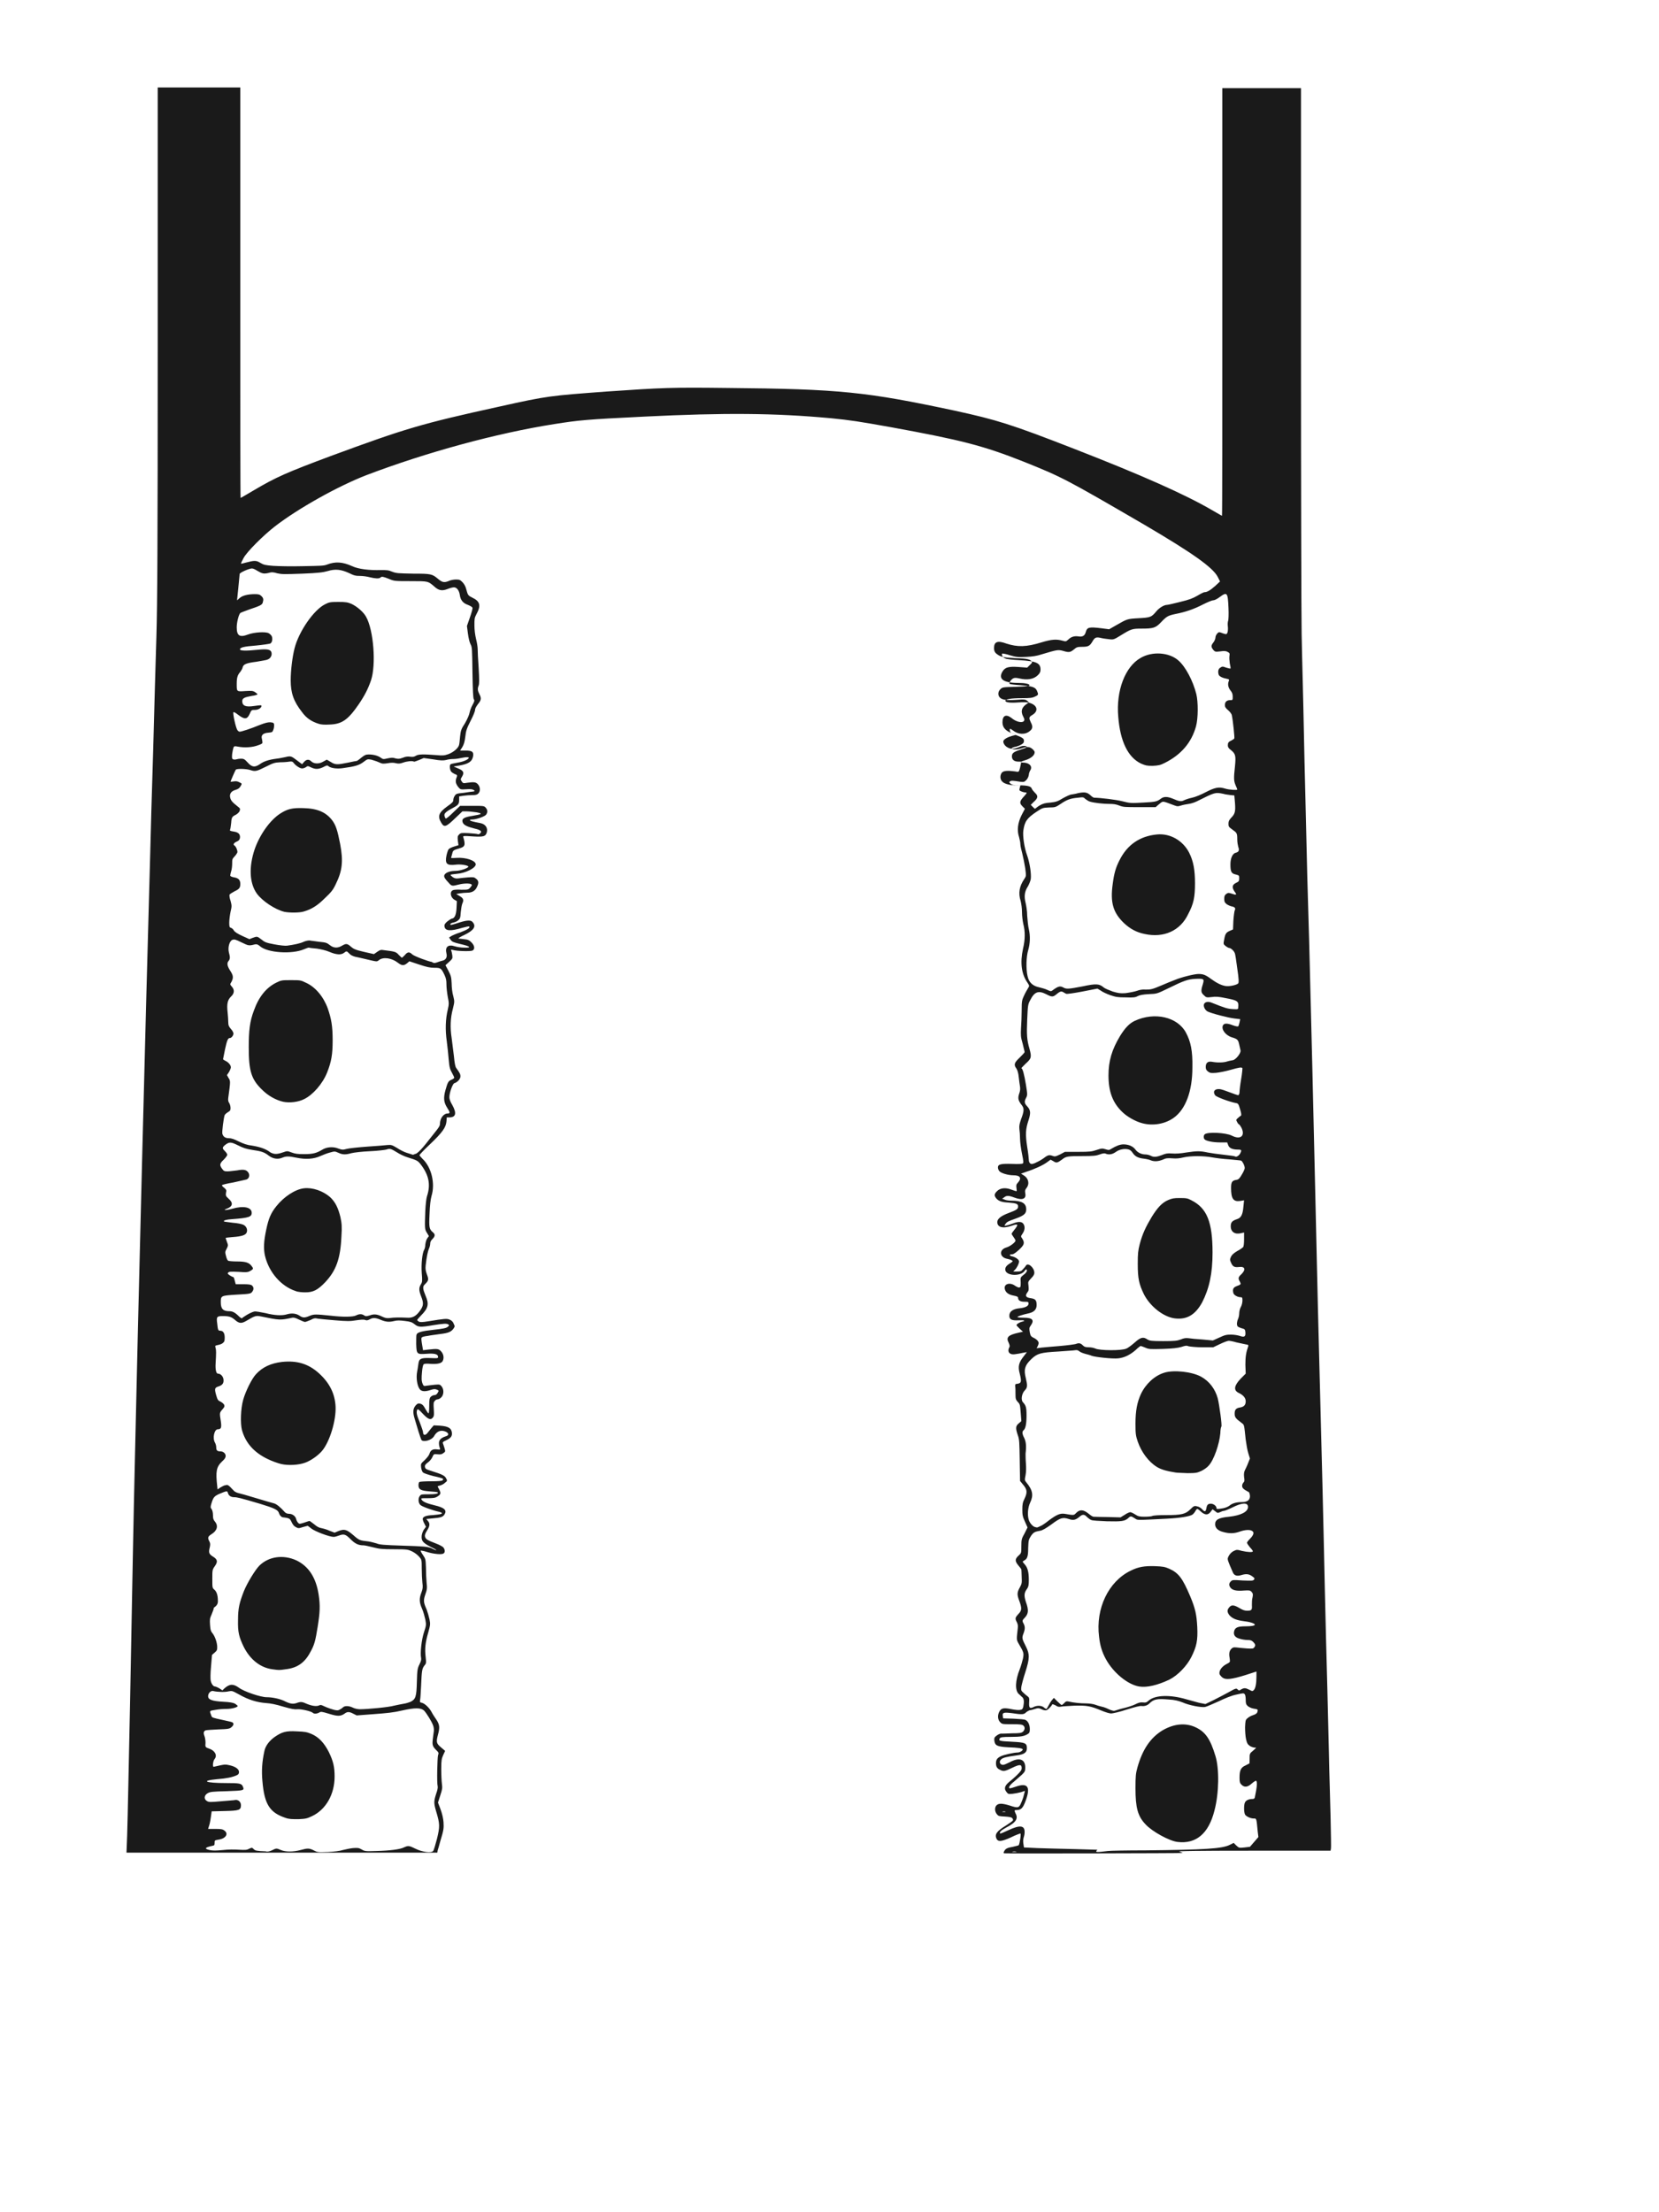 <?xml version="1.0" encoding="UTF-8" standalone="no"?>
<!-- Generator: Adobe Illustrator 23.0.3, SVG Export Plug-In . SVG Version: 6.00 Build 0)  -->

<svg
   xmlns:dc="http://purl.org/dc/elements/1.1/"
   xmlns:cc="http://creativecommons.org/ns#"
   xmlns:rdf="http://www.w3.org/1999/02/22-rdf-syntax-ns#"
   xmlns:svg="http://www.w3.org/2000/svg"
   xmlns="http://www.w3.org/2000/svg"
   xmlns:sodipodi="http://sodipodi.sourceforge.net/DTD/sodipodi-0.dtd"
   xmlns:inkscape="http://www.inkscape.org/namespaces/inkscape"
   version="1.1"
   x="0px"
   y="0px"
   viewBox="0 0 510.2 680.3"
   style="enable-background:new 0 0 510.2 680.3;"
   xml:space="preserve"
   id="svg38"
   sodipodi:docname="kidney.duct.svg"
   inkscape:version="0.92.2 5c3e80d, 2017-08-06"><defs
     id="defs42" /><sodipodi:namedview
     pagecolor="#ffffff"
     bordercolor="#666666"
     borderopacity="1"
     objecttolerance="10"
     gridtolerance="10"
     guidetolerance="10"
     inkscape:pageopacity="0"
     inkscape:pageshadow="2"
     inkscape:window-width="914"
     inkscape:window-height="665"
     id="namedview40"
     showgrid="false"
     inkscape:zoom="0.34690578"
     inkscape:cx="80.701069"
     inkscape:cy="340.14999"
     inkscape:window-x="91"
     inkscape:window-y="63"
     inkscape:window-maximized="0"
     inkscape:current-layer="svg38" /><style
     type="text/css"
     id="style2">
</style><g
     id="Outline"
     sodipodi:insensitive="true"><path
       id="path161"
       class="st0"
       d="m 308.8,569.9 c -0.2,-0.1 -0.2,-0.2 0,-0.6 0.4,-0.8 0.9,-1.1 2.7,-1.4 0.9,-0.2 1.7,-0.4 1.8,-0.5 0.3,-0.5 0.8,-3.6 0.5,-3.6 -0.1,0 -1.5,0.5 -2.9,1.2 -2.9,1.3 -3.9,1.4 -4.4,0.5 -0.7,-1.4 0,-2.4 2.8,-4.1 1.1,-0.7 2.1,-1.4 2.2,-1.6 0.1,-0.2 0,-0.5 -0.2,-0.7 -0.2,-0.3 -0.8,-0.4 -2.2,-0.5 -1.8,-0.1 -2,-0.1 -2.5,-0.7 -0.7,-0.8 -0.8,-2.1 -0.1,-2.8 0.7,-0.6 1.7,-0.6 4,0.1 2.7,0.9 2.9,0.8 3.7,-1.2 0.4,-0.9 0.7,-2 0.8,-2.5 l 0.2,-0.8 -1.2,0.4 c -0.7,0.2 -1.8,0.4 -2.6,0.5 -1.3,0.1 -1.4,0.1 -1.9,-0.6 -0.8,-1 -0.5,-1.9 0.8,-3 0.6,-0.5 1.7,-1.4 2.5,-2.2 1.1,-1.1 1.4,-1.5 1.4,-2.1 0,-1.2 -0.6,-1.2 -2.9,-0.1 -2.3,1.1 -2.7,1.2 -3.8,0.6 -0.9,-0.4 -1.2,-1 -1.2,-2 0,-1.1 0.4,-1.6 1.4,-2.1 0.9,-0.5 4.2,-1.2 5.3,-1.2 0.7,0 1.7,-0.7 1.5,-1 -0.2,-0.3 -1.4,-0.5 -4.4,-0.6 -3.4,-0.2 -4.1,-0.5 -4.3,-2 -0.1,-0.8 0,-1.1 0.7,-1.6 0.4,-0.3 1,-0.6 1.3,-0.6 0.3,0 1.8,0 3.4,-0.1 2.4,0 2.9,-0.1 3.4,-0.5 0.6,-0.6 0.7,-1.4 0.1,-1.9 -0.4,-0.3 -0.9,-0.4 -3.5,-0.4 -2.9,0 -3,0 -3.6,-0.6 -0.8,-0.8 -0.9,-2.2 -0.2,-3.4 0.6,-1 1.4,-1.1 3.8,-0.6 1,0.2 2.1,0.3 2.5,0.2 0.7,-0.1 0.8,-0.3 1,-1 0.3,-1.6 0.2,-2.4 -0.3,-2.9 -0.3,-0.2 -0.7,-0.7 -1.1,-1 -1.2,-1.1 -1.1,-4.1 0.3,-7.6 0.4,-1 0.8,-2.5 1,-3.3 0.3,-1.7 0.3,-1.8 -1.4,-4.7 -0.6,-1.1 -0.6,-1.1 -0.2,-4.6 0.1,-0.8 0,-1.3 -0.3,-1.9 -0.6,-1.1 -0.5,-1.4 0.5,-2.5 1.1,-1.1 1.1,-1.8 0.2,-4.2 -0.7,-1.9 -0.6,-2.5 0.3,-4.1 0.5,-0.9 0.6,-1.2 0.5,-3.1 0,-1.2 -0.1,-2.2 -0.1,-2.3 0,-0.1 -0.4,-0.6 -0.9,-1.2 -1.1,-1.3 -1.1,-2 0,-3 0.9,-0.8 0.9,-0.8 0.9,-3 0,-2 0.1,-2.3 1,-3.9 l 0.9,-1.8 -0.8,-1.8 c -0.7,-1.5 -0.8,-2.1 -0.8,-3.7 0,-1.6 0.1,-2.2 0.7,-3.4 0.9,-1.9 0.8,-2.8 -0.5,-4.3 l -0.9,-1.1 -0.1,-6.3 c -0.1,-5.6 -0.1,-6.5 -0.6,-7.8 -0.7,-2.1 -0.7,-2.8 0.3,-3.6 l 0.8,-0.7 -0.2,-2.6 c -0.2,-2.4 -0.2,-2.6 -0.9,-3.3 -0.6,-0.7 -0.7,-0.9 -0.7,-2.4 0,-0.9 0,-2 -0.1,-2.4 0,-0.7 0,-0.7 0.8,-0.8 1.1,-0.2 1.2,-0.7 0.6,-3.1 -0.6,-2.2 -0.3,-3.4 1.2,-5.3 l 1,-1.3 -0.7,0.1 c -2.9,0.6 -3.7,0.7 -4.3,0.4 -0.7,-0.3 -0.9,-1.1 -0.4,-2 0.2,-0.3 0.1,-0.7 -0.2,-1.4 -0.9,-1.7 -0.1,-2.4 3.1,-3.1 l 1.3,-0.3 -1,-0.9 c -0.5,-0.5 -1,-1 -1,-1.1 0,-0.3 0.9,-0.9 1.8,-1.1 1.2,-0.3 0.5,-0.5 -1.3,-0.4 -2,0.1 -2.7,-0.3 -2.7,-1.4 0,-1.3 1.1,-2.1 3.2,-2.3 1.8,-0.2 2.7,-0.7 2.7,-1.4 0,-0.6 -0.1,-0.6 -1.2,-0.6 -1.3,0 -2,-0.4 -2,-1.2 0,-0.3 -0.3,-0.5 -1.4,-0.7 -1.6,-0.3 -2.5,-1 -2.7,-2.1 -0.3,-1.5 1.6,-2.1 3.2,-0.9 0.5,0.3 1,0.6 1.3,0.5 0.4,-0.1 0.4,-0.3 0.4,-1.6 -0.1,-1.5 -0.1,-1.5 0.9,-2.3 0.6,-0.4 1,-1 1,-1.2 0,-0.6 -0.3,-0.6 -0.7,0 -1.1,1.7 -5.4,1.6 -5.9,-0.1 -0.2,-0.8 0.2,-1.5 1.4,-2.2 0.9,-0.6 1,-0.7 0.6,-0.9 -0.2,-0.2 -0.9,-0.4 -1.4,-0.5 -2.4,-0.4 -2.7,-2.8 -0.3,-3.5 1.1,-0.3 2.8,-1.6 2.8,-2.1 0,-0.2 -0.3,-0.7 -0.6,-1.1 -0.3,-0.4 -0.6,-0.9 -0.6,-1 0,-0.1 0.4,-0.7 0.9,-1.3 1.3,-1.6 1.1,-1.9 -0.8,-1.2 -2.8,1 -4.5,0.5 -4.5,-1.1 0,-1 1.1,-1.9 3.5,-2.8 2.4,-0.9 2.9,-1.2 2.9,-2 0,-0.8 -0.5,-1 -2.9,-1.2 -2.2,-0.1 -3.2,-0.5 -3.9,-1.4 -0.6,-0.8 -0.5,-1.3 0.3,-2.1 1,-1 2.6,-1.2 4.4,-0.5 0.8,0.3 1.5,0.5 1.6,0.5 0.1,0 0.1,-0.4 0,-1 -0.1,-0.8 -0.1,-1.1 0.5,-1.7 1.2,-1.4 0.6,-2.2 -1.5,-2.2 -1.5,0 -3.6,-0.6 -4.2,-1.2 -0.3,-0.3 -0.5,-0.8 -0.5,-1.2 0,-1 0.9,-1.2 4.4,-1.1 1.7,0.1 3,0 3.2,-0.1 0.3,-0.2 0.3,-0.6 -0.2,-3 -0.3,-1.5 -0.6,-3.6 -0.6,-4.6 0,-1 -0.1,-2.4 -0.2,-3 -0.1,-1 0,-1.5 0.5,-3 1,-2.6 1,-3.4 0.2,-4.4 -1.1,-1.4 -1.2,-2.1 -0.8,-3.4 0.3,-0.8 0.4,-1.4 0.3,-2.2 -0.1,-0.6 -0.3,-2 -0.4,-3 -0.1,-1.2 -0.4,-2.1 -0.7,-2.6 -0.9,-1.2 -0.7,-1.8 1,-3.4 0.8,-0.8 1.5,-1.5 1.5,-1.7 0,-0.2 -0.3,-1.3 -0.6,-2.6 -0.6,-2 -0.6,-2.6 -0.5,-4.7 0.1,-1.3 0.2,-3.8 0.2,-5.5 0,-3 0.1,-3.2 0.8,-4.7 0.4,-0.9 1,-1.8 1.2,-2.2 0.4,-0.6 0.4,-0.7 -0.2,-1.6 -1.9,-2.7 -2.3,-6.2 -1.4,-10.4 0.7,-2.9 0.7,-5.4 0.1,-7.7 -0.2,-0.9 -0.4,-2.5 -0.4,-3.6 0,-1.2 -0.2,-2.6 -0.4,-3.4 -0.8,-2.5 -0.4,-4.6 1.1,-6.8 0.6,-0.9 0.6,-0.9 0.3,-3.3 -0.2,-1.3 -0.6,-3.3 -0.9,-4.5 -0.3,-1.1 -0.6,-2.4 -0.6,-2.9 0,-0.5 -0.2,-1.5 -0.4,-2.2 -0.7,-2.1 -0.4,-4.4 0.8,-6.8 l 1,-1.9 -0.8,-0.8 c -1,-1 -0.8,-1.6 0.6,-3.1 0.8,-0.9 0.9,-1.1 0.5,-1.1 -0.3,0 -0.8,-0.1 -1.3,-0.3 -0.7,-0.3 -0.8,-0.3 -0.6,-1.1 l 0.2,-0.8 h -1.2 c -1.8,0 -3.6,-0.4 -4.3,-1.1 -0.8,-0.7 -0.8,-2 -0.2,-2.8 0.5,-0.6 1.8,-0.7 4,-0.4 1.1,0.2 1.2,0.2 1.4,-0.4 0.1,-0.3 0.3,-1 0.4,-1.6 l 0.2,-1 h -0.9 c -1.3,0 -2,-0.6 -2,-1.6 0,-1 0.5,-1.4 2.7,-2.1 2,-0.6 2.3,-0.9 1.4,-1.1 -0.5,-0.1 -1.1,0 -1.8,0.3 -1.7,0.7 -2.7,0.7 -3.7,0.1 -0.9,-0.5 -1.4,-1.5 -1.2,-2 0.2,-0.5 1.2,-1.1 2.6,-1.5 l 1.2,-0.3 -1.4,-0.6 c -1.9,-0.8 -2.7,-1.8 -2.7,-3.3 0,-2.1 1.1,-2.6 2.8,-1.3 1.4,1.2 3.3,1.6 3.8,0.9 0.2,-0.3 0.2,-0.6 -0.2,-1.3 -0.9,-1.7 -0.5,-3 1.3,-4.1 0.5,-0.3 0.5,-0.3 -0.1,-0.8 -0.5,-0.4 -0.8,-0.5 -3.3,-0.3 -3.2,0.2 -4.4,0 -5.1,-0.7 -0.7,-0.7 -0.6,-1.9 0.2,-2.6 0.6,-0.6 0.8,-0.6 4.7,-0.7 2.7,-0.1 4.1,-0.2 4.2,-0.4 0.2,-0.5 -1.4,-0.8 -3.5,-0.8 -4.5,0 -6.2,-1.2 -4.8,-3.5 0.8,-1.3 1.8,-1.6 4.9,-1.4 l 2.7,0.2 0.8,-0.8 c 0.7,-0.6 0.8,-0.9 0.6,-1.1 -0.6,-0.7 -1.4,-0.9 -5,-1 -3.8,-0.2 -4.7,-0.4 -6,-1.5 -0.4,-0.4 -0.6,-0.8 -0.6,-1.6 0,-2 1.1,-2.4 3.8,-1.4 3.4,1.1 6.1,1.1 10.9,-0.4 3,-0.9 4.5,-1 6.3,-0.5 1.1,0.3 1.1,0.3 1.8,-0.3 0.9,-0.9 1.9,-1.2 3.2,-1 1.2,0.2 1.9,-0.2 2.2,-1.3 0.4,-1.5 0.9,-1.7 4.9,-1.2 l 2.3,0.3 2.1,-1.2 c 3.5,-2 3.4,-2 7,-2.2 3.6,-0.2 3.9,-0.3 5.4,-2.1 0.9,-1.1 2.4,-2 3.3,-2 0.3,0 2,-0.4 4,-0.9 2.9,-0.7 3.9,-1.1 5.3,-1.9 1,-0.6 2,-1.1 2.2,-1.1 0.8,0 1.7,-0.5 3.3,-1.9 l 1.5,-1.4 -0.7,-1.4 c -1.5,-2.9 -7.7,-7.3 -22.5,-16 -24.4,-14.2 -25.4,-14.7 -37.1,-19.4 -12.6,-5 -19.4,-6.7 -40.7,-10.6 -10.1,-1.8 -12.6,-2.2 -18.7,-2.8 -17.4,-1.6 -32.7,-1.7 -57.2,-0.5 -18.4,0.9 -20.1,1.1 -27.8,2.3 -17.8,2.8 -39.4,8.7 -57.8,15.7 -8.8,3.4 -21.1,10.3 -28.2,15.8 -3.6,2.8 -8.6,7.8 -9.6,9.7 -0.5,0.9 -0.8,1.6 -0.8,1.7 0.1,0.1 0.8,-0.1 1.5,-0.3 2.7,-0.7 3.2,-0.7 4.5,0.1 1,0.6 1.5,0.7 3.9,0.9 1.5,0.1 5.6,0.2 9.1,0.1 5.5,-0.1 6.5,-0.1 7.5,-0.5 2.6,-1 4.8,-0.8 7.7,0.5 1.9,0.9 5.2,1.3 8.9,1.2 1.6,0 2.3,0 3.4,0.5 1.3,0.5 1.8,0.5 6.5,0.6 5.5,0 5.8,0.1 7.6,1.6 1.3,1.1 1.9,1.2 3.2,0.7 0.6,-0.3 1.6,-0.5 2.3,-0.5 1.1,0 1.3,0.1 2,0.8 0.5,0.5 0.9,1.2 1.1,1.9 0.6,2.2 0.6,2.2 2,2.9 2.3,1.1 2.7,2.4 1.2,5.1 -0.6,1.1 -0.6,1.5 -0.6,3.4 0,1.4 0.2,2.9 0.5,4.2 0.3,1.1 0.5,2.5 0.5,3.1 0,0.6 0.1,3.2 0.3,5.8 0.2,3.4 0.2,4.9 0,5.4 -0.4,1 -0.3,1.6 0.2,2.6 0.7,1.3 0.6,1.9 -0.4,3.1 -0.5,0.7 -0.9,1.3 -0.9,1.8 0,0.4 -0.6,1.9 -1.4,3.4 -1.2,2.4 -1.4,3 -1.6,4.8 -0.2,1.6 -0.4,2.3 -0.9,3.2 l -0.7,1.1 h 1.7 c 2,0 2.5,0.4 2.3,1.7 -0.3,1.7 -1.4,2.4 -4.2,2.9 l -1.8,0.3 1.4,0.6 c 1.7,0.7 1.9,1.3 1.2,2.5 -0.5,0.8 -0.5,0.9 -0.1,1.5 0.4,0.6 0.5,0.6 1.7,0.4 2.1,-0.3 2.7,-0.2 3.3,0.5 0.7,0.8 0.8,2.1 0.1,2.8 -0.4,0.4 -0.8,0.5 -1.9,0.5 -0.8,0 -2,0.1 -2.7,0.2 l -1.3,0.2 v 1.1 c 0,1.3 -0.3,1.6 -2.2,2.6 -1.9,1 -2.5,1.6 -2.3,2.3 0.1,0.3 0.2,0.7 0.4,0.8 0.1,0.1 1.2,-0.8 2.3,-1.9 l 2.1,-2 h 3.7 c 3.6,0 3.7,0 4.2,0.6 0.6,0.7 0.6,1.4 0.1,2.1 -0.4,0.6 -3.1,1.5 -4.3,1.5 -0.4,0 -0.7,0.1 -0.7,0.2 0,0.2 1,0.5 3.2,0.9 1.6,0.3 2.4,1.5 2,2.9 -0.4,1.2 -0.9,1.4 -4.3,1.2 -2.9,-0.2 -3.1,-0.2 -2.9,0.3 0.7,2.4 0.5,2.9 -1.3,3.4 -1.7,0.5 -1.9,0.6 -2.1,1.5 -0.1,0.4 -0.2,0.8 -0.3,1.1 -0.2,0.4 -0.1,0.4 1.6,0.3 2.8,-0.2 5.9,0.8 5.9,2 0,1.1 -3.1,2.7 -5.8,2.9 -1,0.1 -1.8,0.2 -1.9,0.3 -0.1,0.1 0.2,0.4 0.6,0.7 0.6,0.4 1,0.5 1.8,0.4 0.6,-0.1 1.9,-0.2 2.9,-0.3 1.7,-0.1 1.9,-0.1 2.5,0.4 0.8,0.6 0.9,1.3 0.3,2.5 -0.5,1.2 -1.5,1.8 -2.9,1.8 -0.6,0 -1.7,0.1 -2.3,0.2 l -1.2,0.2 1,0.6 c 1.2,0.7 1.4,1.2 0.9,2.3 -0.2,0.4 -0.4,1.7 -0.5,2.7 -0.1,1.7 -0.2,2 -0.8,2.5 -0.3,0.3 -1,0.6 -1.5,0.7 -0.5,0.1 -0.9,0.3 -0.9,0.5 0,0.3 -0.1,0.4 3,-0.6 2.3,-0.7 3.4,-0.7 3.9,0 1.1,1.3 0.3,2.5 -2.6,3.9 -1.1,0.5 -1.9,1 -1.8,1.1 0.1,0 0.9,0.1 1.7,0.2 1.2,0.1 1.6,0.3 2.3,1 1,1 1.1,2.1 0.3,2.5 -0.6,0.3 -4.8,0.2 -6.1,-0.2 -0.5,-0.1 -0.6,-0.1 -0.4,0.3 0.1,0.2 0.2,0.8 0.3,1.4 0.1,0.9 0.1,1 -1,2 l -1.1,1 0.9,1.7 c 0.8,1.6 0.9,1.9 1,3.9 0,1.2 0.2,3 0.5,3.9 0.4,1.7 0.4,1.7 -0.1,3.8 -0.8,2.9 -0.9,5.9 -0.4,9.1 0.2,1.5 0.5,4 0.7,5.6 0.2,2.1 0.4,3.2 0.7,3.6 1.1,1.5 1.3,1.9 1.3,2.6 0,0.8 -0.9,1.8 -1.9,2.1 -0.5,0.2 -1.5,2.9 -1.5,4.3 0,0.6 0.3,1.4 0.9,2.4 1.4,2.5 1.1,3.8 -0.9,3.8 h -0.8 l -0.1,1.3 c -0.2,1.8 -1.2,3.3 -5.1,7 -1.8,1.7 -3.2,3.2 -3.2,3.3 0,0.1 0.4,0.6 0.9,1.1 2.8,2.6 4,7.6 2.8,11.5 -0.3,1.1 -0.5,2.8 -0.6,5.5 -0.2,4.2 -0.1,4.7 1.1,5.7 0.7,0.6 0.6,1.2 -0.2,2 -0.5,0.5 -0.7,0.9 -0.7,1.5 0,0.4 -0.2,1.1 -0.4,1.5 -0.3,0.7 -0.7,2.4 -1,5.2 -0.1,1 0,1.6 0.4,2.7 0.6,1.6 0.5,1.9 -0.6,3 -0.8,0.7 -0.7,1.4 0.2,3.6 1.1,2.5 0.8,3.8 -1.4,6 -0.6,0.6 -1.2,1.3 -1.2,1.4 0,0.1 0.2,0.3 0.5,0.5 0.4,0.2 1.1,0.2 2.9,-0.1 5,-0.8 5.7,-0.9 6.6,-0.5 0.5,0.2 1,0.6 1.2,1.2 0.4,0.8 0.4,0.9 0,1.5 -0.7,1 -1.5,1.4 -4,1.7 -1.3,0.2 -3.1,0.4 -4,0.6 -0.9,0.1 -1.7,0.3 -1.8,0.5 -0.2,0.2 -0.1,0.9 0.1,2.1 l 0.3,1.8 1.6,-0.2 c 2.8,-0.3 3.2,-0.3 4,0.6 0.7,0.8 0.9,1.9 0.5,2.8 -0.3,0.8 -1.5,1.1 -3.6,1 -1.3,-0.1 -2,-0.1 -2.3,0.1 -0.2,0.2 -0.4,1.1 -0.5,2.2 -0.2,2.2 -0.2,2.9 0.2,3.9 0.3,0.6 0.3,0.7 1.3,0.5 0.6,-0.1 1.7,-0.2 2.5,-0.3 1.4,-0.1 1.5,-0.1 2,0.5 0.8,1 0.7,2.6 -0.1,3.4 -0.3,0.3 -0.8,0.6 -1.1,0.6 -0.3,0 -0.7,0.2 -0.9,0.5 -0.4,0.4 -0.4,0.8 -0.3,2.5 0.1,1.6 0.1,2.1 -0.2,2.5 -0.7,1 -1.5,0.7 -3.2,-1.1 -1.2,-1.3 -1.5,-1.5 -1.7,-1.2 -0.3,0.8 -0.2,1.5 0.8,3.9 0.5,1.3 1,2.7 1,3 0,1 0.7,1.1 1.4,0.2 0.3,-0.4 0.9,-1.1 1.2,-1.5 l 0.7,-0.8 1.9,0.1 c 2.7,0.2 3.6,0.8 3.7,2.4 0,1 -0.5,1.5 -2,2.2 -0.7,0.3 -0.9,0.5 -0.8,0.8 0.1,0.2 0.3,0.9 0.5,1.5 0.3,1 0.3,1.1 -0.3,1.5 -0.5,0.4 -0.9,0.5 -1.8,0.4 -1.2,-0.1 -1.2,-0.1 -1.6,0.8 -0.2,0.5 -0.8,1.3 -1.4,1.7 -0.8,0.6 -1,0.9 -0.9,1.4 0.1,0.6 0.3,0.7 2.2,1.3 3.2,1 3.9,1.4 4.3,2.2 0.4,0.7 0.4,0.8 -0.4,1.4 -0.4,0.4 -1.1,0.7 -1.5,0.8 -0.4,0.1 -0.7,0.2 -0.7,0.3 0,0.1 0.3,0.5 0.5,1 0.6,1.1 0.4,1.5 -0.6,2.1 -0.6,0.4 -1.2,0.5 -3,0.5 -2.1,0 -2.1,0 -1.8,0.5 0.4,0.6 1.5,1.1 4,1.7 3,0.7 3.8,1.5 3,2.8 -0.5,0.8 -1.2,1 -3.6,1.2 l -2,0.2 0.5,0.6 c 0.7,0.8 0.6,1.6 -0.3,3 -0.5,0.8 -0.7,1.3 -0.6,1.8 0.2,0.8 0.7,1.1 3.3,2.1 1.1,0.4 2.2,1 2.4,1.3 0.5,0.7 0.5,1.5 0,1.8 -0.5,0.4 -3,0.2 -5.2,-0.5 -0.9,-0.3 -1.7,-0.4 -1.8,-0.4 -0.1,0.1 0.2,0.7 0.7,1.4 0.8,1.2 0.8,1.3 0.9,3.9 0,1.5 0.1,3.5 0.2,4.6 0.2,1.7 0.1,2.2 -0.4,3.6 -0.6,1.8 -0.6,2.4 0.4,4.6 0.3,0.8 0.7,2.2 0.9,3.1 0.3,1.5 0.2,1.8 -0.4,4 -0.9,3.1 -1.1,5 -0.8,7.5 0.2,1.9 0.2,2 -0.4,2.7 -0.7,0.9 -0.8,1.5 -1,6.3 -0.1,1.9 -0.2,3.8 -0.3,4.2 -0.1,0.7 -0.1,0.8 0.5,0.9 0.9,0.2 2.3,1.5 3,2.8 0.3,0.6 1,1.7 1.5,2.4 1,1.5 1.1,2.4 0.5,4.6 -0.6,2.3 -0.5,2.7 0.9,3.9 l 1.3,1.1 -0.6,1.3 c -0.5,1.1 -0.6,1.7 -0.6,4.3 0,1.7 0.1,3.7 0.2,4.5 0.2,1.3 0.1,1.8 -0.5,3.6 l -0.7,2.2 0.8,2.1 c 0.5,1.4 0.8,2.7 0.9,3.9 0.1,1.9 0.1,2.3 -1,5.9 -0.3,1.2 -0.7,2.5 -0.8,2.8 l -0.1,0.7 H 86.6 38.9 l 0.2,-5.2 c 0.2,-6.2 0.5,-22.6 0.9,-40.9 0.8,-42.4 1,-54.1 1.5,-75.5 0.9,-41.4 3.3,-136.6 4.7,-185.8 0.1,-4.8 0.5,-18.9 0.9,-31.4 0.3,-12.4 0.8,-28.3 1,-35.2 0.3,-10.3 0.4,-27.2 0.4,-90.7 V 26.9 H 61.2 73.9 V 90 c 0,34.7 0,63.1 0.1,63.1 0.1,0 1.8,-1 4,-2.3 6.9,-4.1 10.4,-5.6 23.8,-10.6 22.8,-8.4 27.7,-9.9 51.9,-15.2 14.8,-3.3 15.5,-3.3 32.8,-4.6 17.4,-1.2 20.2,-1.3 37,-1.1 34.8,0.3 43,1.2 70.2,7 12.8,2.8 17.1,4.1 36.6,11.7 20.8,8.1 34.1,14 42.5,18.9 1.6,0.9 2.9,1.7 3,1.7 0.1,0 0.1,-29.6 0.1,-65.9 V 27.1 h 12.1 12.1 v 78.4 c 0,45 0.1,83.1 0.2,89.5 0.1,6.1 0.5,19.9 0.7,30.6 0.2,10.7 0.6,24.2 0.7,29.9 0.1,5.7 0.5,20.8 0.9,33.5 0.3,12.8 0.8,30.7 1,39.8 0.5,22.1 1.3,54.7 1.7,73.2 0.2,8.3 0.6,24.1 0.9,35.1 0.3,11 0.7,27.5 0.9,36.5 0.2,9.1 0.5,22.7 0.7,30.3 0.4,13.7 0.4,15.8 0.9,35.7 0.1,5.7 0.4,14.4 0.5,19.3 0.1,4.9 0.2,9.2 0.1,9.6 l -0.1,0.6 h -23.7 c -18.2,0 -23.5,0.1 -22.8,0.3 0.5,0.2 1,0.3 1,0.4 -0.1,0.1 -54.5,0.2 -54.9,0.1 z M 83.6,569 c 1.4,-0.7 1.4,-0.7 2.8,-0.1 1.4,0.6 3.8,0.6 6,0 2.2,-0.6 2.7,-0.6 4.1,0.1 1.1,0.6 1.3,0.6 4.3,0.5 2,-0.1 3.7,-0.3 4.6,-0.6 0.8,-0.2 2.2,-0.5 3.1,-0.6 1.5,-0.1 1.8,-0.1 2.7,0.4 1,0.6 1.2,0.6 4.5,0.5 4.1,-0.1 7.3,-0.5 8.5,-1.1 1.3,-0.6 1.6,-0.6 3.6,0.4 2,1 4.8,1.4 5.4,0.7 0.2,-0.2 0.7,-1.9 1.2,-3.8 0.9,-3.8 0.9,-4.5 -0.3,-8.5 -0.7,-2.4 -0.7,-3 0,-5.2 0.4,-1.1 0.6,-2 0.5,-2.4 -0.3,-1 -0.1,-8.7 0.1,-9.5 0.3,-0.8 0.2,-0.9 -0.6,-1.7 -1.1,-1.1 -1.2,-1.6 -1,-3.3 0.1,-0.7 0.2,-1.7 0.3,-2.3 0.1,-0.6 0,-1.4 -0.2,-1.9 -0.4,-1.2 -2.1,-3.9 -2.8,-4.6 -1,-0.9 -2.8,-0.9 -6.8,0 -2.5,0.6 -4.6,0.8 -8.6,1.1 l -5.3,0.4 -1,-0.5 c -1.3,-0.7 -1.9,-0.7 -2.8,0 -1.2,0.8 -2.1,0.8 -4.7,0 -2.3,-0.7 -2.5,-0.7 -3,-0.4 -0.7,0.4 -1.6,0.5 -2,0.1 -0.5,-0.5 -3.6,-1.2 -4.8,-1.1 -0.9,0.1 -1.8,-0.1 -4.3,-0.8 -2.3,-0.7 -3.8,-1 -5.3,-1.1 -2.7,-0.2 -5.4,-1 -8.2,-2.6 -2.2,-1.2 -2.2,-1.2 -3.3,-1 -1.1,0.3 -3.6,0.2 -4.7,-0.1 -0.7,-0.2 -1.6,0.6 -1.6,1.6 0,1 1.1,1.5 4.7,1.7 2.1,0.1 3,0.3 3.6,0.6 0.4,0.3 0.8,0.6 0.8,0.7 0,0.4 -1.8,0.9 -3.4,0.9 -1,0 -2.5,0.1 -3.5,0.3 -1.9,0.3 -1.8,0.2 -1.2,1.8 0.2,0.6 0.3,0.6 3.5,1.3 1.4,0.3 2.7,0.6 2.9,0.7 0.6,0.3 0.5,0.9 -0.2,1.5 -0.6,0.5 -0.9,0.6 -4.1,0.7 -1.9,0.1 -3.7,0.2 -3.9,0.3 -0.6,0.3 -0.7,0.8 -0.3,1.8 0.2,0.6 0.3,1.4 0.3,2 -0.1,1.3 -0.1,1.4 1.1,1.8 1.8,0.6 2.6,2.1 1.7,3.2 -0.5,0.6 -0.7,2.4 -0.3,2.4 0.1,0 0.9,-0.2 1.8,-0.4 1.4,-0.3 1.8,-0.4 3,-0.1 1.9,0.4 3,1.2 3,2.1 0,0.5 -0.2,0.8 -0.7,1 -1.3,0.6 -3.2,1 -6,1.2 -5.3,0.5 -3.6,1.2 2.7,1.2 4.2,0 4.8,0.1 5.2,1.1 0.5,1.2 0.3,1.2 -5,1.4 -4.4,0.1 -5.1,0.2 -5.8,0.6 -1.1,0.6 -1.3,1.8 -0.3,2.4 0.6,0.4 1,0.4 4.4,0.1 2.1,-0.2 4.1,-0.3 4.4,-0.4 0.9,-0.1 1.7,0.6 1.7,1.6 0,1.5 -0.5,1.7 -5,1.8 l -4,0.1 -0.2,1.4 c -0.1,0.8 -0.3,2 -0.5,2.7 l -0.4,1.3 h 2.2 c 1.8,0 2.3,0.1 2.8,0.5 1.4,1 0.4,2.5 -1.8,2.8 -1.2,0.2 -1.2,0.2 -1.2,1 0,0.7 -0.1,0.8 -0.7,0.9 -2.3,0.5 -2.6,0.9 -0.8,1.3 1,0.2 1.8,0.2 4,0 1.6,-0.2 3.7,-0.2 5,-0.1 1.9,0.1 2.4,0.1 3.1,-0.3 0.9,-0.4 0.9,-0.4 1.4,0.1 0.5,0.5 0.9,0.6 3.7,0.7 0.5,0.2 1.3,0 1.9,-0.3 z m 4.2,-10 c -4.8,-1.6 -6.5,-4.1 -7.1,-11.3 -0.3,-3.2 -0.1,-6 0.6,-9.2 0.3,-1.6 1.5,-3.2 3.2,-4.4 2.2,-1.5 3.4,-1.9 6.8,-1.7 2.6,0.1 3,0.2 4.5,0.8 2.3,1 3.9,2.8 5.3,5.5 1.4,2.9 1.8,4.6 1.8,7.6 0,5.5 -2.7,10.2 -7,12.2 -1.5,0.7 -1.9,0.8 -4.1,0.9 -2,0 -2.9,0 -4,-0.4 z m 224.7,10.4 c -0.3,-0.1 -0.8,-0.1 -1.1,0 -0.3,0.1 -0.1,0.1 0.6,0.1 0.7,0 0.8,-0.1 0.5,-0.1 z m 28.2,-0.2 c 0.7,-0.1 5.9,-0.2 11.5,-0.2 18.2,-0.2 23.6,-0.5 26,-1.7 l 1.2,-0.6 0.8,0.8 c 0.8,0.7 0.8,0.8 2.5,0.6 l 1.7,-0.2 1.3,-1.5 1.3,-1.5 -0.2,-1.6 c -0.4,-4.3 -0.4,-4.1 -1.2,-4.1 -1,0 -2.3,-0.6 -2.7,-1.2 -0.4,-0.7 -0.4,-3.2 0,-3.8 0.3,-0.6 1.2,-1 2.2,-1 0.5,0 0.7,-0.1 0.8,-0.5 0.7,-3.3 0.8,-4.8 0.4,-5.1 -0.1,-0.1 -0.7,0.3 -1.3,0.8 -1.3,1.2 -2.3,1.3 -3.2,0.4 -0.5,-0.5 -0.6,-0.8 -0.6,-2.2 0,-2.2 0.4,-3.1 1.8,-3.7 0.6,-0.3 1.1,-0.6 1.2,-0.6 0.1,0 0.1,-0.8 0.1,-1.6 0,-1.4 0,-1.5 1.1,-2.4 1,-0.9 1.1,-0.9 0.5,-0.9 -0.4,0 -1,-0.2 -1.5,-0.5 -0.7,-0.5 -0.9,-0.8 -1.2,-2.1 -0.2,-0.9 -0.3,-2.5 -0.3,-3.7 0.1,-1.9 0.1,-2.2 0.7,-2.7 0.3,-0.3 1.1,-0.8 1.8,-1 0.9,-0.3 1.2,-0.6 1.3,-1 0.2,-0.7 0.2,-0.8 -1.2,-1 -0.7,-0.1 -1.4,-0.5 -1.8,-0.8 -0.5,-0.5 -0.6,-0.8 -0.6,-1.9 0,-0.7 -0.1,-1.5 -0.3,-1.7 -0.3,-0.4 -0.4,-0.4 -2.6,0.1 -1.5,0.3 -3.4,1.1 -5.5,2.1 -1.8,0.8 -3.6,1.6 -4.1,1.7 -1.2,0.2 -4.9,-0.5 -6.9,-1.4 -1.3,-0.5 -2.4,-0.8 -4.3,-0.9 -3.5,-0.3 -4.6,-0.1 -5.9,1.2 -0.7,0.7 -1.6,0.9 -2.4,0.8 -0.5,-0.1 -2,0.3 -4.6,1.1 -2.1,0.7 -4.3,1.2 -4.8,1.2 -0.5,0 -1.8,-0.4 -3,-0.9 -3.3,-1.4 -4.5,-1.6 -8.3,-1.5 -1.8,0.1 -3.7,0.2 -4.1,0.3 -0.6,0.1 -1,0.1 -1.7,-0.4 -0.6,-0.3 -1,-0.4 -1,-0.3 -0.2,0.5 -1.3,1.7 -1.8,1.8 -0.3,0.1 -0.9,0 -1.5,-0.3 -0.8,-0.4 -1.1,-0.4 -2,-0.1 -0.6,0.2 -1.3,0.4 -1.6,0.4 -0.3,0.1 -0.9,0.4 -1.2,0.7 -0.6,0.6 -1.1,0.7 -4.3,0.2 -2.5,-0.3 -3,-0.2 -2.8,0.9 l 0.1,0.7 3.2,0.1 c 1.9,0.1 3.4,0.2 3.7,0.4 0.8,0.4 1.3,1.5 1.3,2.8 0,0.9 -0.1,1.2 -0.6,1.5 -1.1,0.7 -2.2,0.9 -5.3,0.9 -2.4,0 -3.1,0.1 -3.3,0.4 -0.5,0.8 -0.3,0.9 3.9,1.1 3.9,0.2 4.4,0.4 4.4,2 0,1.3 -0.8,1.9 -3.2,2.2 -3,0.4 -4.2,0.7 -4.7,1.2 -0.8,0.7 -0.4,1.7 0.6,1.7 0.3,0 1.2,-0.4 2,-0.8 2.9,-1.6 4.8,-1 4.8,1.6 0,1.1 -0.1,1.3 -1,2.2 -0.6,0.5 -1.7,1.5 -2.4,2.1 -1.4,1.1 -2,2.1 -1.3,2.1 0.2,0 1,-0.2 1.8,-0.5 3.7,-1.3 4.6,0.1 3,4.4 -0.8,2.2 -1.4,2.8 -2.8,2.8 -0.7,0 -0.7,0.1 -0.3,1 0.9,1.6 0.2,2.8 -2.9,4.4 -1.5,0.8 -2.2,1.5 -1.8,1.8 0.1,0.1 1.2,-0.4 2.5,-1 3.6,-1.7 5.1,-1.5 5,0.7 0,0.6 -0.2,1.3 -0.3,1.6 -0.1,0.3 -0.2,1 -0.1,1.7 l 0.2,1.3 4.2,0.2 c 2.3,0.1 7.4,0.2 11.2,0.3 3.9,0.1 7.1,0.2 7.1,0.2 0.1,0.1 0,0.2 -0.2,0.3 -0.3,0.5 0.1,0.5 3.5,0.1 z m 21.4,-2.8 c -2.5,-0.3 -7.8,-3.2 -9.8,-5.4 -2.4,-2.5 -3.1,-5.1 -3.1,-11.1 0,-3.8 0.1,-4.6 0.6,-6.4 1.6,-5.7 4.1,-9.2 7.7,-11.4 3.6,-2.1 7.2,-2.4 10.3,-0.9 2.9,1.4 4.4,3.5 6,8.8 1.2,3.9 1.1,11.4 -0.3,16.7 -1.8,7.2 -5.7,10.4 -11.4,9.7 z m -52.9,-9.3 c -0.2,-0.1 -0.6,-0.1 -0.9,0 -0.2,0.1 0,0.1 0.4,0.1 0.4,0 0.7,0 0.5,-0.1 z M 104.5,525.7 c 0.4,-0.2 0.8,-0.5 1,-0.7 0.5,-0.5 1.8,-0.5 3,0.1 0.6,0.3 1.5,0.5 2.2,0.5 2.2,0 8.8,-0.6 10.5,-1.1 1,-0.2 2.3,-0.5 3,-0.6 0.7,-0.1 1.6,-0.4 2.1,-0.6 1.5,-0.8 1.8,-1.5 1.9,-6.1 0.1,-3.7 0.2,-4.2 0.8,-5.4 0.5,-1 0.6,-1.5 0.5,-2 -0.3,-1.4 0.1,-5.5 0.9,-7.9 0.7,-2.1 0.7,-2.3 0.4,-3.9 -0.2,-0.9 -0.6,-2.4 -1,-3.3 -0.9,-2 -0.9,-3.2 -0.2,-5 0.4,-1.1 0.5,-1.6 0.3,-3 -0.1,-0.9 -0.2,-2.9 -0.2,-4.4 0,-2.6 0,-2.7 -0.8,-3.6 -0.4,-0.5 -1.3,-1.2 -2.1,-1.6 -1.3,-0.6 -1.4,-0.7 -5.6,-0.7 -3.8,0 -4.5,-0.1 -6.5,-0.6 -1.2,-0.3 -2.5,-0.6 -2.9,-0.6 -1.6,0 -2.6,-0.5 -4,-1.9 -1.5,-1.5 -2,-1.7 -3.6,-1.1 -0.5,0.2 -1.2,0.4 -1.6,0.4 -1.3,0 -5.8,-1.7 -6.9,-2.6 -0.5,-0.4 -1,-0.8 -1.1,-0.8 -0.1,0 -0.7,0.2 -1.5,0.4 -1.2,0.4 -1.4,0.4 -2.1,0 -0.6,-0.3 -0.9,-0.7 -1.3,-1.5 -0.4,-0.9 -0.6,-1.1 -1.3,-1.3 -0.5,-0.1 -1.1,-0.2 -1.3,-0.2 -0.5,0 -1.1,-0.6 -1.3,-1.3 -0.3,-1 -1.3,-1.5 -5.9,-2.9 -6.1,-1.8 -7,-2 -7.9,-2 -1,0 -1.7,-0.5 -1.9,-1.3 -0.2,-0.7 -0.3,-0.7 -2.7,0.3 -1.5,0.7 -1.8,1 -2.4,3 -0.3,1 -0.3,1.2 0.1,1.7 0.2,0.3 0.4,1 0.4,1.8 0,1 0.1,1.4 0.6,2 1.1,1.3 0.7,2.8 -1.1,3.9 -1.1,0.7 -1.2,1.1 -0.6,2.2 0.3,0.6 0.3,1 0.1,1.9 -0.4,1.5 -0.2,2 0.9,2.7 1.5,0.9 1.7,1.6 0.6,3.1 -0.7,1 -0.7,1.2 -0.7,3.8 0,2.7 0,2.8 0.6,3.3 0.7,0.6 1.1,1.7 1.1,3.3 0.1,1 -0.3,1.6 -1,2.1 -0.2,0.1 -0.3,0.3 -0.3,0.5 0,0.2 -0.3,0.9 -0.6,1.7 -0.6,1.3 -0.6,1.6 -0.5,3.3 0.1,1.6 0.3,2 0.8,2.6 0.7,0.9 1.4,2.8 1.4,4.2 0,0.9 -0.1,1.1 -0.8,1.7 l -0.8,0.7 -0.3,3.6 c -0.2,2 -0.2,3.9 -0.1,4.3 0.2,1 0.8,1.8 1.3,1.8 0.2,0 0.9,0.3 1.4,0.6 l 0.9,0.6 0.6,-0.6 c 1.6,-1.4 2.7,-1.5 4.5,-0.2 1.6,1.2 6.7,2.9 8.5,2.9 1.8,0 4,0.5 5.3,1.1 1.8,0.9 2.7,1.1 3.9,0.7 1.4,-0.5 1.7,-0.4 3.3,0.3 1.5,0.6 2.9,0.8 3.7,0.4 0.4,-0.2 0.7,-0.1 1.3,0.2 1,0.5 3.3,1.3 3.9,1.3 0.3,0.1 0.8,0 1.1,-0.2 z M 83.7,513.3 c -3.6,-0.5 -6.7,-2.9 -8.7,-6.8 -1.5,-3.1 -1.9,-4.6 -1.8,-8.4 0,-3.5 0.4,-5.2 1.8,-8.8 1,-2.5 3.5,-6.6 4.8,-7.9 2.9,-2.8 7.3,-3.4 11.3,-1.6 3.8,1.8 6.1,5.3 6.9,10.6 0.5,3.3 0.4,5.4 -0.3,9.8 -0.7,4.4 -1,5.6 -2.3,7.9 -1.7,3.2 -4,4.8 -7.5,5.2 -2.1,0.3 -2,0.3 -4.2,0 z m 261.7,12 c 1.3,-0.3 2.9,-0.8 3.7,-1.2 1,-0.5 1.6,-0.7 2.4,-0.6 0.9,0.1 1.1,0 1.8,-0.6 2,-1.7 6.6,-1.8 11.4,-0.4 1.1,0.3 2.9,0.8 4,1.1 l 2,0.4 2.5,-1.2 c 1.4,-0.7 3.3,-1.7 4.4,-2.3 2.5,-1.4 2.6,-1.4 3,-1 0.4,0.4 0.5,0.4 1.1,0 0.9,-0.5 1.3,-0.5 2.5,0.1 0.9,0.5 1,0.5 1.4,0.1 0.5,-0.5 0.8,-2 0.8,-4.1 V 514 l -3.4,1.1 c -4.2,1.3 -6,1.5 -7,0.8 -0.4,-0.3 -0.8,-0.8 -0.9,-1 -0.4,-1 0.6,-2.5 2.3,-3.3 0.9,-0.5 0.9,-0.5 0.8,-1.4 -0.3,-1.6 -0.2,-2.4 0.4,-3.1 0.5,-0.5 0.7,-0.6 1.7,-0.5 0.6,0.1 2,0.2 3.1,0.3 1.7,0.1 2,0.1 2.3,-0.3 0.5,-0.6 0.4,-1 -0.3,-1.7 -0.5,-0.5 -0.9,-0.6 -1.8,-0.6 -0.7,0 -1.8,-0.2 -2.4,-0.4 -1.5,-0.4 -2,-1.3 -1.6,-2.5 0.3,-0.9 1.1,-1.3 3.3,-1.3 2,0 3,-0.2 3,-0.5 0,-0.4 -1.6,-0.9 -3.5,-1.1 -2.2,-0.3 -3.4,-0.8 -4.3,-1.8 -0.7,-0.9 -0.8,-1.6 -0.1,-2.4 0.7,-0.9 1.5,-0.8 3.2,0.2 1,0.6 1.6,0.8 2.3,0.8 1.4,0 1.6,-0.2 1.5,-1.7 0,-0.7 0,-1.8 0.2,-2.4 0.2,-1 0.1,-1.2 -0.3,-1.7 -0.5,-0.5 -0.7,-0.5 -2.4,-0.4 -2.2,0.2 -3.5,-0.1 -4.1,-0.9 -0.5,-0.7 -0.5,-1.3 0.1,-1.9 0.5,-0.5 0.7,-0.5 3.6,-0.3 2.8,0.1 3.2,0.1 3.5,-0.2 0.3,-0.4 0.3,-0.5 -0.4,-1 -1,-0.8 -1.9,-0.9 -3.3,-0.5 -1.5,0.5 -2.4,0.2 -2.8,-0.9 -1.5,-3.4 -1.6,-3.8 -1.5,-4.3 0.3,-0.9 1,-1.8 1.9,-2.2 0.8,-0.4 1,-0.4 2.4,0 1.8,0.4 3.4,0.5 3.4,0.1 0,-0.1 -0.4,-0.7 -0.9,-1.2 -0.5,-0.6 -0.9,-1.2 -0.9,-1.4 0,-0.2 0.4,-0.7 0.9,-1.2 1.1,-1.1 1.4,-2 0.7,-2.4 -0.6,-0.5 -2.3,-0.4 -3.9,0.2 -1.7,0.6 -3.2,0.6 -5,0.1 -1.6,-0.4 -2.5,-1.2 -2.5,-2.4 0,-1.4 1.1,-2 4.3,-2.3 3.6,-0.4 5.8,-1.5 5.8,-3 0,-1.4 -1.7,-1.4 -4.7,0.1 -1.2,0.6 -2.5,1.1 -2.7,1.1 -0.3,0 -0.8,0.2 -1.2,0.4 -0.7,0.3 -0.8,0.3 -1.5,-0.3 l -0.8,-0.6 -0.6,0.8 c -0.8,1.1 -1.8,1 -3,-0.1 -0.5,-0.5 -1,-0.8 -1.1,-0.8 -0.1,0 -0.4,0.3 -0.6,0.7 -0.2,0.4 -0.6,0.8 -0.8,1 -0.8,0.6 -3.9,1.1 -7.9,1.3 -10,0.5 -8.9,0.5 -9.9,-0.1 -1.1,-0.7 -1.3,-0.8 -2,-0.1 -1.1,1 -2.1,1.1 -6.6,1 -2.3,-0.1 -4.5,-0.2 -4.8,-0.4 -0.4,-0.1 -0.9,-0.6 -1.3,-0.9 -0.8,-0.9 -1.4,-0.9 -2.3,-0.1 -1.2,1 -1.9,1.2 -3.3,0.7 -1.9,-0.6 -2.6,-0.4 -5.4,1.7 -1.7,1.2 -2.7,1.8 -3.4,1.9 -1.7,0.3 -2.1,0.5 -2.9,1.7 -0.7,1.1 -0.7,1.4 -0.8,3.7 0,2.6 -0.3,3.3 -1.3,3.8 -0.5,0.3 -0.5,0.3 0.2,1.1 0.9,1 1.3,2.3 1.3,4.8 0,1.6 -0.1,2.1 -0.5,2.7 -1,1.3 -1,2.2 -0.4,4.1 0.9,2.5 0.8,3.6 -0.3,4.8 -0.8,0.8 -0.8,1 -0.6,1.5 0.7,1.2 0.7,1.9 0.2,3.3 -0.6,1.5 -0.5,1.7 0.7,4.1 1.2,2.4 1.2,3.6 -0.2,8 -0.6,1.8 -1.1,3.8 -1.2,4.4 -0.1,1 -0.1,1.2 0.6,1.8 0.4,0.4 1,0.9 1.3,1.1 0.5,0.4 0.6,0.5 0.5,1.9 -0.1,1.7 0.2,2 1.4,1.4 1,-0.5 2.3,-0.5 3.1,0.1 0.3,0.3 0.7,0.5 0.8,0.5 0.1,0 0.4,-0.5 0.7,-1.1 0.3,-0.6 0.8,-1.4 1.1,-1.7 l 0.5,-0.6 1.1,1.1 c 0.6,0.6 1.2,1.1 1.3,1.1 0.1,0 0.5,-0.3 0.8,-0.6 0.4,-0.5 0.7,-0.6 1.2,-0.5 1.7,0.4 3.8,0.6 5.5,0.6 1,0 2.3,0.2 2.8,0.4 0.5,0.2 1.5,0.5 2,0.6 0.6,0.1 1.6,0.5 2.2,0.8 0.6,0.3 1.4,0.5 1.6,0.5 0.2,0 1.5,-0.5 2.8,-0.8 z m 4.9,-6.7 c -3.5,-0.6 -7.9,-4.2 -10.2,-8.4 -1.2,-2.2 -1.8,-4.2 -2.1,-6.9 -1.1,-8.7 2.9,-17 9.7,-20.3 2.4,-1.2 4.3,-1.5 7.5,-1.4 2.5,0.1 3,0.2 4.4,0.8 2.9,1.3 4.1,3 6.4,8.4 1.6,3.8 2,5.7 2.2,9.5 0.2,4.1 -0.2,6 -1.8,9.2 -1.4,2.8 -4.2,5.7 -6.8,7 -3.6,1.7 -6.9,2.5 -9.3,2.1 z M 132.5,475.7 c -2.5,-1.3 -3,-1.9 -2.8,-3.6 0.1,-0.6 0.4,-1.4 0.7,-1.8 l 0.6,-0.8 -0.5,-1 c -0.3,-0.5 -0.5,-1.2 -0.5,-1.4 0,-0.7 1,-1.1 3.1,-1.2 2.1,-0.2 2.8,-0.3 2.8,-0.6 0,-0.1 -0.4,-0.3 -0.8,-0.4 -1.9,-0.4 -5.3,-1.6 -5.8,-2.1 -0.7,-0.6 -0.8,-2.2 -0.1,-2.9 0.3,-0.4 0.8,-0.4 2.6,-0.4 2,0 3.2,-0.2 2.8,-0.6 -0.1,-0.1 -1.2,-0.2 -2.5,-0.3 -2.7,-0.2 -3.4,-0.6 -3.4,-1.9 0,-0.4 0.1,-0.9 0.3,-1 0.2,-0.1 1.8,-0.2 3.6,-0.2 2.2,0 3.3,-0.1 3.5,-0.3 0.2,-0.2 0.2,-0.4 0.1,-0.5 -0.1,-0.1 -1.4,-0.5 -2.9,-0.8 -1.6,-0.4 -3,-0.9 -3.2,-1.1 -0.3,-0.3 -0.5,-0.9 -0.6,-1.6 -0.1,-1.1 -0.1,-1.1 1.1,-2.2 0.7,-0.7 1.3,-1.4 1.5,-2 0.3,-1.1 1.1,-1.5 2.4,-1.3 0.9,0.1 0.9,0.1 0.8,-0.3 -0.1,-0.3 -0.3,-0.9 -0.3,-1.4 -0.1,-1.1 0.5,-1.8 2,-2.3 1.1,-0.3 1.1,-0.9 0.2,-1.4 -1.5,-0.7 -2.8,-0.3 -3.7,1.3 -0.6,1.2 -3.2,2 -3.9,1.2 -0.1,-0.2 -0.5,-1.3 -0.9,-2.6 -0.4,-1.3 -0.9,-3 -1.2,-4 -0.6,-2 -0.5,-3.1 0.4,-4.1 0.5,-0.5 0.7,-0.6 1.2,-0.5 0.8,0.2 1.1,0.5 1.8,1.8 0.4,0.6 0.7,1.2 0.9,1.2 0.1,0 0.2,-1 0.2,-2.3 0,-2 0.1,-2.4 0.5,-2.8 0.3,-0.3 0.8,-0.5 1.1,-0.5 0.4,0 0.7,-0.2 1,-0.7 0.4,-0.7 0.4,-0.7 -0.3,-1 -0.5,-0.2 -0.9,-0.2 -1.8,0.1 -1.7,0.6 -2.9,0.5 -3.4,-0.2 -0.8,-1 -1.2,-3.5 -0.8,-5.5 0.2,-0.9 0.3,-2 0.4,-2.5 0.2,-1.4 0.8,-1.7 3.6,-1.6 2.4,0.1 2.5,0.1 2.4,-0.5 -0.1,-0.7 -1.1,-1 -3.6,-0.8 -2.9,0.2 -3,0.1 -3.1,-3 0,-1.4 0,-2.7 0.1,-2.9 0.2,-0.7 1.6,-1.1 5.4,-1.5 2.7,-0.3 3.8,-0.5 4.2,-0.9 0.5,-0.4 0.5,-0.5 0.2,-0.7 -0.5,-0.4 -1.5,-0.3 -4.7,0.2 -4,0.7 -4.6,0.6 -5.7,-0.3 -0.8,-0.6 -1.2,-0.8 -3,-1 -1.5,-0.2 -2.4,-0.2 -3.2,0 -1.6,0.4 -2.6,0.3 -4.1,-0.3 -1.6,-0.7 -2.5,-0.8 -3.5,-0.2 -0.6,0.3 -0.9,0.4 -1.4,0.2 -0.5,-0.2 -1.3,-0.1 -2.8,0.1 -1.7,0.3 -2.9,0.3 -6.4,0 -2.3,-0.2 -4.7,-0.4 -5.3,-0.5 -0.9,-0.2 -1.2,-0.2 -2.3,0.4 -0.7,0.3 -1.5,0.6 -1.7,0.6 -0.2,0 -1,-0.3 -1.8,-0.7 -1,-0.5 -1.6,-0.7 -2.1,-0.6 -3.8,0.8 -3.8,0.8 -9.7,-0.4 -1.5,-0.3 -1.8,-0.2 -4.5,1.4 -1.4,0.8 -2.1,0.8 -3.3,-0.2 -1.2,-1.1 -2,-1.3 -3.9,-1.3 -1.8,0 -2,0.2 -1.7,2.3 0.2,2 0.3,2.2 0.9,2.2 0.9,0 1.4,0.7 1.4,2.1 0,1.1 -0.1,1.3 -0.6,1.7 -0.3,0.3 -1,0.5 -1.5,0.6 -0.9,0.2 -0.9,0.2 -0.7,0.9 0.2,0.7 0.2,1.5 0,4.9 -0.1,1.8 0.2,3 0.7,3 0.8,0 1.5,0.7 1.7,1.6 0.2,1.2 -0.2,1.9 -1.4,2.3 -1.3,0.4 -1.4,0.7 -0.8,2.8 0.4,1.4 0.6,1.6 1.3,1.9 0.4,0.2 0.9,0.6 1.1,0.9 0.2,0.5 0.2,0.7 -0.5,1.5 -0.9,1 -0.9,1.1 -0.5,3.6 0.3,2 0.1,2.5 -0.9,2.5 -1.1,0 -1.7,2.7 -0.9,4.1 0.2,0.3 0.4,1 0.4,1.5 0,0.9 0.3,1.2 1.3,1.2 0.9,0 1.6,0.7 1.6,1.4 0,0.5 -0.3,1 -1.1,1.7 -1.8,1.7 -2,3.1 -1.5,7.6 l 0.1,1 0.9,-0.6 c 0.5,-0.3 1.2,-0.7 1.6,-0.7 0.7,-0.2 0.8,-0.1 2.6,1.8 0.2,0.2 0.8,0.5 1.2,0.6 0.5,0.1 3,0.8 5.6,1.6 2.6,0.8 5.1,1.5 5.5,1.6 0.7,0.2 1.9,1.1 3.3,2.7 0.3,0.3 0.7,0.5 1.3,0.5 1,0 2,0.7 2.2,1.7 0.1,0.4 0.4,0.9 0.6,1.1 0.4,0.4 0.6,0.3 1.9,-0.1 0.8,-0.3 1.5,-0.5 1.6,-0.5 0.1,0 0.7,0.5 1.4,1 0.8,0.7 1.5,1.1 2.2,1.2 0.5,0.1 1.7,0.4 2.5,0.8 l 1.6,0.6 1.2,-0.5 c 1.8,-0.7 2.5,-0.5 4.6,1.3 1.8,1.6 2,1.6 4.6,1.9 0.7,0.1 1.8,0.4 2.5,0.6 1,0.4 2,0.5 8.2,0.7 6.3,0.2 7.3,0.3 8.5,0.7 2.2,1.1 2.3,0.8 0,-0.3 z m -46,-25.5 c -0.9,-0.2 -2.9,-0.9 -4.3,-1.6 -4.1,-2 -6.7,-4.9 -7.8,-8.9 -0.5,-2 -0.4,-6.5 0.4,-9.3 0.7,-2.5 2.6,-6.4 3.9,-7.8 2,-2.2 4.6,-3.4 8,-3.8 4.7,-0.5 8.2,0.6 11.4,3.5 3.3,3 4.9,6.3 5.1,10.2 0.2,4.3 -1.8,10.9 -4.2,13.7 -1.3,1.5 -3.5,3 -5.2,3.6 -1.9,0.7 -5.1,0.9 -7.3,0.4 z m 233.4,19.1 c 0.4,-0.1 1.6,-0.9 2.7,-1.8 2.3,-1.7 3.4,-2.2 4.8,-2 3,0.5 2.8,0.5 3.6,-0.3 1.1,-1.1 2.2,-1 3.7,0.2 0.6,0.5 1.3,1 1.6,1 0.2,0 2.2,0.1 4.4,0.1 l 3.9,0.1 1.3,-0.8 c 0.7,-0.5 1.5,-0.8 1.7,-0.8 0.2,0 0.9,0.3 1.5,0.7 0.9,0.6 1.4,0.7 2.9,0.7 1,0 2.1,-0.1 2.3,-0.2 0.3,-0.2 2.1,-0.3 4.3,-0.3 4.8,0 6,-0.3 7.5,-1.8 1,-1 1.2,-1.1 2,-0.9 0.6,0.1 1.1,0.4 1.6,0.9 0.8,0.9 1.1,0.8 1.3,-0.3 0.2,-1.1 0.5,-1.4 1.4,-1.4 0.8,0 1.7,0.7 1.7,1.3 0,0.4 0.3,0.4 2,0.1 0.7,-0.1 1.6,-0.5 2,-0.8 0.8,-0.7 2.1,-1.1 3.8,-1.1 1.8,0 2.6,-0.7 2.5,-2 -0.1,-0.7 -0.2,-1.1 -0.6,-1.2 -1.5,-0.8 -1.8,-1.2 -1.8,-1.8 0,-0.4 0.2,-0.8 0.4,-1 0.3,-0.3 0.4,-0.6 0.2,-1.7 -0.1,-1 0,-1.5 0.2,-2 0.2,-0.4 0.7,-1.4 1,-2.2 l 0.6,-1.5 -0.5,-1.6 c -0.3,-0.9 -0.6,-2.8 -0.8,-4.2 -0.5,-4.6 -0.4,-4.5 -1.2,-5.1 -1.9,-1.4 -2.2,-1.8 -2.2,-2.9 0,-1.2 0.4,-1.7 1.7,-1.9 1.2,-0.2 1.7,-0.8 1.7,-1.9 0,-1 -0.7,-1.9 -2.2,-2.6 -1.6,-0.8 -1.4,-2.2 0.7,-4.4 l 1.5,-1.5 -0.1,-2.7 c 0,-2.5 0.2,-3.8 0.9,-5.8 0.1,-0.3 -0.1,-0.4 -0.8,-0.5 -0.5,-0.1 -1.8,-0.4 -2.8,-0.6 -1,-0.3 -2.1,-0.5 -2.4,-0.5 -0.3,0 -1.5,0.4 -2.7,1 l -2.1,1 h -3.3 c -1.9,0 -3.7,-0.2 -4.2,-0.3 -0.7,-0.3 -1.1,-0.2 -2.3,0.2 -1.1,0.3 -2.5,0.5 -5.7,0.6 -3.9,0.1 -4.3,0.1 -5.4,-0.4 -0.7,-0.3 -1.3,-0.5 -1.4,-0.5 -0.1,0 -0.8,0.5 -1.5,1.2 -1.7,1.5 -3.5,2.4 -5.4,2.6 -1.8,0.2 -7.2,-0.4 -8.2,-0.8 -0.4,-0.2 -1.3,-0.4 -2,-0.6 -0.7,-0.2 -1.5,-0.5 -1.8,-0.8 -0.4,-0.3 -0.7,-0.4 -1.3,-0.3 -0.4,0.1 -2.7,0.2 -5.1,0.4 -5.5,0.3 -6.5,0.6 -8.3,2.3 -2.1,2 -2.4,3.3 -1.7,6 0.5,2.1 0.5,2.8 -0.3,3.6 -1,1 -1.3,3 -0.6,3.7 0.9,1 1.1,1.6 1.1,4 0,2.6 -0.3,4.1 -0.9,4.6 -0.5,0.4 -0.5,1.1 0.2,2.4 0.5,1.1 0.7,2.3 0.4,4.8 0,0.5 0,1.8 0.1,2.9 0.1,1.4 0.1,2.6 -0.1,3.7 -0.3,1.5 -0.3,1.6 0.2,2.2 2,2.4 2.3,4 1.2,6.3 -0.7,1.5 -0.9,3.8 -0.4,5.3 0.3,1 1.3,2.1 2,2.2 0.3,0.1 0.5,0.1 0.6,0.1 0.2,-0.1 0.6,-0.2 0.9,-0.4 z m 41.6,-16.5 c -2.6,-0.4 -4.4,-0.9 -5.7,-1.7 -2.6,-1.6 -4.8,-4.6 -5.9,-7.8 -0.6,-1.8 -0.7,-2.3 -0.7,-5.5 0,-4 0.5,-6.6 1.7,-9.2 1.5,-3.1 4.2,-5.6 7.2,-6.5 2.9,-0.9 8.4,-0.3 11.2,1.2 2.6,1.4 4.4,3.8 5.2,6.7 0.5,2 1.4,8.6 1.1,8.7 -0.1,0.1 -0.3,1 -0.3,2 -0.3,3.4 -2,8.3 -3.6,10 -0.4,0.5 -1.4,1.2 -2.2,1.6 -1.3,0.6 -1.7,0.7 -4.3,0.7 -1.7,-0.1 -3.3,-0.1 -3.7,-0.2 z m -15.1,-38.1 c 0.5,-0.2 1.7,-1.1 2.6,-1.9 1.8,-1.6 2.6,-1.8 3.9,-0.9 0.7,0.4 1.2,0.5 4.8,0.5 3.6,0 4.3,-0.1 5.4,-0.5 0.9,-0.4 1.6,-0.5 2.4,-0.4 0.6,0.1 2.5,0.3 4.3,0.4 l 3.2,0.3 2,-0.9 c 1.7,-0.8 2.2,-0.9 3.6,-0.9 0.9,0 2.1,0.2 2.7,0.4 1.4,0.5 1.8,0.2 1.7,-1.1 -0.1,-0.9 -0.1,-1 -1.3,-1.3 -1.1,-0.4 -1.2,-0.5 -1.3,-1.2 0,-0.4 0.1,-1.1 0.3,-1.5 0.2,-0.4 0.4,-1.2 0.4,-1.8 0,-0.6 0.2,-1.5 0.5,-2 0.3,-0.5 0.5,-1.4 0.5,-2 0,-0.9 -0.1,-1 -0.6,-1 -0.9,0 -2.1,-0.7 -2.2,-1.3 -0.3,-1.2 0,-1.7 1,-2.1 1.4,-0.5 1.4,-0.6 1,-1.4 -0.6,-1 -0.5,-1.4 0.5,-2.3 1.4,-1.4 1.1,-2.4 -0.7,-2.2 -1.4,0.2 -2,-0.1 -2.5,-1.3 -0.4,-0.9 -0.4,-1 0,-1.9 0.3,-0.6 0.9,-1.1 1.9,-1.7 0.8,-0.4 1.6,-1 1.8,-1.2 0.2,-0.2 0.3,-1.2 0.3,-2.5 v -2 l -0.9,0.2 c -1.9,0.5 -3.2,-0.4 -3.2,-2.1 0,-1.2 0.4,-1.7 1.9,-2.2 1.3,-0.4 1.8,-1.4 2,-3.9 l 0.2,-1.9 -1.2,0.2 c -2.1,0.3 -2.8,-0.7 -2.8,-4 0,-1.8 0.3,-2.3 1.7,-2.5 0.6,-0.1 0.9,-0.4 1.6,-1.6 0.5,-0.8 0.9,-1.7 0.9,-2 0,-0.8 -0.7,-2.1 -1.1,-2.3 -0.2,-0.1 -1.9,-0.2 -3.7,-0.4 -1.8,-0.1 -4.1,-0.4 -5.2,-0.6 -2.6,-0.5 -6.6,-0.5 -8.8,0 -1.2,0.3 -2.2,0.4 -3.4,0.3 -1.4,-0.1 -2,-0.1 -3,0.4 -1.5,0.6 -2.7,0.6 -3.7,0.2 -0.4,-0.2 -1.3,-0.4 -2.1,-0.5 -1.8,-0.2 -2.7,-0.7 -3.4,-1.7 -0.3,-0.5 -0.8,-1 -1.2,-1.1 -1.2,-0.4 -2.9,-0.1 -4,0.7 -1.1,0.8 -2.2,1 -3.3,0.5 -0.3,-0.1 -0.9,0 -1.7,0.3 -1.1,0.4 -1.8,0.5 -5.4,0.5 -4.4,0 -5,0.1 -6.1,1 -1.5,1.1 -1.8,1.2 -2.7,0.6 l -0.9,-0.5 -1.1,0.8 c -1.2,0.9 -3.8,2.1 -6.3,2.9 l -1.7,0.6 0.8,0.5 c 1.5,0.9 1.9,2.6 0.9,3.9 -0.5,0.6 -0.5,0.9 -0.4,1.6 0.4,1.8 -0.9,2.3 -3.5,1.3 -1.6,-0.6 -2.3,-0.6 -3,0 l -0.6,0.4 0.8,0.3 c 0.4,0.2 1.3,0.3 1.9,0.3 3.4,0 4.7,0.8 4.7,2.7 0,1.3 -0.7,1.9 -3.2,2.8 -2.5,0.9 -2.7,1 -3.2,1.7 -0.4,0.6 -0.4,0.6 0.5,0.4 0.5,-0.1 1.3,-0.4 1.9,-0.6 1.5,-0.6 2.6,-0.6 3.1,0.1 0.6,0.8 0.5,2 -0.2,3 -0.6,0.9 -0.6,0.9 -0.1,1.6 0.8,1.3 0.6,1.9 -1,3.4 -1,0.9 -1.7,1.4 -2.1,1.4 -0.9,0 -1,0.4 -0.2,0.6 1.1,0.2 2.3,1 2.3,1.6 0,0.6 -0.6,1.9 -1.3,2.6 l -0.5,0.5 h 1.2 c 1,0 1.3,-0.1 1.8,-0.7 0.4,-0.4 0.8,-0.9 0.9,-1.1 0.6,-1.1 2.6,0.6 2.6,2.2 0,0.5 -0.3,1 -1,1.7 -0.9,1 -1,1 -0.8,2.3 0.1,1.2 0.1,1.5 -0.4,2.1 -0.7,1 -0.4,1.5 1.1,1.7 1.4,0.2 1.8,0.6 1.8,2.1 0,1.3 -0.7,2.1 -2.2,2.5 -2.3,0.5 -3.7,1 -3.7,1.2 0,0.1 0.8,0.2 1.9,0.2 2.7,0 3.4,0.7 2.2,2.4 -0.5,0.7 -0.5,0.9 -0.3,2.1 0.2,1.1 0.4,1.3 1.2,1.7 0.5,0.2 1.1,0.7 1.3,1 0.3,0.5 0.3,0.6 0,1.4 l -0.4,0.8 1.5,-0.2 c 0.8,-0.1 3.4,-0.3 5.7,-0.5 2.3,-0.2 4.4,-0.5 4.8,-0.6 1,-0.4 1.5,-0.3 2.2,0.4 0.5,0.5 0.9,0.6 1.9,0.6 0.7,0 1.6,0.2 2,0.4 1.3,0.6 7.9,0.7 9.5,0 z m 14.8,-9.3 c -3.5,-0.5 -7.5,-3.7 -9.4,-7.4 -1.5,-3.1 -1.9,-4.8 -1.9,-9.3 0,-3.3 0.1,-4.1 0.6,-6.1 0.8,-3.1 1.9,-5.4 3.7,-8.4 1.8,-2.9 3.2,-4.4 5.1,-5.2 1.2,-0.5 1.7,-0.6 3.6,-0.6 2,0 2.4,0.1 3.5,0.7 4.8,2.4 6.5,6.7 6.5,16.1 0,6.4 -1,11 -3.2,15.3 -2.1,3.8 -4.7,5.4 -8.5,4.9 z m -285.4,-1 c 0.8,-0.5 1.9,-1 2.4,-1.1 0.5,-0.1 2,0.2 3.5,0.5 2.7,0.7 5,0.8 6.4,0.4 1.6,-0.5 2.9,-0.3 3.9,0.3 1.1,0.8 1.7,0.8 3.3,0.1 1.3,-0.5 1.7,-0.5 6.6,0 3.4,0.4 6.7,0.4 7.6,-0.1 1,-0.5 1.8,-0.5 2.5,0 0.5,0.3 0.6,0.3 1.7,0 1.3,-0.5 2.3,-0.4 3.9,0.4 0.9,0.4 1.3,0.5 2.3,0.4 1.2,-0.2 3.1,-0.2 5.4,-0.1 1.6,0.1 2.7,-0.5 3.9,-2.2 1.1,-1.5 1.1,-2.4 0.3,-4.4 -0.7,-1.8 -0.7,-2.6 -0.1,-3.6 0.5,-0.8 0.5,-1.1 0.3,-3.6 -0.2,-2.9 0.2,-6.1 0.7,-7 0.2,-0.3 0.4,-1 0.4,-1.7 0.1,-0.7 0.3,-1.5 0.6,-1.9 l 0.5,-0.7 -0.6,-1 c -0.7,-1.1 -0.7,-1.4 -0.5,-6.8 0.1,-2 0.3,-3.7 0.5,-4.4 1.2,-3.6 0.6,-6.5 -1.8,-9.7 -1,-1.3 -1.2,-1.4 -4.1,-2.3 -1,-0.3 -2.5,-1 -3.4,-1.6 -1.8,-1.1 -2.1,-1.2 -3.2,-0.8 -0.4,0.1 -2.6,0.4 -5,0.5 -2.4,0.1 -4.9,0.4 -5.7,0.6 -1.8,0.5 -2.7,0.5 -4,-0.1 -1.1,-0.5 -1.2,-0.5 -2.6,-0.1 -0.8,0.2 -2.1,0.7 -3,1.1 -2,0.9 -4.4,1.1 -7.3,0.5 -2.4,-0.5 -3.2,-0.5 -4.4,0 -1.4,0.6 -2.9,0.3 -4.1,-0.6 -1.4,-1.1 -2.3,-1.4 -5.1,-1.8 -1.9,-0.3 -2.8,-0.6 -4.4,-1.4 -2.2,-1.1 -2.7,-1.1 -4,-0.1 -0.9,0.8 -0.9,1 0,1.9 0.4,0.4 0.7,0.9 0.7,1.1 0,0.2 -0.5,0.9 -1.1,1.5 -1.3,1.2 -1.3,1.7 -0.5,2.8 0.5,0.7 0.7,0.8 1.7,0.8 0.6,0 1.9,-0.2 2.9,-0.3 2.1,-0.4 2.9,-0.2 3.5,0.7 0.5,0.8 0.2,1.8 -0.6,2.1 -0.4,0.1 -2.2,0.5 -4,0.9 -1.8,0.3 -3.4,0.7 -3.5,0.8 -0.1,0.1 0.1,0.5 0.6,0.8 0.7,0.6 0.8,0.8 0.6,1.6 -0.1,0.8 -0.1,1 0.8,1.8 1.5,1.3 1.3,2.4 -0.6,3.1 -1.4,0.5 -0.1,0.5 1.7,0 3.4,-1 5.9,-0.5 6,1.1 0.1,1.4 -0.8,1.7 -6.1,2.1 -1.7,0.1 -2.7,0.4 -2.4,0.7 0.1,0.1 1.3,0.2 2.7,0.4 1.4,0.1 2.8,0.4 3.2,0.6 0.9,0.4 1.4,1.4 1.1,2.3 -0.3,0.9 -1.5,1.3 -4.4,1.5 -1.2,0.1 -2.2,0.2 -2.1,0.3 0,0.1 0.2,0.6 0.4,1.2 0.4,1 0.4,1.1 -0.1,2.1 -0.5,0.9 -0.5,1.1 -0.2,2.2 0.2,0.8 0.4,1.3 0.7,1.5 0.3,0.1 1.5,0.2 2.7,0.2 2.5,0 3.6,0.3 4.4,1.3 0.7,0.9 0.7,1 -0.3,1.6 -0.7,0.4 -1.1,0.5 -3.6,0.3 -2.4,-0.1 -2.9,-0.1 -3.2,0.2 -0.3,0.3 -0.2,0.4 0.5,0.9 0.5,0.3 0.9,0.5 1,0.5 0.2,0 0.3,0.3 0.6,1.5 l 0.2,0.7 h 2.3 c 1.7,0 2.4,0.1 2.7,0.4 0.6,0.5 0.6,1.3 0,2 -0.4,0.5 -0.7,0.6 -4.7,0.8 -4.8,0.3 -4.9,0.3 -4.9,2.3 0,2.1 0.7,2.8 2.7,2.8 0.9,0 1.7,0.4 2.8,1.5 0.4,0.4 0.8,0.7 1.1,0.7 -0.3,0 0.5,-0.5 1.3,-1 z M 90.9,397 c -4.5,-1.5 -8.2,-5.8 -9.4,-10.8 -0.5,-2.2 -0.4,-4.5 0.4,-8.2 0.7,-3.3 1.4,-5 3.1,-7.1 2.3,-2.9 5.8,-5.2 8.5,-5.5 2.6,-0.3 5.8,0.8 8,2.7 1.6,1.5 2.5,3.3 3.2,6.2 0.4,1.9 0.5,2.9 0.3,5.9 -0.3,6.8 -1.6,10.5 -5,14.1 -2.3,2.4 -3.7,3.1 -6.1,3.1 -1,0 -2.3,-0.1 -3,-0.4 z m 227.9,-39.6 c 0.7,-0.3 1.7,-0.9 2.1,-1.2 1.4,-1.1 1.8,-1.1 2.7,-0.8 0.8,0.3 0.9,0.3 2.4,-0.4 l 1.5,-0.8 h 4.1 c 3.7,0 4.2,-0.1 5.7,-0.6 1.5,-0.5 1.7,-0.5 2.7,-0.2 0.9,0.3 1.1,0.3 1.7,-0.1 1.5,-0.9 2.7,-1.4 3.8,-1.4 1.6,0 2.9,0.6 3.6,1.5 0.7,1 1.9,1.6 3.2,1.6 0.5,0 1.2,0.2 1.6,0.4 0.9,0.5 1.8,0.4 3.4,-0.2 1.2,-0.5 1.7,-0.6 3.1,-0.5 1,0.1 2.8,0 4.4,-0.3 3.3,-0.5 4.3,-0.5 6.6,0 1,0.2 3.2,0.5 5,0.7 1.8,0.2 3.3,0.4 3.4,0.5 0.4,0.3 1.2,-0.2 1.6,-0.9 0.5,-1 0.5,-1.2 -0.7,-1.2 -1.8,0 -2.7,-0.5 -3,-1.4 l -0.3,-0.8 h -2.2 c -2.1,0 -4.1,-0.4 -4.7,-0.9 -0.4,-0.3 -0.4,-1.3 0,-1.6 0.9,-0.8 6.5,-0.5 8.3,0.4 2.7,1.4 4.2,0.1 3,-2.4 -0.3,-0.5 -0.6,-1 -0.7,-1 -0.1,0 -0.4,-0.3 -0.6,-0.7 -0.4,-0.7 -0.4,-0.8 0.2,-1.3 0.3,-0.3 0.7,-0.6 0.9,-0.7 0.2,-0.1 0.2,-0.6 -0.2,-1.9 -0.5,-1.7 -0.6,-1.9 -1.3,-2 -2.1,-0.4 -6.1,-1.9 -6.4,-2.4 -0.8,-1.1 -0.2,-2 1.3,-1.9 0.5,0 1.9,0.5 3.2,1 1.3,0.5 2.5,0.9 2.6,0.9 0.2,-0.1 0.4,-0.5 0.4,-1 0,-0.5 0.2,-2.3 0.5,-4 0.3,-1.7 0.4,-3.2 0.4,-3.3 -0.2,-0.4 -0.9,-0.3 -3.7,0.5 -1.4,0.4 -3.4,0.8 -4.4,0.9 -1.6,0.1 -1.8,0.1 -2.5,-0.4 -0.5,-0.4 -0.7,-0.7 -0.7,-1.4 0,-1.3 0.7,-1.8 1.9,-1.6 1.5,0.3 3.6,0.3 4.7,-0.1 0.6,-0.2 1.4,-0.3 1.8,-0.4 0.9,-0.2 2.5,-2.2 2.3,-3 -0.1,-0.3 -0.2,-1.1 -0.4,-1.8 -0.3,-1.4 -0.5,-1.7 -2.2,-2.2 -2,-0.6 -3.4,-2.5 -2.8,-3.7 0.4,-0.7 1.3,-0.7 3.1,0 0.8,0.3 1.5,0.4 1.6,0.3 0.1,-0.1 0.3,-0.7 0.4,-1.2 l 0.2,-1 -1.7,-0.2 c -1.9,-0.2 -7.3,-1.6 -8.4,-2.2 -0.8,-0.5 -1.3,-1.6 -1,-2.3 0.4,-0.7 1.4,-0.8 2.5,-0.3 4,1.6 4.7,1.8 6.3,1.9 1.6,0.1 1.7,0.1 1.7,-0.6 0.2,-1.8 -0.2,-2.1 -4,-2.8 -1.9,-0.4 -2.9,-0.5 -4.2,-0.3 -1.6,0.2 -1.7,0.1 -2.4,-0.6 -0.9,-0.8 -0.9,-1.4 -0.3,-3.3 0.5,-1.7 0.4,-1.8 -2.2,-1.7 -2.4,0.1 -3.7,0.6 -8.4,2.9 -3.5,1.7 -3.5,1.7 -6,1.8 -1.8,0.1 -2.8,0.3 -3.4,0.6 -0.7,0.4 -1.3,0.5 -3.7,0.4 -2.5,0 -3,-0.1 -4.8,-0.7 -1.1,-0.4 -2.4,-1 -2.9,-1.4 l -1,-0.6 -4.6,0.9 c -2.6,0.5 -4.8,0.8 -5,0.7 -0.2,-0.1 -0.6,-0.3 -0.9,-0.5 -0.7,-0.4 -1.1,-0.2 -2.3,0.8 -0.9,0.7 -1.3,0.7 -3,-0.2 -2.4,-1.2 -3.6,-0.7 -4.9,1.9 -0.7,1.3 -0.7,1.6 -0.9,5.9 -0.2,4.6 -0.1,6.3 0.7,9 0.7,2.6 0.6,3 -1.2,4.6 -0.8,0.8 -1.4,1.4 -1.3,1.4 0.4,0 0.9,2 1.4,5 0.5,3.1 0.5,3.3 0,4.2 -0.5,1 -0.5,1.6 0.4,2.5 1.1,1.2 1.1,2.1 0.4,4.3 -0.9,2.7 -1,4.3 -0.4,8.2 0.3,1.8 0.5,3.6 0.5,4 0,0.7 0.4,1.2 0.8,1.2 0.1,0.1 0.9,-0.1 1.6,-0.5 z m 32.5,-12 c -2,-0.5 -4.7,-2 -6.2,-3.5 -2.9,-2.8 -4.2,-6.2 -4.2,-11.2 0,-4.4 1,-7.9 3.6,-12.2 1.5,-2.4 2.8,-3.8 4.5,-4.6 6.1,-2.8 13.1,-1.2 15.7,3.6 1.5,2.8 2.1,5.6 2,10.8 0,7.3 -2.1,12.8 -5.7,15.4 -2.6,1.9 -6.4,2.6 -9.7,1.7 z m -264.1,8.9 c 1.1,-0.4 1.2,-0.4 2.5,0.1 1.1,0.4 1.8,0.5 3.8,0.5 2.7,0 3.8,-0.3 5.5,-1.3 1.4,-0.9 3.4,-1.1 5.1,-0.4 1.1,0.4 1.4,0.4 2.5,0.1 0.7,-0.2 3.6,-0.5 6.3,-0.7 2.8,-0.2 5.6,-0.4 6.3,-0.5 1.1,-0.1 1.4,0 2.9,0.9 0.9,0.6 2.3,1.3 3,1.5 l 1.9,0.6 1.1,-0.4 c 1.6,-1.1 3.7,-4.1 5.5,-6.3 1.3,-1.6 1.7,-2.2 1.7,-2.8 0,-1.7 1.1,-3.2 2.4,-3.2 0.8,0 0.7,-0.4 -0.2,-1.8 -1,-1.6 -1.2,-2.9 -0.5,-5.4 0.7,-2.5 0.9,-2.8 1.9,-3.2 0.5,-0.2 0.8,-0.5 0.8,-0.6 0,-0.1 -0.3,-0.8 -0.7,-1.5 -0.6,-1.1 -0.8,-1.6 -1,-4 -0.1,-1.5 -0.4,-4.1 -0.6,-5.7 -0.5,-3.5 -0.4,-6.8 0.3,-9.7 0.4,-1.8 0.4,-2 0,-4 -0.2,-1.1 -0.4,-2.8 -0.4,-3.7 0,-1.3 -0.1,-1.9 -0.6,-3 -1,-2.1 -1.2,-2.2 -3.1,-2.2 -1.3,0 -2.3,-0.2 -4.7,-1 l -3,-1 -0.7,0.6 c -1,0.8 -1.6,0.8 -2.9,-0.2 -1.8,-1.4 -4.4,-1.8 -5.7,-0.8 -0.8,0.6 -0.4,0.6 -4.7,-0.4 -0.9,-0.2 -2.1,-0.5 -2.7,-0.6 -0.7,-0.2 -1.4,-0.5 -1.8,-1 -0.8,-0.8 -0.8,-0.8 -1.6,-0.2 -0.9,0.7 -2.4,0.6 -4.5,-0.3 -1.2,-0.5 -2.6,-0.8 -3.9,-1 -1.1,-0.1 -2.2,-0.2 -2.4,-0.3 -0.2,0 -0.8,0.2 -1.5,0.5 -3.7,1.6 -11.2,1.1 -13.5,-0.9 -0.7,-0.6 -1,-0.7 -1.6,-0.6 -1.9,0.5 -2,0.4 -4.1,-0.6 -1.8,-0.9 -2.2,-1 -2.8,-0.8 -0.9,0.3 -1.5,2.3 -1.1,3.9 0.4,1.4 0.4,2 -0.1,2.6 -0.6,0.7 -0.4,1.6 0.5,3 1,1.5 1,2.2 0.4,3.4 -0.5,0.8 -0.5,0.8 0.1,1.5 0.9,1 0.8,2.1 -0.3,3.1 -1,1 -1.3,2.2 -1,4.8 0.1,1 0.2,2.3 0.2,3 0,1 0.2,1.4 0.8,2.1 0.4,0.4 0.8,1.1 0.8,1.4 0,0.6 -0.6,1.4 -1.1,1.4 -0.6,0 -0.9,0.7 -1.5,3.5 -0.3,1.6 -0.6,2.9 -0.6,3 0,0.1 0.3,0.3 0.7,0.5 0.9,0.4 1.7,1.3 1.7,2 0,0.3 -0.3,1 -0.6,1.5 l -0.6,0.9 0.5,0.9 c 0.6,0.9 0.6,1 -0.1,6.1 -0.1,0.7 0,1.2 0.3,1.6 0.2,0.3 0.4,1 0.4,1.5 0,0.7 -0.1,0.9 -0.8,1.3 -0.5,0.3 -0.9,0.7 -1,0.9 -0.3,0.7 -0.9,5.3 -0.7,5.8 0.3,0.9 0.9,1.3 2,1.3 0.8,0 1.6,0.3 3,1 1.5,0.7 2.5,1.1 4.2,1.3 2.4,0.4 4.2,1 5.6,2.1 1.2,0.6 2,0.6 4,-0.1 z m -0.1,-15.5 c -2.2,-0.5 -4.6,-1.8 -6.5,-3.7 -3.3,-3.2 -4.1,-5.7 -4.1,-13 0,-5.2 0.3,-8 1.6,-11.4 1.5,-4.2 3.8,-7 6.8,-8.5 1.6,-0.8 1.8,-0.8 4.6,-0.8 2.8,0 3,0 4.6,0.8 2.9,1.3 5.4,4.3 6.7,7.9 1.1,3.2 1.5,5.4 1.5,9.8 0,4.4 -0.4,6.6 -1.7,9.9 -1.4,3.5 -4.4,6.9 -7.1,8.2 -1.8,0.9 -4.4,1.2 -6.4,0.8 z m 262.5,-34.1 c 0.8,-0.3 1.7,-0.5 2.8,-0.4 1.5,0 2,-0.1 4.6,-1.2 1.6,-0.7 3.6,-1.5 4.4,-1.8 1.9,-0.8 5.9,-1.8 7.2,-1.8 1.4,0 2.2,0.3 3.8,1.5 1.8,1.3 3.2,2 4.5,2.2 1.2,0.2 3.4,-0.3 3.9,-0.8 0.2,-0.3 0.2,-1.3 -0.3,-4.6 -0.3,-2.3 -0.6,-4.5 -0.8,-4.8 -0.3,-0.7 -1.2,-1.5 -1.7,-1.5 -0.2,0 -0.7,-0.3 -1.1,-0.6 -0.7,-0.6 -0.7,-0.6 -0.4,-2.1 0.3,-1.7 0.6,-2.1 1.8,-2.6 l 0.9,-0.4 0.1,-2.6 c 0.1,-1.5 0.3,-2.9 0.4,-3.2 0.4,-0.7 0.1,-1.1 -1,-1.3 -0.4,-0.1 -1.1,-0.4 -1.5,-0.7 -0.6,-0.5 -0.7,-0.8 -0.7,-1.6 0,-0.8 0.1,-1.1 0.6,-1.5 0.6,-0.4 0.7,-0.4 1.7,-0.1 1.4,0.5 1.7,0.4 0.9,-0.6 -0.9,-1.3 -0.8,-2.1 0.4,-2.7 0.9,-0.4 1,-0.6 1,-1.4 0,-0.9 0,-0.9 -1.1,-1.2 -1.3,-0.3 -1.6,-0.8 -1.6,-3.1 0,-2 0.7,-3.4 1.7,-3.6 0.9,-0.2 1.1,-0.8 0.7,-1.8 -0.1,-0.4 -0.3,-1.4 -0.3,-2.2 0,-2 -0.1,-2.1 -1.5,-3.1 -1.1,-0.8 -1.2,-0.9 -1.2,-1.8 0,-0.8 0.2,-1.1 0.8,-1.8 1.2,-1.2 1.4,-1.9 1.2,-4.6 l -0.2,-2.3 -1.1,-0.1 c -0.6,-0.1 -1.7,-0.2 -2.3,-0.4 -2.5,-0.5 -2.5,-0.5 -8.1,2.3 -0.6,0.3 -1.7,0.7 -2.5,0.8 -0.7,0.1 -1.8,0.3 -2.4,0.5 -0.9,0.3 -1.2,0.3 -2.2,-0.1 -3.8,-1.4 -3.2,-1.4 -4.8,-0.1 l -0.8,0.7 h -4.9 c -4.6,0 -5,0 -6.3,-0.5 -1,-0.4 -1.8,-0.5 -3.1,-0.5 -1.8,0 -4.6,-0.3 -5.9,-0.7 -0.4,-0.1 -1,-0.5 -1.4,-0.8 -0.6,-0.6 -0.7,-0.6 -2.3,-0.4 -2.3,0.2 -3.4,0.6 -5.3,1.9 -1.5,1 -1.7,1.1 -3.6,1.1 -1.9,0.1 -2,0.1 -3.8,1.3 -3,2 -3.7,3 -4.1,5.9 -0.2,1.6 0.3,5.2 1.2,7.6 0.8,2.3 1.3,5.6 1.1,7.2 -0.1,0.6 -0.5,1.6 -0.9,2.3 -1,1.5 -1.2,3 -0.7,5 0.2,0.8 0.5,2.6 0.5,4 0.1,1.5 0.3,3.3 0.5,4.1 0.5,2.1 0.4,4.5 -0.2,6.5 -0.6,2 -0.7,5.7 -0.2,7.9 0.4,2 1.6,3.1 3.6,3.5 0.8,0.2 1.9,0.5 2.5,0.8 0.9,0.4 1.1,0.5 1.5,0.2 1.9,-1.4 2.4,-1.5 3.5,-0.9 0.9,0.5 1.7,0.4 5.9,-0.4 4.2,-0.9 5.1,-0.8 6.5,0.4 0.4,0.3 1.6,0.8 2.7,1.2 1.7,0.5 2.3,0.6 3.9,0.5 1.5,-0.2 2.9,-0.5 3.5,-0.7 z m 2.4,-17.5 c -2.5,-0.5 -4.5,-1.6 -6.4,-3.4 -3.3,-3.2 -4.2,-6.3 -3.4,-12 0.4,-3.1 0.9,-5 2.1,-7.3 2.4,-4.8 6.3,-7.4 11.5,-7.9 4.1,-0.4 8,1.9 9.9,5.6 1.3,2.6 1.8,5.2 1.8,9.4 0,4.3 -0.4,6.3 -2.1,9.5 -2.4,5.1 -7.5,7.4 -13.4,6.1 z m -217.5,8.7 c 0.5,-0.2 1.2,-0.4 1.6,-0.5 1,-0.2 1.5,-1.1 1.2,-2.2 -0.5,-2 0.5,-2.9 2.6,-2.2 0.6,0.2 1.9,0.4 2.8,0.4 2.5,0.1 2,-0.4 -1.1,-1.1 -2.1,-0.5 -2.6,-0.7 -3,-1.3 l -0.5,-0.7 0.6,-0.4 c 0.3,-0.2 1.6,-0.8 2.9,-1.2 2.1,-0.8 3.1,-1.4 2.7,-1.8 -0.1,-0.1 -1,0.1 -2.1,0.4 -3.7,1.1 -5.3,1 -5.5,-0.4 -0.1,-0.5 0.1,-0.9 0.8,-1.5 0.5,-0.4 1.1,-0.8 1.4,-0.9 0.9,-0.1 1.4,-1.1 1.5,-3.3 l 0.1,-2.1 -0.7,-0.4 c -1.3,-0.7 -1.6,-2.6 -0.4,-3 0.3,-0.1 1.4,-0.2 2.5,-0.1 2.1,0 2.2,0 2.9,-0.9 0.4,-0.5 0.4,-0.6 0.1,-0.8 -0.5,-0.3 -2.2,-0.3 -3.8,0.1 -1.9,0.5 -2.2,0.5 -2.9,-0.3 -1.5,-1.6 -1.8,-2.1 -1.5,-2.7 0.4,-0.7 1.7,-1.2 3.4,-1.2 1.6,0 4.3,-1 3.9,-1.4 -0.4,-0.4 -2.6,-0.7 -3.9,-0.5 -2.7,0.3 -3.3,-0.3 -2.8,-2.8 0.2,-0.9 0.5,-1.8 0.7,-2 0.2,-0.2 1,-0.6 1.7,-0.8 l 1.3,-0.4 -0.2,-1.4 c -0.1,-1.2 -0.1,-1.4 0.4,-1.9 0.5,-0.5 0.7,-0.5 3,-0.4 1.3,0.1 2.6,0.2 2.7,0.3 0.2,0.1 0.5,0 0.7,-0.2 0.8,-0.6 0.2,-1.1 -1.6,-1.5 -2.4,-0.6 -3.4,-1.1 -3.7,-1.9 -0.4,-1.1 0.3,-1.6 2.9,-2 3,-0.5 3.4,-0.7 1.4,-1.1 -0.9,-0.1 -2.2,-0.3 -3,-0.3 h -1.4 l -2.1,2 c -3,2.9 -3.5,3 -4.4,1.5 -1.2,-2 -0.8,-3.1 1.8,-5 1.6,-1.1 1.9,-1.5 1.9,-1.9 0,-0.3 0.1,-0.9 0.4,-1.3 0.4,-0.7 0.6,-0.8 2.8,-1 1.3,-0.2 2.6,-0.4 2.9,-0.4 0.6,-0.1 0.6,-0.2 0.1,-0.5 -0.3,-0.2 -0.9,-0.3 -2.2,-0.2 -1.7,0.1 -1.8,0.1 -2.4,-0.6 -0.8,-1 -1,-1.7 -0.7,-2.7 0.4,-1 0.4,-1.1 -0.5,-1.4 -0.4,-0.2 -0.9,-0.5 -1.1,-0.8 -0.4,-0.6 -0.5,-2 -0.1,-2.2 0.1,-0.1 1.1,-0.3 2.2,-0.5 2,-0.3 3.7,-1.2 3.3,-1.6 -0.1,-0.1 -0.9,-0.1 -1.8,0.1 -0.9,0.2 -2.1,0.4 -2.8,0.4 -0.7,0 -1.7,0.1 -2.3,0.3 -0.9,0.2 -1.7,0.2 -4,-0.2 l -2.9,-0.4 -1.4,0.6 c -0.8,0.3 -1.5,0.6 -1.6,0.5 -0.5,-0.3 -2.2,-0.1 -3.3,0.3 -0.9,0.3 -1.4,0.4 -2.2,0.2 -0.7,-0.2 -1.6,-0.2 -2.6,0 -1.4,0.2 -1.6,0.2 -2.7,-0.3 -0.6,-0.3 -1.7,-0.6 -2.3,-0.8 -1.2,-0.2 -1.2,-0.2 -2.4,0.7 -1.3,1 -2.6,1.4 -6.3,1.9 -1.9,0.3 -3.8,0 -4.5,-0.6 -0.3,-0.3 -0.5,-0.3 -1.6,0.3 -1.5,0.7 -2.4,0.7 -3.7,0.1 -1,-0.5 -1.1,-0.5 -1.6,-0.1 -0.3,0.2 -0.8,0.4 -1.2,0.4 -0.7,0 -2,-0.9 -2.6,-1.7 -0.3,-0.4 -0.5,-0.5 -1.3,-0.4 -0.5,0.1 -1.7,0.2 -2.8,0.2 -1.8,0.1 -2.1,0.2 -4.5,1.4 -2.8,1.4 -3.2,1.5 -4.7,1 -1.2,-0.4 -4.2,-0.5 -4.5,-0.1 -0.2,0.3 -1.6,3.5 -1.6,3.7 0,0 0.4,0 0.9,-0.1 0.7,-0.1 1.1,-0.1 1.7,0.2 1,0.5 1,0.4 0.4,1.4 -0.3,0.5 -0.8,0.8 -1.5,1 -1.3,0.4 -1.9,1.2 -1.6,2.4 0.2,0.8 0.5,1.3 2.3,2.7 0.8,0.6 0.8,0.7 0.6,1.4 -0.2,0.4 -0.6,0.8 -1.1,1.1 -1.2,0.6 -1.4,0.8 -1.5,2.5 -0.1,0.8 -0.2,1.7 -0.3,2 -0.2,0.5 -0.1,0.5 1,0.7 1.5,0.2 2.1,0.8 2,1.9 -0.1,0.6 -0.3,0.9 -1,1.2 -0.9,0.4 -1.2,0.9 -0.7,1.2 0.5,0.3 1,1.6 0.9,2.1 -0.1,0.3 -0.5,0.9 -0.9,1.3 -0.7,0.7 -0.7,1 -0.7,2.1 0,0.7 -0.1,1.8 -0.3,2.4 -0.2,0.6 -0.3,1.3 -0.3,1.4 0.1,0.2 0.6,0.4 1.2,0.5 1.3,0.2 1.9,0.8 1.9,2 0,1.2 -0.3,1.6 -1.8,2.3 -0.7,0.4 -1.4,0.8 -1.5,1 -0.1,0.2 0,1.1 0.3,1.9 0.4,1.5 0.4,1.7 0,3.4 -0.2,1 -0.4,2.5 -0.4,3.3 0,1.3 0.1,1.5 0.5,1.6 0.3,0.1 0.7,0.4 0.9,0.8 0.3,0.5 1.1,1 2.6,1.7 l 2.2,1 1,-0.4 c 1.4,-0.5 1.4,-0.5 2.7,0.5 1,0.8 1.3,1 4,1.5 1.6,0.3 3.4,0.5 3.9,0.4 2.2,-0.3 4.1,-0.7 5.1,-1.2 0.7,-0.3 1.4,-0.4 1.8,-0.4 0.4,0.1 1.7,0.2 2.9,0.4 2.1,0.2 2.4,0.3 3.3,1 1.2,1 2.5,1 3.8,0.2 1.2,-0.7 1.6,-0.7 2.7,0.3 0.8,0.7 1.4,1 4,1.6 l 3.1,0.7 1,-0.7 c 0.9,-0.6 1.1,-0.7 2.2,-0.5 3.3,0.4 3.6,0.5 4.4,1.4 0.5,0.5 0.9,0.9 1,0.9 0.1,0 0.5,-0.4 0.9,-0.8 0.8,-1 1.4,-1.1 2.3,-0.2 0.7,0.6 5.1,2.2 6,2.3 0.6,0.5 1.2,0.3 1.7,0.1 z m -47,-15.5 c -2.9,-0.7 -6.8,-3.3 -8.5,-5.6 -2.3,-3.2 -2.5,-8.2 -0.7,-13.6 1.6,-4.6 4.8,-9.1 8,-11.1 2.2,-1.4 3.7,-1.7 7,-1.6 4.4,0.1 7,1.3 8.9,3.8 1.1,1.5 1.6,3.1 2.4,7.2 1,5.3 0.7,8.3 -1.4,12.5 -0.8,1.7 -1.4,2.4 -3.3,4.2 -2.3,2.3 -4.1,3.4 -6.5,4.1 -1.3,0.4 -4.3,0.4 -5.9,0.1 z m 232.2,-32.7 c 1,-0.6 1.8,-0.8 3.3,-0.9 1.7,-0.2 2.2,-0.3 3.8,-1.3 1.1,-0.6 2.3,-1.2 2.8,-1.2 0.5,-0.1 1.3,-0.2 1.9,-0.4 2,-0.4 2.8,-0.3 3.8,0.6 0.5,0.5 1,0.8 1.2,0.8 1.7,0 6.8,0.6 8.7,1.1 2.3,0.6 2.7,0.6 6.3,0.4 3.9,-0.2 4.3,-0.3 5.5,-1.2 0.9,-0.7 2,-0.7 3.7,0 2,0.9 2.6,0.9 3.4,0.5 0.4,-0.2 1.5,-0.6 2.5,-0.8 1,-0.2 2.9,-1 4.2,-1.7 2.9,-1.5 4.1,-1.7 6,-1.1 1.3,0.4 3.7,0.5 3.7,0.3 0,-0.1 -0.2,-0.7 -0.5,-1.3 -0.6,-1.4 -0.6,-2.2 -0.2,-5.9 0.3,-3.2 0.2,-3.8 -1.3,-5 -0.7,-0.5 -0.9,-0.9 -0.9,-1.4 0,-0.8 0.2,-1.1 1.1,-1.5 0.4,-0.2 0.9,-0.5 0.9,-0.7 0.1,-0.2 -0.4,-5.4 -0.8,-7.2 -0.1,-0.3 -0.6,-1 -1.1,-1.4 -0.8,-0.7 -1,-1 -1,-1.6 0,-1 0.6,-1.5 1.6,-1.5 0.8,0 0.8,0 0.8,-1.1 0,-0.8 -0.2,-1.3 -0.7,-1.9 -0.7,-0.9 -0.9,-1.9 -0.5,-2.9 0.2,-0.5 0.1,-0.5 -0.7,-0.7 -1.2,-0.2 -2.2,-0.7 -2.4,-1.2 -0.3,-0.9 -0.2,-1.8 0.5,-2.2 0.6,-0.4 0.7,-0.4 1.8,0 0.6,0.2 1.2,0.3 1.3,0.3 0.1,-0.1 0,-0.8 -0.2,-1.6 -0.1,-0.8 -0.2,-1.8 -0.1,-2.3 0.1,-0.7 0.1,-0.9 -0.5,-1.2 -0.5,-0.3 -1,-0.4 -2.3,-0.2 -1.6,0.2 -1.7,0.1 -2.2,-0.5 -0.7,-0.9 -0.7,-1.3 0.1,-2.3 0.3,-0.4 0.6,-1.1 0.6,-1.5 0,-0.6 0.7,-1.6 1.2,-1.6 0.1,0 0.7,0.2 1.2,0.4 1,0.3 1,0.3 1.3,-0.3 0.1,-0.3 0.2,-1.2 0.1,-1.9 -0.1,-0.7 0,-1.5 0.1,-1.7 0.1,-0.3 0.2,-1.9 0.1,-4 -0.2,-4.7 -0.4,-5 -2.7,-3.3 -0.8,0.6 -1.6,1 -2,1 -0.4,0 -1.8,0.6 -3.2,1.3 -2.7,1.4 -5.3,2.3 -8.4,2.9 -2.3,0.5 -2.7,0.7 -4.5,2.6 -1.6,1.7 -2.4,1.9 -5.9,1.9 -2.9,0 -3.2,0.1 -6.3,2 -2.1,1.3 -2.3,1.4 -3.4,1.3 -0.7,-0.1 -1.9,-0.2 -2.7,-0.4 -1.6,-0.4 -2,-0.2 -2.7,1 -0.8,1.4 -1.3,1.7 -3.1,1.7 -1.5,0 -1.8,0.1 -2.5,0.7 -1.2,1 -1.6,1.1 -3.3,0.6 -1.7,-0.5 -2,-0.4 -6.7,1 -1.5,0.5 -2.8,0.7 -4.8,0.8 -2.5,0.1 -2.9,0.1 -5,-0.5 -1.2,-0.4 -2.3,-0.6 -2.4,-0.5 -0.3,0.3 0.2,1.2 1,1.5 0.4,0.2 2.3,0.4 4.2,0.5 5.2,0.3 6.6,0.8 6.6,2.9 0,0.7 -0.2,1.1 -0.8,1.7 -1.3,1.3 -3.3,1.6 -5.8,1 -0.9,-0.2 -1.4,-0.2 -1.8,0 -0.6,0.3 -1.4,1.4 -1.1,1.7 0.1,0.1 1.6,0.3 3.3,0.4 3.7,0.3 4.6,0.6 5.1,1.7 0.5,1.2 0.5,1.3 -0.6,1.8 -0.8,0.4 -1.5,0.5 -4.1,0.5 -3.3,0 -5,0.3 -5,0.8 0,0.5 1.5,0.7 4,0.5 1.5,-0.1 2.6,-0.1 3.3,0.1 2.6,0.7 3,2.6 0.9,3.8 -1,0.6 -1,0.9 -0.4,2.2 0.7,1.3 0.6,2 -0.3,2.7 -1.4,1.2 -3.6,1.1 -5.2,-0.2 -0.9,-0.7 -1.1,-0.6 -0.9,0.2 0.1,0.5 0.5,0.7 1.5,1.1 2.4,0.9 2.8,1.2 2.8,1.9 0,0.6 -0.2,0.8 -0.9,1.2 -0.5,0.3 -1.4,0.6 -2,0.7 -0.7,0.2 -1,0.4 -0.8,0.5 0.4,0.4 1.7,0.3 3,-0.1 1.7,-0.6 2.5,-0.5 3.4,0.3 0.6,0.6 0.7,0.8 0.5,1.4 -0.3,0.8 -1.5,1.6 -2.9,2 -1.4,0.4 -1.6,0.7 -0.6,0.7 1.9,0 3,1.1 2.3,2.3 -0.2,0.3 -0.5,1 -0.5,1.5 -0.1,0.6 -0.4,1.2 -0.8,1.6 -0.6,0.6 -0.8,0.6 -1.8,0.5 -2.4,-0.4 -2.8,-0.4 -3.2,-0.1 -0.3,0.2 -0.3,0.3 0.2,0.7 0.5,0.4 0.9,0.5 2.7,0.5 2.5,0 3.6,0.3 3.8,1 0.1,0.3 0.6,0.9 1,1.3 1,0.9 1,1.6 -0.4,2.8 l -0.9,0.9 0.6,0.6 c 0.3,0.3 0.6,0.6 0.7,0.6 0.1,0 0.7,-0.6 1.4,-1 z m 31.2,-12.9 c -4,-1.9 -6.4,-6.8 -7,-14.4 -0.7,-8 2.1,-15.4 6.9,-18.1 3.6,-2.1 8.8,-1.7 11.6,0.8 2.2,1.9 4.5,6.3 5.5,10.3 0.6,2.4 0.6,7.5 -0.1,10 -1.4,5 -4.6,8.7 -9.6,11.2 -1.4,0.7 -1.9,0.8 -3.7,0.9 -1.9,0 -2.2,-0.1 -3.6,-0.7 z m -271,0.2 c 1.2,-0.9 2.8,-1.4 5.1,-1.7 1,-0.1 2.2,-0.4 2.8,-0.5 1.6,-0.4 1.8,-0.3 3.5,1 l 1.6,1.2 0.6,-0.7 c 0.7,-0.8 1.5,-0.9 2.2,-0.2 0.8,0.8 2.4,0.9 3.7,0.1 l 1.1,-0.6 1.2,0.7 c 1.4,0.9 2,0.9 5.4,0.2 1.3,-0.3 2.5,-0.5 2.6,-0.5 0.1,0 0.7,-0.4 1.4,-1 1,-0.8 1.4,-1 2.3,-1 1.5,0 2.9,0.4 3.7,1 0.7,0.5 0.8,0.5 2.1,0.2 1.1,-0.2 1.6,-0.3 2.4,0 0.9,0.2 1.2,0.2 2.3,-0.2 0.9,-0.4 1.6,-0.4 2.3,-0.3 0.8,0.1 1.2,0 1.7,-0.3 0.8,-0.5 2.3,-0.5 6.3,-0.2 2.1,0.2 2.5,0.1 3.7,-0.3 1.6,-0.6 3.1,-1.9 3.3,-2.9 0.1,-0.4 0.2,-1.5 0.3,-2.6 0.2,-1.7 0.3,-2.2 1.5,-4 0.7,-1.2 1.3,-2.6 1.4,-3.2 0.1,-0.6 0.5,-1.7 0.9,-2.4 0.6,-1.1 0.7,-1.4 0.4,-1.8 -0.2,-0.4 -0.3,-2.5 -0.4,-8.2 -0.1,-7.3 -0.1,-7.8 -0.6,-8.7 -0.3,-0.6 -0.6,-1.8 -0.8,-3.3 l -0.3,-2.3 0.9,-2.6 c 0.5,-1.4 0.9,-2.8 0.8,-3 -0.1,-0.3 -0.7,-0.6 -1.4,-0.9 -1.5,-0.5 -2.3,-1.5 -2.5,-3.1 -0.2,-1.3 -0.9,-2.3 -1.8,-2.3 -0.3,0 -1.2,0.2 -1.9,0.5 -1.8,0.7 -2.8,0.5 -4.2,-0.8 -1.9,-1.6 -1.7,-1.6 -7.2,-1.6 -4.9,0 -5.1,0 -6.7,-0.7 -1.8,-0.7 -2.2,-0.8 -2.6,-0.4 -0.4,0.4 -1.7,0.3 -3.3,-0.1 -0.7,-0.2 -2.1,-0.4 -2.9,-0.4 -1.4,0 -1.9,-0.1 -3.5,-0.9 -2.4,-1.1 -4.2,-1.3 -6.5,-0.6 -1.4,0.4 -2.8,0.6 -7.8,0.8 -5.6,0.2 -6.3,0.2 -7.7,-0.1 -1.3,-0.4 -1.8,-0.4 -2.8,-0.1 -1.4,0.3 -1.9,0.2 -3.4,-0.7 -0.6,-0.4 -1.3,-0.7 -1.6,-0.7 -0.9,0 -3.8,1.3 -3.8,1.7 0,0.2 -0.2,2.1 -0.4,4.2 l -0.4,3.9 0.8,-0.7 c 0.9,-0.8 2.6,-1.2 4.7,-1.2 1.1,0 1.5,0.1 2,0.6 0.6,0.6 0.7,1 0.4,2 -0.2,0.7 -0.8,1 -4.1,2.1 -1.4,0.5 -2.7,1 -2.8,1.1 -0.5,0.5 -1.1,2.9 -1.1,4.4 0,2.6 0.9,3.2 3.5,2.2 1.9,-0.7 5.3,-0.9 6.3,-0.4 0.4,0.2 0.9,0.7 1,1 0.3,0.8 0.1,1.9 -0.5,2.2 -0.3,0.1 -2.2,0.4 -4.3,0.6 -3.9,0.3 -5,0.6 -5,1.2 0,0.4 1.8,0.5 5.5,0.1 2.9,-0.3 4,-0.1 4.2,0.9 0.2,0.8 -0.3,1.8 -1.2,2.1 -0.3,0.2 -1.9,0.4 -3.5,0.7 -3.2,0.4 -4,0.8 -4.2,1.8 -0.1,0.4 -0.4,0.9 -0.7,1.3 -0.8,0.9 -1.1,1.7 -1.1,3.6 0,2.5 -0.1,2.5 2.6,2.3 2,-0.1 2.3,-0.1 3,0.3 0.4,0.3 0.8,0.6 0.8,0.7 0,0.1 -0.8,0.4 -1.8,0.5 -2.2,0.4 -2.9,0.7 -2.9,1.6 0,1.4 1,1.9 3.6,1.5 2.2,-0.3 2.3,-0.3 2.3,0 0,0.6 -1,1.2 -2,1.2 -1,0 -1.1,0 -1.6,1.2 -0.8,1.8 -1.6,1.8 -3.7,0.2 -0.6,-0.5 -1.2,-0.8 -1.3,-0.7 -0.3,0.2 0.7,4.8 1.2,5.5 0.2,0.3 0.5,0.5 0.7,0.5 0.6,0 3.6,-1 6,-2 1.8,-0.7 2.6,-0.9 3.4,-0.9 1,0.1 1.1,0.2 1.2,0.7 0,0.3 0,1 -0.2,1.5 -0.3,0.8 -0.3,0.9 -1.5,1 -1.6,0.1 -2.3,0.7 -2.1,1.7 0.1,0.4 0.2,0.9 0.2,1.2 0.1,0.4 -0.2,0.6 -1.4,1 -1.6,0.6 -4,0.8 -6.1,0.4 -1,-0.2 -1.2,-0.2 -1.4,0.3 -0.1,0.3 -0.3,1.1 -0.4,1.9 -0.1,1.2 -0.1,1.5 0.3,1.7 0.3,0.1 0.7,0.1 1,0 0.3,-0.1 0.9,-0.2 1.4,-0.2 0.8,0 1.1,0.1 2,1.1 1.4,1.6 2.3,1.6 3.8,0.6 z m 18.2,-12.4 c -2.3,-0.7 -3.9,-1.8 -5.2,-3.6 -2.6,-3.3 -3.5,-5.9 -3.5,-9.8 0,-3 0.5,-7.2 1.2,-9.9 1.3,-5.1 5.9,-11.8 9.4,-13.5 1.2,-0.6 1.5,-0.7 4,-0.7 2.4,0 2.9,0.1 4.1,0.6 1.7,0.8 3.7,2.5 4.5,4 2.3,4.1 3.1,14.7 1.5,19.5 -0.9,2.6 -1.9,4.6 -3.8,7.4 -3.3,4.8 -5.2,6.1 -9,6.2 -1.4,0.1 -2.6,0 -3.2,-0.2 z"
       inkscape:connector-curvature="0"
       style="fill:#1a1a1a" /></g><g
     id="LAYER_EFO"
     inkscape:label="Layer_EFO"
     style="display:inline"><g
       id="CL_0005011"
       inkscape:label="CL_0005011"
       style="display:inline;fill:none"><path
         class="st1"
         d="m 321.1,569.7 c -0.5,-0.9 -1.2,-1.2 -2.3,-1.1 -1.1,0.1 -2.4,0.2 -3.5,0.2 -0.1,-0.8 -0.9,-0.2 -0.9,-1.1 0,-0.3 0.2,-1.5 0.3,-1.9 0.1,-0.7 0.7,-1.6 0.4,-2.1 -0.3,-0.5 -0.9,-1.5 -1.5,-1.5 -0.8,0.1 -1.6,0.5 -2.5,0.9 -1,0.5 -2.8,2.2 -3.9,2.6 0.1,-1.1 -0.7,-2.2 1.4,-3.1 0.8,-0.4 1.1,-1.4 1.8,-2 1.6,-1.2 2.2,-1.1 0.8,-2.9 0.5,-0.1 0.7,-0.7 1.2,-0.8 1,-0.2 1.7,-0.2 1.9,-1.2 0.2,-0.8 0.7,-2.3 1,-3 0.2,-0.5 0.5,-0.5 0.5,-1 0,-1.7 -0.2,-2.5 -2,-2.1 -0.5,0.1 -1,0.4 -1.6,0.6 -0.5,0.1 -1.8,0.1 -2.6,0.3 0.4,-1.4 1.2,-1.8 2.1,-2.4 0.9,-0.7 1.6,-1.3 2.4,-2.1 0.3,-0.3 0.6,-1.1 0.6,-1.6 0.2,-2.4 -0.3,-3.3 -2.6,-2.5 -0.8,0.3 -1.6,0.8 -2.4,1.2 -0.7,0.4 -1.5,0.5 -1.9,-0.2 -0.5,-0.8 -0.7,-1.4 -0.1,-1.7 0.5,-0.3 1.3,-0.6 1.9,-0.7 1.3,-0.2 2.7,-0.5 4.1,-0.7 1.1,-0.2 1.9,-0.9 1.9,-2 0,-1.1 -0.4,-1.3 -1.3,-1.4 -1.4,-0.2 -2.9,-0.3 -4.3,-0.3 -0.6,0 -1.4,-0.1 -2.1,-0.1 -0.3,-0.1 -0.3,-0.2 -0.7,-0.4 0.3,-0.3 -0.3,-0.9 0,-0.9 0.9,-0.1 2.2,-0.3 3.3,-0.4 1.1,0 2.5,0 3.6,-0.3 1.8,-0.5 2.4,-0.6 2.3,-2.1 -0.1,-1.5 -0.8,-2.7 -2.2,-2.9 -0.5,-0.1 -1,0 -1.6,0 -1,0 -2.2,0.1 -3.2,0.1 -0.8,0 -1.3,0.1 -1.2,-0.6 0.1,-0.7 -0.5,-2.4 0.4,-2.2 1.4,0.3 3.4,0.7 4.8,0.8 0.8,0.1 1.5,0.4 1.9,-0.5 0.1,-0.1 0.3,-0.3 0.5,-0.4 0.2,0 0.4,-0.2 0.6,-0.3 1.3,-0.7 2.3,-1.3 3.6,-0.3 -0.3,-0.6 1.9,0 2.4,-0.4 0.5,-0.4 1,-1.5 1.4,-2.1 2.6,1.1 4.1,1.3 5,1.3 1.3,0 2,-0.1 2.9,-0.1 2.3,0 4.6,0.3 6.8,1.5 1,0.6 1.8,0.6 3,0.9 1,0.3 2.3,-0.5 3.5,-0.8 1.8,-0.5 3.5,-1.2 5.4,-1.8 0.2,-0.1 0.3,0.7 0.5,0.7 1.4,-0.5 1.5,-0.2 2.4,-1.1 0.9,-1 2.8,-1.5 4.2,-1.4 1.4,0.1 2.9,-0.1 4.3,0.1 0.8,0.1 2.5,1 3.3,1.3 0.9,-0.1 0.4,0.3 0.9,0.5 1.3,0.3 3,0.4 4.5,0.6 0.7,0.1 1.3,-0.5 2,-0.8 2.1,-0.9 3.9,-1.9 6,-2.9 0.4,-0.2 1.2,0.1 1.6,0 0.8,-0.2 2,-0.4 2.6,-0.1 0.4,-0.1 0.1,0 0.3,0.2 0.3,0.2 0.6,0.8 0.5,1.1 -0.5,2.1 1,2.7 3.2,2.9 0.6,0.1 0.7,0.7 0.6,1.5 -0.1,0.4 -0.6,1 -1.1,1.1 -2.3,0.6 -2.8,1 -3,3.4 -0.1,1.7 0.2,3.5 0.6,5.2 0.1,0.5 1,0.9 1.6,1.3 0.3,0.2 0.8,0.1 1.3,0.2 -0.3,0.3 -0.5,0.5 -0.7,0.6 -1.3,0.6 -1.7,1.7 -1.4,3 0.2,0.9 0,1.3 -0.9,1.6 -1.6,0.6 -2.2,1.4 -2.2,3.1 0,0.4 0,0.9 -0.1,1.3 -0.1,0.9 0.4,1.1 1.3,1.5 0.9,0.5 1.4,0.1 2.1,-0.7 0.4,-0.4 0.7,-0.9 1.2,-1.3 0.1,0 0.7,0.9 0.8,0.9 0.1,0.5 0.3,1.1 0.2,1.6 -0.2,1.3 -0.5,2.6 -0.7,3.8 0,0.1 -0.1,0.2 -0.2,0.3 -2.5,-0.1 -3.1,0.4 -3.2,2.6 -0.1,2.6 -0.1,2.3 3.1,2.4 0,0.3 0.8,1.7 0.8,2 0.1,1.1 0.1,2.2 0.3,3.3 0.2,1.1 0,1.8 -0.8,2.5 -0.6,0.5 -1.1,1.3 -1.5,1.8 -0.9,0 -1.7,0 -2.6,0.2 -0.7,0.2 -1.1,0.1 -1.5,-0.5 -0.4,-0.6 -1.1,-1.1 -1.7,-0.6 -1.5,1.2 -3.4,1 -5.1,1.3 -1.4,0.3 -3,0.1 -4.4,0.3 -0.7,0.1 -11.2,0.4 -11.9,0.6 -1.3,0 7.2,0 5.8,0 -0.1,-0.1 -0.2,-0.2 -0.4,-0.3 -2.7,-0.7 -5.7,0.4 -8.5,0.4 -1.3,0 -2.8,0.1 -4.1,0 -1.5,-0.1 -2.5,-1 -3.8,-0.2 -2.7,0 -5.2,0 -7.9,0 -0.6,-0.4 0,0.3 -0.6,0.2 -1.5,-0.1 -3.8,-0.4 -5.1,0 -1.6,0.5 -3.6,-0.6 -5.2,-0.8 -1,-0.1 -2.2,0.3 -3.2,0.5 -1,0.4 -2.2,0.4 -3.5,0.4 z m 53.6,-22.2 c 0.2,-4.1 -1,-8 -2.5,-11.8 -1.8,-4.6 -7.3,-6 -12.1,-4.5 -6.6,2.2 -9.1,6.7 -10.6,12.7 -0.6,2.5 -0.6,5.2 -0.5,7.7 0.1,3.7 0.9,7.4 3.9,9.9 2.1,1.7 4.5,3.1 7,4.1 5.1,2 10.1,-0.2 12.2,-5.1 2,-4.1 2.3,-8.6 2.6,-13 z"
         id="path6"
         inkscape:connector-curvature="0"
         style="opacity:0.47;enable-background:new" /><path
         class="st1"
         d="m 132.1,435.1 c -0.5,-0.7 -0.9,-1.6 -1.5,-2.2 -0.4,-0.5 -1.2,-1.1 -1.7,-1 -0.5,0.1 -1.1,0.8 -1.4,1.4 -0.5,1.3 -0.2,2.6 0.3,3.8 1.2,1.1 2.4,2.7 2.2,4.8 -0.1,1.2 1.2,0.3 2.4,0 1.1,-0.3 0.5,-0.9 1,-2 0.2,-0.5 3.7,-1 4.1,-1 0.9,0 -0.3,1.4 0.2,2 0.6,0.7 -0.4,0.9 -1,1.1 -1.8,0.5 -2.4,1.7 -1.4,3.4 0.1,0.2 0.2,0.4 0.3,0.7 -0.5,-0.1 -0.8,-0.2 -1.1,-0.2 -1.5,-0.3 -2.3,0.3 -2.5,1.8 -0.1,0.5 -0.7,1 -1.1,1.3 -1.4,1 -1.6,1.4 -1.2,2.9 0.3,1.3 3.5,1.8 4.8,2 1.5,0.2 0.5,0.6 1.9,1 0,0.2 0,0.4 -0.1,0.7 -1,0.1 -1.9,0.2 -3,0.2 -0.9,0 -1.7,-0.3 -2.7,-0.3 -0.9,0 -1.7,0.2 -1.9,1.3 -0.1,1.1 1.7,1 2.7,1.1 0.9,0.2 2.2,-0.1 3.1,0 0.5,0 -0.4,1 0.2,1.1 0,0.1 0,0.3 0,0.4 -0.4,0.1 -0.7,0.2 -1.1,0.3 -0.8,0 -1.7,-0.1 -2.6,-0.1 -0.9,0 -1.8,0.1 -2.2,1.1 -0.4,1 1.4,1.7 2.6,2.2 1.3,0.6 2.7,0.6 4.1,1 0.6,0.2 -0.1,1.1 0.5,1.2 0,0.2 0,0.3 0,0.5 -0.9,0.1 -1.8,0.3 -2.9,0.4 -0.5,0.1 -1,-0.1 -1.5,0 -1.5,0.3 -1.9,1.4 -1,2.5 0.6,0.7 0.5,1.1 0,1.8 -1.4,1.9 -0.2,2.5 1.8,3.6 1.1,0.6 1.6,2.4 2.8,3.1 -0.7,-0.2 -1.4,-0.2 -2.1,-0.5 -1.8,-0.9 -3.7,-1 -5.7,-0.9 -3.4,0.1 -6.8,-0.1 -10.2,-0.2 -0.2,0 -0.4,0 -0.6,-0.1 -1.6,-1 -3.4,-1.2 -5.3,-1.2 -0.6,0 -1.3,-0.7 -1.9,-1.1 -0.7,-0.6 -1.3,-1.3 -2.1,-1.8 -1.1,-0.7 -2.4,-0.7 -3.5,0 -0.7,0.5 -1.2,0.4 -2.1,0 -1,-0.5 -2.2,-0.8 -3.2,-1 -0.7,-0.1 -1.2,-0.3 -1.7,-0.9 -0.9,-1.4 -1.9,-1.6 -3.5,-0.8 -1.4,0.7 -1.8,0.5 -2.3,-1 -0.3,-1.1 -1,-1.7 -2.3,-1.7 -1,0 -1.5,-0.3 -1.9,-1.3 -0.3,-0.7 -1,-1.2 -1.7,-1.6 -0.7,-0.4 -1.5,-0.5 -2.4,-0.7 -3.1,-0.9 -6.1,-1.8 -9.1,-2.7 -0.4,-0.1 -0.9,-0.1 -1.3,-0.3 -0.3,-0.1 -0.8,-0.4 -0.9,-0.7 -0.6,-1.5 -1.6,-1.9 -3.1,-1.1 -0.4,0.2 -0.8,0.5 -1.5,1 -0.1,-1.3 -0.2,-2.3 -0.3,-3.3 0,-0.5 -0.2,-1 -0.1,-1.4 0,-0.5 0.1,-2.4 0.2,-2.9 0.3,-1.3 0.9,-1.3 2.1,-2 0.3,-0.2 0.7,-0.9 0.5,-1.4 -0.2,-0.5 -1.1,-0.9 -1.6,-0.9 -1.1,0.1 -1.3,-0.3 -1.2,-1.2 0,-0.3 0.1,-0.7 -0.1,-0.9 -1,-1.5 -0.4,-3.1 0.4,-4.6 1.7,-0.1 1.6,-0.1 1.3,-1.9 -0.1,-1.1 -0.2,-2.1 -0.3,-3.2 0,-0.2 0.3,-0.5 0.4,-0.7 0.3,-0.4 1.1,-1 1,-1.3 -0.2,-0.6 -0.8,-1 -1.2,-1.4 -0.2,-0.2 -0.7,-0.2 -0.8,-0.2 -0.3,-1 -0.5,-1.8 -0.8,-2.6 -0.3,-0.7 -0.6,-2.4 0.4,-2.7 1.6,-0.4 2.3,0.2 2.2,-1.2 -0.2,-1.4 -0.6,-1.7 -2.2,-1.8 -0.2,-1 -0.4,-2 -0.5,-3 0,-0.3 -0.1,-0.7 0.1,-0.9 0.9,-1.4 0.5,-2.8 -0.1,-4.1 -0.1,-0.1 -0.1,-0.3 -0.1,-0.5 0,0 0,-0.1 -0.1,0.1 1.1,-0.4 1,-1.2 1.7,-1.7 0.4,-0.3 1.5,-0.7 1.5,-1.3 -0.1,-1.4 -0.7,-1.8 -2.2,-1.8 -0.1,-1.1 -0.2,-2.1 -0.4,-3.1 -0.2,-1.1 -0.2,-2.8 1,-2.8 0.6,0 1.4,-0.1 2.1,0 0.6,0.2 1.6,0.6 2.1,1 1.6,1.7 3.3,1.4 5.1,0 1.2,-0.9 2.3,-0.5 4.1,0 2.4,0.6 4.6,0.5 7.2,0 0.2,0 0.8,0.2 1,0 1.4,-1 2.9,0.2 4.1,1 1.1,0.8 0.9,-0.3 2.1,-1 0.6,-0.4 2.4,-0.2 3.1,0 1.3,0.3 2.8,0.9 4.1,1 2.3,0.1 4,0.2 6.2,0 1.5,-0.1 2.5,-0.9 4.1,0 0,0 0,0.1 0,0 1.6,-1.3 4.6,-0.8 6.2,0 1.2,0.7 0.8,0.3 2.1,0 0.5,-0.1 2.5,-1 3.1,-1 1,0.1 2.2,1.7 3.1,2 0.9,0.3 1.1,0.6 2.1,1 0.7,0.2 2.4,0.1 3.1,0 2.1,-0.3 2.1,-0.7 4.1,-1 0.4,0 2.7,0.8 3.1,1 -0.4,0.3 -2.2,1.1 -2.6,1.1 -2.2,0.3 -4.4,0.6 -6.6,0.8 -2.5,0.3 -2.7,2 -2.4,3.8 0.2,0.4 0.1,1 -0.1,1.5 -0.3,1.2 1.1,0.7 2.3,0.8 0.9,0.1 1.1,0.1 2.1,0 0.4,-0.9 0.8,-0.1 1,0 0.7,0.1 0.3,0.7 1,1 0.1,0.1 0.3,1.2 0.3,1.2 -0.7,0.1 -1.4,0.2 -2.1,0.2 -0.4,0 -0.9,-0.1 -1.3,-0.2 -2.1,-0.1 -2.4,1.2 -2.5,3.4 0,1.1 -0.4,2 -0.3,3.1 0.1,1.3 1,1.4 1.7,2.5 0.6,0.9 1,0.4 2.1,0 0.5,-0.2 3.1,0 2.1,1 -0.3,0.3 0.6,-1.2 1,-1 -0.2,0.5 -0.9,2 -1.2,2.4 -0.1,0.1 -0.4,0.1 -0.7,0.1 -1,0 -1.4,0.6 -1.5,1.6 0,1.3 0,2.5 0,3.8 0.1,0.2 0.1,0.2 0,0.3 z m -57.5,1.3 c 0.1,0.8 0.1,1.7 0.2,2.5 1,5.6 4.3,8.2 9.3,10 7.2,2.7 13,1.3 16.4,-6 1,-2.2 1.9,-5 2.1,-7 0.2,-9.9 -4.3,-15.8 -11.4,-16.8 -5.8,-0.5 -10.7,1.3 -13.3,5.9 -2,3.5 -3.3,7.3 -3.3,11.4 z"
         id="path8"
         inkscape:connector-curvature="0"
         style="opacity:0.47;enable-background:new" /><path
         class="st1"
         d="m 70.7,285.3 c 0,-1.3 0,-2.6 0,-3.9 0,-0.1 0,-0.2 0,-0.2 0.7,-1.7 0.7,-3.4 0,-5.2 -0.4,-1.1 0.6,-1.8 1.6,-2.1 1,-0.4 1.9,-0.9 1.7,-2.2 -0.1,-1.3 -0.7,-2 -2.1,-2 -1.1,0 -1.4,-0.5 -1,-1.4 0.5,-1.1 0.8,-2.2 0.4,-3.5 -0.1,-0.4 0.2,-0.9 0.5,-1.2 1.6,-1.7 1.6,-2.1 0.2,-3.9 -0.1,-0.1 -0.2,-0.3 -0.3,-0.5 0.8,-0.7 2.7,-0.5 2.2,-2.3 -0.3,-1.1 -1.1,-1.4 -3.2,-1.4 0.1,-0.4 0.1,-0.8 0.2,-1.1 0.1,-0.4 0.3,-0.8 0.3,-1.2 -0.2,-1.4 -0.1,-2.5 1.7,-2.8 0.4,-0.1 1,-1.1 0.9,-1.6 -0.1,-0.5 -0.8,-1.2 -1.3,-1.4 -0.9,-0.3 -1.3,-0.7 -1.6,-1.6 -0.5,-1.6 -0.2,-2.3 1.4,-2.9 0.4,-0.2 1,-0.2 1.2,-0.4 0.4,-0.4 0.6,-1.1 0.9,-1.6 -0.5,-0.3 -1,-0.7 -1.6,-0.7 -0.5,-0.1 -1.1,0.2 -1.9,0.3 0.2,-0.6 0.4,-1 0.5,-1.4 0.1,-0.3 0.4,-0.6 0.5,-1 0.4,-1.6 0.5,-1.7 2.2,-1.6 1.2,0.1 2.4,-0.1 3.5,0.6 1.1,0.7 2.3,-0.4 3.4,-0.9 1.8,-0.8 3.5,-2.3 5.8,-1.6 0.4,0.1 1,0 1.5,-0.3 0.8,-0.5 1.4,-0.4 1.9,0.4 0.1,0.2 0.3,0.4 0.5,0.5 1.4,1.4 2.4,1.5 3.9,0.2 1.3,1.4 4.3,1.4 5.7,-0.2 0.4,0.3 0.8,0.8 1.3,0.9 0.8,0.2 1.7,0.4 2.7,0.3 1.9,-0.3 3.9,-0.6 5.7,-1.1 0.8,-0.2 1.5,-0.9 2.3,-1.4 0.2,-0.1 0.3,-0.5 0.5,-0.5 1.1,0.2 2.4,0.2 3.3,0.8 1,0.6 1.8,1 3,0.5 0.9,-0.4 1.8,-0.4 2.9,0 0.6,0.2 1.5,0 2.2,-0.3 0.8,-0.4 1.6,-0.7 2.6,-0.3 0.4,0.2 1.1,0.1 1.5,-0.1 1.6,-1.2 3.4,-0.8 5,-0.5 1.5,0.3 3,0.5 4.5,0 0.3,-0.1 0.7,-0.1 1,-0.1 0.5,0 1,0.1 1.4,0 1.2,-0.2 2.5,-0.5 3.7,-0.8 0.1,0.2 0.2,0.3 0.2,0.5 -0.5,0.4 -0.9,0.9 -1.5,1 -0.9,0.3 -1.9,0.3 -2.9,0.5 -0.5,0.1 -1.5,0.3 -1.5,0.5 0,0.7 0.1,1.6 0.5,2.2 0.4,0.5 1.3,0.8 1.9,1.1 -0.9,1.8 -0.9,2.3 0.5,4 0.3,0.3 0.9,0.4 1.4,0.4 0.8,0 1.5,-0.3 2.3,-0.3 0.4,0 0.7,0.3 1.1,0.5 -0.3,0.1 -0.7,0.4 -1,0.4 -1.5,0.2 -3,0.3 -4.5,0.6 -0.4,0.1 -0.8,0.8 -1,1.3 -0.2,0.5 0,1 0,1.4 -1.3,0.9 -2.6,1.6 -3.7,2.5 -0.5,0.4 -0.8,1.3 -0.8,2 0.1,0.8 0.5,1.6 1,2.3 0.5,0.7 1.4,0.5 1.9,0 1.2,-1 2.3,-2.2 3.5,-3.3 0.4,-0.4 0.9,-0.8 1.4,-0.8 1.7,0 3.5,0.2 5.4,0.6 -0.5,0.2 -1.1,0.5 -1.6,0.6 -1.1,0.2 -2.3,0.2 -3.3,0.5 -0.5,0.1 -1.1,0.6 -1.1,1 -0.1,0.5 0.3,1.3 0.7,1.5 1,0.5 2.3,0.7 3.4,1.1 0.5,0.1 1,0.1 1.4,0.3 0.2,0.1 0.5,0.6 0.4,0.8 0,0.2 -0.5,0.5 -0.8,0.5 -1.3,-0.1 -2.7,-0.2 -4,-0.4 -2.3,-0.2 -3.2,0.8 -2.4,3 0.1,0.2 0.1,0.4 0.2,0.7 -0.8,0.3 -1.6,0.5 -2.5,0.8 -0.8,0.3 -1.4,0.8 -1.2,1.8 0,0.3 -0.2,0.6 -0.2,0.9 -0.1,0.7 -0.3,1.6 0,2 0.4,0.5 1.4,0.8 2.1,0.7 1.5,-0.2 2.9,-0.3 4.3,0.2 0.1,0.1 0.3,0.1 0.6,0.3 -1.1,0.9 -2.4,1.3 -3.6,1.4 -0.8,0.1 -1.7,0 -2.6,0.2 -0.6,0.2 -1.3,0.8 -1.4,1.3 -0.1,0.5 0.6,1.2 0.9,1.7 0.1,0.1 0.4,0.1 0.4,0.2 0.8,1.8 2.2,1 3.4,0.7 0.8,-0.2 1.6,-0.3 2.6,-0.3 0.4,0 0.9,0.3 1.3,0.4 -0.4,0.5 -0.8,1.3 -1.3,1.4 -1.1,0.2 -2.3,0 -3.4,0 -0.9,0 -1.6,0.1 -1.9,1.1 -0.2,0.9 0.1,1.6 0.9,2 0.4,0.2 0.8,0.4 0.9,0.5 -0.1,1.1 -0.1,2 -0.2,3 -0.1,1 0.1,2.2 -1.4,2.4 -0.6,0.1 -1.2,0.7 -1.7,1.1 -0.9,0.9 -0.7,2.1 0.6,2.4 0.9,0.2 1.9,-0.1 3,-0.3 1.2,-0.3 2.4,-0.7 3.5,-1.1 0.1,0.2 0.2,0.3 0.2,0.5 -0.3,0.2 -0.5,0.6 -0.8,0.7 -1.3,0.5 -2.8,0.9 -4.1,1.5 -0.5,0.2 -0.9,0.6 -1.4,0.9 0.3,0.5 0.6,1.2 1.1,1.4 1.1,0.4 2.5,0.6 3.7,0.9 0.5,0.1 1,0.3 1.5,0.4 0,0.1 0,0.3 -0.1,0.4 -1,0 -1.9,0.1 -3,0 -0.7,-0.1 -1.3,-0.4 -2.1,-0.6 -1.7,-0.3 -2.7,0.7 -2.2,2.4 0.4,1.3 -0.2,2.2 -1.5,2.4 -0.3,0 -0.6,0 -0.8,0.1 -1.4,1 -2.8,0.3 -4.2,-0.2 -0.7,-0.3 -1.4,-0.4 -2.3,-0.7 -0.4,-0.1 -0.8,-0.3 -1.1,-0.6 -1.1,-1.1 -1.8,-1.1 -2.7,0.1 -0.8,1.1 -0.8,1.1 -1.6,0 -0.7,-0.9 -1.4,-1.4 -2.7,-1.2 -0.3,0 -0.7,0 -1,-0.2 -1.2,-0.5 -2.2,-0.3 -3.2,0.6 -0.3,0.3 -0.9,0.4 -1.3,0.3 -1.7,-0.3 -3.4,-0.8 -5.1,-1.2 -0.5,-0.1 -1,-0.5 -1.3,-0.8 -1,-1.2 -1.7,-1.3 -3.1,-0.4 -0.9,0.7 -2.7,0.7 -3.5,-0.2 -0.9,-1 -2.1,-1.1 -3.4,-1.1 -0.8,0 -1.6,-0.1 -2.4,-0.3 -1,-0.3 -1.9,-0.2 -2.9,0.4 -0.5,0.3 -1.1,0.3 -1.7,0.5 -0.5,0.1 -1.1,0 -1.5,0.2 -1.2,0.7 -2.5,0.5 -3.7,0.2 -1.3,-0.3 -2.8,-0.5 -4.2,-0.8 -0.5,-0.1 -0.9,-0.5 -1.2,-0.8 -1.1,-1.2 -1.5,-1.3 -3,-0.7 -0.7,0.3 -1.3,0.4 -2.1,-0.2 -0.4,-0.4 -1,-0.6 -1.5,-0.7 -0.9,-0.3 -1.9,-0.5 -2.4,-1.7 0.3,-0.2 -0.4,-0.4 -0.8,-0.6 z m 34.4,-21.4 c -0.4,-2.1 -0.3,-4.9 -1,-7 -1,-3 -2.9,-7.1 -7.7,-8.2 -5,-1.2 -9.2,-0.1 -12.6,3.5 -3.9,4.1 -6.1,9 -6.7,14.5 -0.5,5.1 1.4,9.1 5.8,11.7 4.3,2.6 9,3.3 13.8,0.5 5.3,-5 8.2,-8.3 8.4,-15 z"
         id="path10"
         inkscape:connector-curvature="0"
         style="opacity:0.47;enable-background:new" /><path
         class="st1"
         d="m 382.6,378.7 c 0,1.3 0,2.5 0,3.6 0.1,1.6 -1.1,2 -2.3,2.5 -1.3,0.6 -2.4,1.8 -2.1,2.9 0.2,0.7 0.7,1.6 1.3,2 0.5,0.3 1.4,-0.2 2.5,-0.3 0.6,0.5 0.5,1.8 -0.3,2.4 -1.2,0.8 -1.2,1.7 0,3.1 -0.9,0.8 -3.2,0.4 -2.7,2.4 0.3,1.4 1.6,1.6 3,1.7 -0.3,1.3 0.2,2.5 -0.9,3.6 -0.4,0.3 0,1.4 0,2.2 -0.3,0.6 -0.9,1.3 -0.9,2 0,1 0.9,1.4 1.8,1.6 1.3,0.2 1.1,1.1 0.9,1.9 -0.2,0.9 -0.9,0.7 -1.5,0.5 -2.7,-1.2 -5.1,-0.5 -7.5,0.9 -1,0.6 -2.1,0.6 -3.1,0.2 -0.1,0 -0.1,-0.1 -0.2,-0.1 -1.3,0 -2.9,0.3 -4,-0.2 -1.5,-0.8 -2.7,-0.1 -3.9,0.4 -0.3,0.1 -0.6,0.1 -0.9,0.2 -2.5,0.1 -5,0.2 -7.5,0.2 -0.5,0 -1,-0.2 -1.4,-0.5 -1.2,-0.8 -1.8,-0.9 -3,0 -0.5,0.4 -0.9,0.9 -1.4,1.3 -1.9,1.8 -4.2,2.5 -6.9,1.9 -0.8,-0.2 -1.6,-0.2 -2.5,-0.2 -1,0 -1.9,0 -2.9,-0.7 -0.4,-0.3 -1.1,-0.2 -1.7,-0.1 -0.7,0.1 -1.3,0 -1.8,-0.7 -0.6,-0.9 -1.5,-0.7 -2.4,-0.3 -0.6,0.2 -1.3,0.2 -2.1,0.3 -2.1,0.2 -4.1,0.3 -6.1,0.5 -1.2,0.1 -8.4,1.5 -9.7,1.5 0.3,-0.4 2.2,-1.1 3.7,-1.8 1.5,-0.7 3,-1.4 2.6,-1.7 -0.6,-0.5 -7.1,1 -3.6,-0.1 -0.1,-0.6 1.1,-2.5 1,-3.4 -0.1,0 -0.2,0 -0.3,0 0.3,-0.4 0.6,-0.7 0.9,-1.1 0.8,-1.3 0.3,-2.3 -1.2,-2.4 -1,0 -1.9,0.1 -3,0.1 0,-0.1 -0.1,-0.3 -0.1,-0.4 0.4,-0.2 0.8,-0.4 1.3,-0.5 1,-0.2 2.1,-0.3 3,-0.7 1,-0.4 1.6,-1.1 1.7,-2.3 0,-1.3 -0.6,-2.1 -1.9,-2.1 -0.9,0 -1.5,-0.1 -1.6,-1.2 1.2,-0.8 1.3,-2 0.8,-3.4 -0.1,-0.3 0.2,-0.9 0.5,-1.1 1.7,-1.2 1.9,-2.7 0.5,-4.1 -0.7,-0.8 -1.5,-0.8 -1.9,0.2 -0.7,1.6 -2.1,1.6 -3.8,1.4 0.5,-0.6 1,-0.9 1.3,-1.4 0.3,-0.7 0.8,-1.5 0.6,-2.1 -0.2,-0.5 -1.1,-0.8 -1.8,-1.1 -0.3,-0.2 -0.7,-0.1 -1.3,-0.2 0.3,-0.2 0.4,-0.4 0.5,-0.4 1.7,0.1 2.6,-1.3 3.6,-2.2 0.9,-0.8 0.8,-1.8 -0.4,-3.3 0.3,-0.4 0.6,-0.8 0.9,-1.3 0.5,-0.8 0.6,-1.7 0,-2.5 -0.6,-0.8 -1.5,-0.7 -2.4,-0.5 -0.6,0.2 -1.2,0.5 -1.8,0.8 -0.5,0.2 -0.9,0.2 -1.6,0.3 0.3,-1.3 1.2,-1.4 2.1,-1.7 1.2,-0.4 2.4,-0.8 3.5,-1.4 0.9,-0.5 1.3,-1.4 1.1,-2.4 -0.2,-1.1 -0.9,-1.8 -2.1,-2 -1.1,-0.2 -2.4,-0.1 -3.6,-0.2 -0.6,-0.1 -1.2,-0.3 -1.8,-0.6 0.9,-0.9 1.8,-0.9 2.9,-0.6 0.8,0.3 1.6,0.7 2.5,0.8 1.3,0.2 2.1,-0.5 1.7,-1.8 -0.2,-0.7 -0.2,-1.2 0.4,-1.7 1.1,-1 0.6,-3.1 -0.8,-3.9 -0.4,-0.2 -5.2,-0.4 -5.3,-0.4 1.8,-0.7 8.1,-1.3 10.2,-2.2 1,-0.4 1.9,-1.1 2.8,-1.7 0.5,-0.4 0.8,-0.5 1.3,0 0.8,0.8 1.5,0.6 2.4,-0.1 1.2,-1.1 2.7,-1.5 4.5,-1.4 2.8,0.2 5.5,0.6 8.2,-0.8 0.4,-0.2 1,0 1.4,0.1 1.1,0.5 2.1,0.4 2.9,-0.5 1.2,-1.2 3.1,-1.3 4.6,-0.6 0.2,0.1 0.4,0.3 0.5,0.5 0.7,1.8 2.3,2.1 4,2.2 0.4,0 0.9,0 1.2,0.2 1.5,1 3,0.7 4.4,-0.1 1,-0.5 1.9,-0.7 3.1,-0.2 0.6,0.2 1.4,0.2 2.1,0 3.4,-1 6.8,-1 10.2,-0.2 1.3,0.3 2.9,0.4 4.2,0.5 1.4,0.2 2.9,0.2 4.3,0.4 0.8,0.1 1.4,2.5 1,3.2 -0.4,0.7 -0.7,1.4 -1.2,2.1 -0.2,0.3 -0.5,0.5 -0.8,0.6 -1.4,0.2 -2.1,0.7 -2.1,2.2 0,1 0.2,2.1 0.4,3.1 0.3,1.2 1.4,1.6 2.8,1.2 0.9,-0.3 1.1,-0.1 0.9,0.8 -0.2,1.1 -0.2,2.3 -0.5,3.4 -0.1,0.5 -0.7,1.1 -1.2,1.3 -1.9,0.5 -2.7,1.4 -2.3,3 0.4,1.4 1.8,2 3.6,1.3 0,-0.5 0.1,-0.5 0.5,-0.6 z m -9.5,5.3 c -0.1,-1.8 -0.1,-3.7 -0.4,-5.5 -0.5,-3.8 -2.4,-6.1 -5.2,-9 -1,-0.7 -2.2,-0.8 -3.4,-0.8 -3.7,-0.2 -6.4,1 -8.5,4.1 -0.8,1.4 -1.7,2.8 -2.4,4.2 -2.6,5.2 -3.4,10.7 -2.3,16.5 0.9,5.2 3.4,8.4 8,10.8 3.6,1.6 7.1,0.9 9.4,-2.1 1.1,-1.5 2.1,-3.2 2.7,-4.9 1.6,-4.2 1.9,-8.7 2.1,-13.3 z"
         id="path12"
         inkscape:connector-curvature="0"
         style="opacity:0.47;enable-background:new" /><path
         class="st1"
         d="m 308.5,214.7 c 0.5,-0.2 1,-0.4 1.6,-0.4 1.4,0 2.8,0.1 4.2,0 0.7,0 1.5,0 2.2,-0.2 0.6,-0.2 1.5,-0.7 1.5,-1 0,-0.7 -0.4,-1.6 -0.9,-2.1 -0.5,-0.5 -1.4,-0.6 -2.2,-0.6 -1.3,-0.1 -2.8,-0.1 -4.2,-0.2 -0.5,0 -1,-0.3 -1.6,-0.4 0.7,-1.7 1.5,-2.1 3.1,-1.6 1.6,0.5 3.2,0.4 4.7,-0.2 1.2,-0.5 2.1,-1.4 2.1,-2.7 0,-1.3 -1.1,-2 -2.3,-2.3 -1.2,-0.3 -2.5,-0.3 -3.8,-0.4 -1.3,-0.1 -2.7,0 -4,-0.2 -0.9,-0.1 -1.6,-0.6 -2.1,-1.7 0.6,0 1.1,-0.1 1.5,0.1 5,0.8 9,0.9 13.4,-0.6 1.6,-0.6 3.2,-0.8 4.7,-0.1 1,0.4 2.1,0.3 2.8,-0.7 0.5,-0.7 1.2,-0.9 2.2,-0.7 2.1,0.3 3.1,-0.4 3.8,-2.2 0.1,-0.3 0.6,-0.7 0.9,-0.7 0.9,0 1.8,0.1 2.6,0.4 1.2,0.5 2.4,0.6 3.5,-0.1 1.4,-0.8 2.8,-1.7 4.2,-2.5 0.4,-0.2 1,-0.4 1.5,-0.4 1.2,-0.1 2.6,-0.2 3.8,-0.1 2.2,0.1 3.7,-0.9 4.8,-2.4 0.8,-1.1 1.6,-1.6 3,-1.8 2.1,-0.3 4,-0.9 6,-1.5 1.9,-0.6 6.6,-2.9 8.3,-3.8 2.1,-1 2.9,-2 3.4,-2 2.1,0 0.1,6.3 1,8 -0.6,0.9 -0.4,2.8 0,4 0.2,0.5 -1.5,0.7 -1.7,1.3 -0.5,-0.2 -0.7,-0.2 -1,-0.3 -1.6,-0.6 -1.2,0.3 -1.3,2 0,0.4 -0.8,0.8 -1,1 -0.7,0.7 -0.6,1.2 0,2 0.6,0.9 0.4,0.9 1.4,0.6 0.6,-0.2 1.2,-0.2 1.8,-0.1 0.9,0.2 2.4,0.5 1.8,1.5 -0.2,0.5 0.8,2.1 0,2 -0.6,0 0.9,1.2 1,2 -0.7,-0.3 -2.6,-0.5 -2.9,-0.6 -1.2,-0.4 -0.9,-0.3 -1.2,0.6 -0.3,0.9 -0.1,1.6 1,2 0.7,0.2 1.2,0.8 2.1,1 -1,1.6 -0.2,2.8 1,4 0.4,0.4 0,1.2 0,2 -0.3,0.1 -1.2,0.5 -1.3,0.4 -0.8,-0.1 -0.3,-0.2 -0.7,0.6 -0.4,0.9 -0.7,1.7 0,2 1.5,0.8 1.8,2.7 2.1,4 0.1,1.3 0.8,2.7 1,4 0.2,1 0.2,1.6 -1,2 -1.4,0.4 -2.3,1.1 -1,2 1.9,1.3 2.6,3 2.1,5 -0.1,0.4 0.1,2.6 0,3 -0.4,1.8 -0.1,4.3 1,6 0.1,0.2 -1.8,-1.6 -1.7,-1 -1.2,-0.1 -2.5,0.1 -3.4,-0.3 -2.4,-0.3 -3.3,0.4 -5.5,1.3 -0.4,0.2 -2.3,0.9 -2.7,1 -1,0.4 -2.1,0.7 -3.1,1 -0.5,0.1 -0.7,0.7 -1,1 -1.4,1.1 -2.9,-0.7 -4.1,-1.3 -1.7,-0.8 -1.7,-0.9 -3.1,0.3 -0.9,0.9 -2.9,1.5 -4,1.4 -1.8,-0.1 -3.6,-0.4 -5.4,-0.4 -0.9,0 -1.8,-0.4 -2.8,-0.6 -0.9,-0.2 -1.9,-0.5 -3,-0.6 -1.9,-0.2 -3.8,-0.3 -5.7,-0.5 -0.4,0 -0.8,-0.3 -1.1,-0.7 -0.8,-1.1 -1.5,-0.7 -3.1,-0.9 -0.7,0.2 -1.3,0.8 -2,0.8 -2.5,1.8 -3.2,1.7 -4.8,2.4 -0.6,0.3 -1.9,0.7 -2.6,0.6 -1.2,-0.1 -1.4,-0.3 -2.5,0.5 -0.7,0.5 -2.2,0.4 -2.5,0.3 -0.4,-0.4 -0.8,-0.9 -1.1,-1.3 -0.2,0.1 -0.4,0.3 -0.7,0.4 0.6,-0.4 1.3,-0.7 1.8,-1.2 0.5,-0.5 1,-1.2 1,-1.8 0,-0.5 -0.9,-0.9 -1.4,-1.3 -0.6,-1.7 -0.7,-1.1 -2.8,-1.1 -1.2,0 -2.7,-0.9 -3.9,-1 -0.3,0 -0.6,-0.5 -0.9,-0.8 0.4,-0.2 0.7,-0.6 1.1,-0.6 0.5,0 1.1,0.2 1.6,0.4 1.7,0.6 3.3,-0.3 3.4,-2.1 0,-0.4 0.1,-0.8 0.3,-1.1 0.6,-0.6 0.7,-1.4 0.2,-1.9 -0.4,-0.5 -1.1,0.6 -1.8,0.4 -0.3,-0.1 -0.8,-1.1 -1.2,-1.1 0,-0.1 0,-0.2 -0.1,-0.3 0.7,-0.2 1.4,-0.3 2.1,-0.6 0.7,-0.3 1.4,-0.7 1.9,-1.2 0.3,-0.3 0.5,-1.2 0.3,-1.5 -0.4,-0.6 -0.7,-0.4 -1.3,-0.5 -0.9,-0.1 -2.3,0.1 -3.1,0.4 -0.8,0.3 -1.7,0 -2.8,-0.8 0.6,-0.2 1,-0.3 1.4,-0.4 0.7,-0.2 1.4,-0.4 2.1,-0.8 1,-0.7 0.9,-1.7 -0.2,-2.2 -0.7,-0.4 -1.6,-0.5 -2.5,-0.9 -0.8,-0.3 -1.3,-0.8 -1,-2 0.4,0.4 0.8,0.7 1.1,1 1.2,1.1 3.6,1.2 4.8,0.1 1,-0.8 1.1,-1.6 0.4,-2.7 -0.9,-1.5 -0.9,-1.6 0.6,-2.5 1.3,-0.7 1.5,-2.4 0.2,-3.1 -0.8,-0.5 -1.5,-0.2 -2.4,-0.3 -1.3,0 -3.1,-0.2 -4.6,-0.2 -0.6,0 -1.1,-0.2 -1.7,-0.3 0.5,0.1 0.4,-0.1 0.4,-0.3 z m 59.5,3.2 c 0,-4.9 -1.7,-9.2 -4.4,-13.2 -2.3,-3.3 -5.5,-3.8 -9.2,-3.4 -4,0.4 -6.6,3 -8.4,6.3 -2.5,4.4 -2.4,8.9 -1.9,13.8 0.4,3.5 1.2,6.8 3.2,9.9 3.5,3.3 6.1,5.2 10.5,3 6.9,-3.3 10.1,-9 10.2,-16.4 z"
         id="path14"
         inkscape:connector-curvature="0"
         style="opacity:0.47;enable-background:new" /></g><g
       id="CL_1001431"
       inkscape:label="CL_1001431"
       style="display:inline;fill:none"><path
         class="st2"
         d="m 68.8,325.9 c 0.4,-2.1 0.7,-4.1 1.1,-6.2 0,-0.2 0.3,-0.5 0.5,-0.6 1.5,-0.6 2,-1.9 0.6,-2.9 -0.7,-0.6 -1.1,-1.1 -0.8,-2.1 0.1,-0.3 0.1,-0.8 0,-1.1 -0.9,-1.6 -0.2,-3.4 -0.3,-5 0,-0.4 0.3,-1 0.6,-1.3 1.6,-1.1 1.7,-2.6 0.2,-3.9 -0.1,-0.1 -0.2,-0.2 -0.2,-0.3 1.2,-1.4 1.3,-2.7 0.1,-4.2 -0.8,-1.1 -1.2,-1.9 -0.3,-3.2 0.5,-0.6 0.3,-1.4 -0.1,-2.3 -0.4,-0.9 0,-2.2 0.3,-3.2 0.3,-0.9 1.2,-1 2.2,-0.6 0.8,0.4 1.6,0.7 2.4,1.2 0.9,0.6 1.9,0.7 2.8,0.2 0.7,-0.4 1.2,-0.3 1.7,0.4 0.4,0.5 1.1,1 1.7,1.1 1.9,0.4 3.7,0.8 5.6,1 0.8,0.1 1.7,-0.1 2.6,-0.2 0.6,-0.1 1.3,-0.1 2,-0.3 0.7,-0.2 1.4,-0.3 2.2,-0.7 0.8,-0.4 1.3,-0.6 2.1,-0.2 0.1,0.1 0.2,0.2 0.3,0.1 2.5,-0.4 4.6,1 6.8,1.7 1.3,0.5 2.5,0 3.6,-1.1 1.9,1.7 3.7,2.1 5.7,2.5 0.7,0.1 0.9,0.2 1.6,0.5 1.1,0.4 2.3,0.6 3.1,-0.5 0.1,-0.1 0.3,-0.3 0.4,-0.3 1.3,0.2 3.7,-0.3 4.6,0.5 2.4,2 1.7,2.5 3.6,0.6 1,0.3 2.4,0.2 3.2,0.4 1.1,0.4 2.5,0.7 3.6,0.9 0.8,0.2 0.9,0.6 1.7,0.5 0.6,-0.1 1.6,-0.7 2,-0.1 1.4,1.8 2.6,4.1 2.1,6.4 -0.1,0.7 -0.2,1.8 -0.1,2.6 0.1,1 0.7,1.7 0.4,2.6 -1,3.5 -1.6,7.3 -1,11 0.5,2.6 0.6,5.3 1,8 0.1,0.7 0.4,1.1 0.8,1.8 0.2,0.4 1.5,1.4 1.3,1.7 0,0.2 -1.9,0.4 -2.2,0.4 -0.1,0.6 0.6,0.8 0,1.2 -0.2,0.8 -0.7,2.2 -1,3 -0.5,1.5 -1,1.7 0,3 0.4,0.6 0.6,2.4 1,3 -0.2,0.2 -0.8,0.2 -0.8,0.2 -1.1,0.7 -1.1,0.7 -1.2,2.8 0,0.7 -1.1,1.8 -1.5,2.3 -1.3,2.6 -2.3,4.3 -5.2,6.3 -1.8,1.6 -3.2,1.2 -3.7,1.1 -1,-0.1 -2,-0.6 -3,-1 -0.4,-0.2 -0.8,-0.5 -1.2,-0.8 -1.4,-1.1 -2.4,-0.9 -4.2,-0.3 -1,0.4 -2.5,0.2 -3.6,0.3 -2.6,0.3 -5.6,-0.1 -8.2,0.3 -0.4,0.1 -0.9,0.1 -1.2,-0.1 -2.1,-1.1 -4.2,-0.5 -5.9,0.8 -2.5,1.9 -5.2,0.9 -7.9,0.7 -0.3,0 -0.5,-0.1 -0.8,-0.3 -1.2,-0.8 -2.2,-0.2 -3.3,0.5 -1.2,0.7 -2.6,0 -3.6,-0.9 -1.5,-1.4 -3.6,-1.8 -5.6,-2 -1.3,-0.1 -2.5,-0.4 -3.5,-1.1 -1.1,0.3 -2.4,-1.5 -4,-1.1 -0.7,0.2 -1.5,-1.2 -1.4,-2.1 0.2,-1.2 0.3,-2.4 0.4,-3.6 0.1,-1 0.3,-1.8 1.4,-2.3 1,-0.4 1.2,-1.6 0.4,-2.7 -0.6,-0.9 -0.4,-1.7 -0.2,-2.7 0.3,-1.3 0.4,-2.7 0.5,-4.1 0,-0.4 -0.3,-0.9 -0.6,-1.2 -0.5,-0.5 -0.4,-0.8 0,-1.3 1.4,-1.5 1.1,-3 -0.8,-3.9 -0.3,0.4 -0.4,0.3 -0.8,0.2 z m 7.4,-4.1 c 0.2,2 0.3,3.5 0.4,5.1 0.3,6.1 5.8,12.1 12.7,12.2 1.9,0 3.5,-0.4 4.9,-1.4 3,-2.1 5,-4.9 6.3,-8.2 1.7,-4.6 2.2,-9.4 1.3,-14.3 -0.6,-3.8 -1.7,-7.5 -4.5,-10.4 -4.9,-5.2 -13.2,-4.3 -17,1.1 -3.3,4.9 -4,10.5 -4.1,15.9 z"
         id="path17"
         inkscape:connector-curvature="0"
         style="opacity:0.68;enable-background:new" /><path
         class="st2"
         d="m 67.1,520.7 c -0.7,-1 -1.4,-1.4 -2.7,-1.4 -0.4,0 -1.1,-1.1 -1.1,-1.7 -0.1,-1.5 0,-3 0.1,-4.5 0.1,-0.9 0.3,-1.8 0.3,-2.8 0,-0.7 0,-1.2 0.8,-1.5 0.3,-0.1 0.6,-0.3 0.7,-0.6 0.6,-0.9 -0.3,-4.4 -1.2,-5 -0.3,-0.2 -0.6,-0.5 -0.6,-0.8 -0.2,-1.2 -0.4,-2.5 -0.3,-3.7 0.1,-1.3 1.3,-2.3 1.2,-3.7 0,-0.1 0.5,-0.2 0.6,-0.3 0.3,-0.4 0.7,-0.8 0.7,-1.2 0,-1 -0.1,-2.1 -0.5,-3 -0.2,-0.5 -0.8,-0.9 -1.3,-1.3 0,-1.6 0,-3.4 0,-5.2 0,-0.4 0.3,-0.9 0.6,-1.2 1.2,-1.1 1.1,-2.6 -0.4,-3.3 -1.2,-0.5 -1.5,-1.3 -1.1,-2.4 0.3,-0.9 0.4,-1.8 -0.2,-2.6 -0.6,-0.9 -0.3,-1.5 0.7,-1.8 0.4,-0.2 0.8,-0.4 1.1,-0.7 1.2,-1.2 0.9,-2.8 -0.6,-3.7 0,-0.9 0.1,-1.8 0,-2.6 -0.1,-0.4 -0.5,-0.7 -0.8,-1.1 0.3,-1 0.7,-2.1 1,-3.2 0,-0.1 0.2,-0.3 0.3,-0.4 1.3,-0.5 2.7,-1 4,-1.6 0,0 1.1,-1.1 1.1,-1 0.2,1.5 1.3,2.1 3.1,2 1.3,0 2.8,0.6 4.1,1 2.4,0.7 3.8,1.4 6.2,2 1.2,0.3 2.8,1.7 3.1,3 0.3,1.1 1,-0.1 2.1,0 0.9,0 1.7,1 2.1,2 0.4,1.7 2.3,1.9 4.1,1 1.2,-0.6 2.4,1 3.1,2 0.4,0.5 1.3,-0.2 2.1,0 1.1,0.4 1,0.6 2.1,1 1,0.5 1,0.5 2.1,0 1.6,-0.8 4.1,-0.4 5.1,1 1,1.5 2.4,1.9 4.1,2 1.1,0.1 2,0.8 3.1,1 0.7,0.2 1.3,0 2.1,0 2.4,0.1 4.7,0.1 7.2,0 2.3,-0.1 4.1,2.4 4.7,4.4 0.2,0.6 0,1.4 0,2.1 0,1 -0.2,2.1 0.1,3 0.5,1.7 0.5,3.4 -0.3,5 -0.8,1.6 -0.5,3 0.3,4.5 0.7,1.4 1,3 1.3,4.5 0.1,0.6 -0.3,1.3 -0.5,1.9 -0.3,1.3 -0.7,2.5 -1,3.8 -0.2,1 -0.2,2.1 -0.2,3.2 0,0.5 -0.1,1.2 0.1,1.6 0.3,0.7 0.1,1.1 -0.3,1.8 -0.5,0.8 -0.7,1.8 -0.8,2.8 -0.1,1.8 -0.1,3.6 -0.1,5.5 -0.1,2.6 -1.6,3.9 -4.3,4 -1,0 -2,0.5 -3,0.7 -0.8,0.2 -1.6,0.3 -2.6,0.4 -1.7,0.1 -3.6,0.2 -5.3,0.3 -1.7,0.2 -3.5,0.6 -5.1,-0.6 -0.8,-0.6 -2.1,-0.6 -2.8,0.2 -1.5,1.5 -3.1,0.7 -4.6,0.3 -0.4,-0.1 -0.8,-0.5 -1.2,-0.6 -0.4,-0.2 -1.1,-0.5 -1.4,-0.3 -1.2,0.8 -2.4,0.3 -3.5,0 -0.5,-0.1 -0.9,-0.4 -1.4,-0.6 -0.5,-0.2 -1.3,-0.5 -1.6,-0.3 -1.7,1.2 -3.5,0.5 -4.9,-0.3 -1.6,-0.8 -3.2,-1.1 -4.9,-1 -1,0 -2.1,-0.2 -3,-0.5 -1.5,-0.4 -3.1,-0.9 -4.6,-1.5 -0.5,-0.2 -0.9,-0.5 -1.3,-0.8 -1.7,-1.5 -2.9,-1.6 -4.6,-0.1 -0.7,0.4 -0.9,0.6 -1.4,0.9 z m 31.3,-24.8 c -0.1,0 -0.2,0 -0.3,0 0,-0.2 0,-0.4 0,-0.6 0,-3.6 -0.5,-7 -2.4,-10.2 C 92,478.8 82.3,477 77.6,484 c -2.3,3.3 -3,6.5 -3.9,10.3 -1.1,5.1 -0.1,9.5 3.1,14 3.1,4.3 6.2,5.7 11.3,5 4.2,-0.6 6.5,-2.9 8,-6.3 0.4,-0.8 0.7,-1.7 0.9,-2.6 0.5,-2.8 0.9,-5.6 1.4,-8.5 z"
         id="path19"
         inkscape:connector-curvature="0"
         style="opacity:0.68;enable-background:new" /><path
         class="st2"
         d="m 380.2,244.6 c 0,1.6 0.1,3.3 0,4.9 -0.1,0.6 -0.5,1.4 -1,1.7 -1.5,1.1 -1.7,2.9 0,3.8 1.5,0.8 2,1.7 1.5,3.3 -0.2,0.7 0.2,1.6 0.4,2.4 0.2,0.8 0.2,1.5 -0.9,1.5 -0.3,0 -0.6,0.2 -0.7,0.4 -1.2,1.5 -1.1,3.2 -0.8,4.9 0.2,1.1 0.8,1.4 2.8,1.6 0,0.5 0.1,1.1 0,1.6 0,0.2 -0.3,0.5 -0.6,0.6 -1.5,0.4 -2,1.5 -0.9,2.7 0.3,0.3 0.6,0.6 0.7,1.2 -0.3,-0.1 -0.7,-0.1 -1,-0.3 -0.9,-0.5 -1.7,-0.8 -2.6,0.2 -0.6,0.7 -0.4,2.3 0.5,2.9 0.5,0.4 1.2,0.6 2,0.8 0.9,0.2 1.1,0.6 0.7,1.3 -0.7,1.3 -0.7,2.7 -0.4,4.1 0.2,1 0.2,1.8 -1.2,2.1 -1.5,0.3 -1.4,1.9 -1.7,3.1 -0.3,0.9 0.4,1.9 1.3,2 2.2,0.4 2.3,2 2.5,3.5 0.3,2.2 0.5,4.3 0.8,6.5 0.1,0.9 -0.1,1.1 -1,1.4 -3,1 -5.3,0.2 -7.7,-1.8 -1.4,-1.2 -3.3,-2.2 -5.7,-1.4 -1.7,0.6 -3.6,0.7 -5.3,1.6 -2.4,1.2 -4.9,2.1 -7.4,3 -0.3,0.1 -0.7,0.2 -0.9,0.1 -1.6,-0.4 -3.2,0.1 -4.6,0.8 -0.5,0.3 -1.4,-0.1 -2.1,0.1 -2.1,0.6 -3.8,-0.5 -5.8,-0.9 -0.3,-0.1 -0.6,-0.3 -0.8,-0.5 -1.1,-1 -2.4,-1.5 -3.9,-1.2 -2.4,0.4 -4.6,0.9 -7,1.4 -0.4,0.1 -1,0.1 -1.3,-0.1 -1.5,-0.8 -2.3,-0.9 -3.6,0.2 -0.8,0.7 -1.3,0.8 -2.2,0.1 -0.5,-0.4 -1.2,-0.6 -2,-0.6 -2.3,-0.1 -3.7,-1.3 -4.1,-3.5 -0.5,-2.9 -0.6,-5.7 0.4,-8.5 0.8,-2.3 0.5,-4.5 -0.2,-6.8 -0.3,-1.2 -0.2,-2.4 -0.3,-3.7 -0.1,-1.1 0,-2.3 -0.4,-3.3 -0.8,-2.1 -0.7,-3.9 0.7,-5.6 0.7,-0.9 1,-1.9 0.8,-3 -0.3,-2.2 -0.4,-4.4 -1.3,-6.5 -0.8,-1.9 -0.9,-4.1 -1.2,-6.2 -0.1,-1 0.3,-2 0.5,-3.1 0.4,-1.9 2.2,-2.7 3.6,-3.8 1.4,-1 3,-1.9 4.9,-1.3 0.5,0.1 1.2,-0.2 1.6,-0.5 1.9,-1.1 3.5,-2.6 6,-2.4 0.4,0 0.7,-0.3 1.1,-0.4 0.4,0 0.9,0 1.1,0.2 1.4,1.9 3.7,1.5 5.7,2 0.4,0.1 0.9,0.1 1.3,0 1.6,-0.3 3.1,0.2 4.6,0.8 1.2,0.5 2.8,0.3 4.2,0.3 1.4,0 2.9,-0.1 4.3,0 1.2,0.1 2.4,-0.1 3.3,-1 0.7,-0.8 1.5,-0.9 2.7,-0.4 1.6,0.8 3.5,1.6 5.3,0.3 0,0 0.1,-0.1 0.1,0 3.2,0.4 5.2,-2.2 7.9,-3 1,-0.3 1.9,-0.5 3,-0.2 1.2,0.4 2.7,0.4 4.3,0.6 z M 341.9,275 c -0.5,6.2 5.4,13.3 14.3,12.7 5.3,-1.6 8.8,-4.7 10.5,-9.5 1.4,-5.8 1.3,-8.6 0.1,-14.3 -1.3,-4.3 -5.8,-7.5 -9.9,-7.4 -5.4,0.2 -9.7,2.5 -12.3,7.2 -2,3.5 -2.6,7.2 -2.7,11.3 z"
         id="path21"
         inkscape:connector-curvature="0"
         style="opacity:0.68;enable-background:new" /><path
         class="st2"
         d="m 332.1,414.9 c 1,0.1 1.3,1.4 2.8,1.2 0.3,0 0.7,-0.1 0.8,0.1 1,1 2.3,0.7 3.4,0.8 1.1,0.1 2.3,0.3 3.3,0.4 2.3,0.2 4.4,-0.7 6.3,-1.9 0.8,-0.5 1.4,-0.9 2.3,-1.6 0.5,-0.5 0.9,-0.4 1.5,-0.1 0.7,0.4 1.5,0.7 2.4,0.7 2.5,0 4.9,-0.1 7.4,-0.2 0.7,0 1.5,-0.3 2.3,-0.6 0.7,-0.3 1.2,-0.4 2.1,0 0.6,0.3 1.5,0.2 2.3,0.2 0.9,0 1.7,-0.1 2.7,0.1 1.2,0.3 2.8,-0.2 3.9,-0.9 0.5,-0.3 0.8,0 1.3,-0.3 1.2,-0.7 2.5,-0.9 3.9,-0.4 1.4,0.5 3,0.6 4.6,0.9 -0.4,1.2 -0.8,2.2 -1,3.2 -0.2,1 -0.4,2.1 -0.1,3.1 0.5,2 0.2,2.9 -1.4,4.2 -0.5,0.4 -0.9,0.8 -1.3,1.3 -0.9,1.3 -0.4,2.8 1.2,3.4 1.1,0.3 1.6,1.3 1.5,2.6 -0.1,1 -0.6,1.5 -1.6,1.5 -0.9,0 -1.6,0.5 -1.9,1.5 -0.2,1.1 0.2,2.1 1.2,2.7 0.3,0.2 0.8,0.3 1.1,0.5 0.4,0.4 0.8,0.8 0.8,1.3 0.2,3 0.2,6.1 1.4,8.9 0.2,0.4 0.2,1 0,1.4 -0.6,1 -0.6,2.2 -1.4,3.2 -0.5,0.6 -0.1,1.9 -0.1,3.3 -1.4,1.2 -1.1,2.2 1.1,3.1 0.2,0.1 0.5,0.3 0.6,0.5 0.6,1.6 -0.3,2.8 -2.1,2.8 -1.8,0 -3.5,0 -4.8,1.5 -0.1,0.1 -0.4,0.2 -0.5,0.2 -0.9,0.2 -1.9,0.4 -2.9,0.6 0,0 -0.9,-0.1 -1,-0.4 -0.3,-0.8 -0.1,-1.4 -1.1,-1.4 -0.9,0.1 -1.1,0.7 -1.2,1.5 0,0.3 -0.3,0.6 -0.6,1.2 -1,-0.5 -1.6,-0.9 -2.8,-0.9 -0.8,0 -1.1,-0.7 -1.6,0 -0.3,0.5 -0.9,1 -1.4,1.1 -3,0.8 -5.5,1.6 -8.5,1 -0.2,0 -1.4,0.1 -1.5,0.2 -1.4,0.7 -2.8,0.7 -4.3,0.1 -0.4,0.1 -1.9,-0.1 -2.3,-0.4 -1.4,-1 -1.3,-1.2 -2.7,-0.1 -1.1,1 -1.9,1.2 -3.2,1 -1.4,-0.1 -3.2,-0.1 -4.7,0 -1.2,0.1 -2.4,0.2 -3.3,-0.7 -1.6,-1.6 -2.7,-2.2 -4,-0.8 -0.6,0.7 -1.2,1.5 -2.2,1 -1.4,-0.7 -3.1,-1 -4.5,-0.1 -1.2,0.8 -2.4,1.8 -3.6,2.6 -1.6,1.1 -3.9,0.9 -4.1,-1.4 -0.8,-2.3 -1,-3.8 0.3,-5.9 1,-1.5 0.4,-4.4 -1,-5.6 -0.4,-0.3 -0.8,-1.2 -0.6,-1.6 0.6,-2.5 0.7,-4.9 0,-7.3 V 447 c 0.8,-2.1 0.5,-4.1 -0.7,-6 -0.3,-0.5 -0.1,-1 0.4,-1.6 0.5,-0.6 0.8,-1.6 0.8,-2.4 0.1,-1.4 0,-2.9 -0.1,-4.3 -0.1,-0.6 -0.4,-1.3 -0.9,-1.7 -0.6,-0.5 -0.6,-0.9 -0.4,-1.6 0.2,-0.9 0,-2 1.2,-2.4 0.2,-0.1 0.4,-0.8 0.4,-1.2 -0.1,-0.9 -0.1,-1.9 -0.5,-2.8 -0.9,-2.3 0.4,-4.1 2,-5.6 1.6,-1.5 3.5,-1.7 5.4,-2 2,-0.2 4.1,-0.6 6.2,-0.7 0.7,0.3 2.2,0 3,0.2 z m 42.6,28.1 c 0.1,0 0.2,-3.6 0.3,-3.6 -0.4,-2.8 -0.4,-6.2 -1,-9 -1,-4.4 -3,-6.9 -7.4,-8 -1.4,-0.3 -3,-0.3 -4.4,-0.4 -5.2,-0.6 -9.7,3.5 -11.2,7.2 -0.6,1.5 -1,3 -1.3,4.6 -0.9,5 0.3,10.1 3.4,14.4 1.7,2.4 3.7,3.6 6.7,4.2 2.5,0.5 4.2,1 6.7,0.5 5.1,-1 4.6,-0.5 6.6,-4.5 1.2,-2.5 1.6,-5.4 1.6,-5.4 z"
         id="path23"
         inkscape:connector-curvature="0"
         style="opacity:0.68;enable-background:new" /></g><g
       id="CL_0002201"
       inkscape:label="CL_0002201"
       style="display:inline;fill:none"><path
         class="st3"
         d="m 93.1,235.2 c -0.6,-0.6 -1.1,0.1 -1.5,-0.4 -1.2,-1.3 -1.7,-2.5 -3.4,-1.9 -0.4,0.2 -1,0 -1.4,0.1 -1.2,0.2 -2.4,0.4 -3.5,0.7 -0.5,0.1 -1.1,0.3 -1.5,0.5 -0.5,0.2 -0.9,0.5 -1.3,0.8 -1.2,1.1 -3.2,1.1 -4.2,-0.2 -1.1,-1.4 -0.9,-1.6 -2.7,-1.1 -0.3,0.1 -0.7,0.3 -0.9,0.2 -0.3,-0.1 -1.5,0.2 -1.5,-0.1 0.1,-0.9 -0.1,-2.1 0,-3 0.2,-0.9 1.5,-2.1 2.1,-2 2.7,0.8 4.7,0.2 7.2,-1 -0.1,-0.2 -3.2,-2.5 -1,-1 -0.9,-1.4 1.9,-1.1 3.6,-1.3 0.5,-0.1 0.3,0.6 0.5,0.3 0.4,-0.6 -0.1,-1.3 0,-2 0.1,-0.8 1,-1.6 0.4,-1.6 -0.5,0 -1,0 -1.4,0.2 -1.3,0.5 -2.7,1.2 -4,1.7 -0.2,0.1 -0.5,0.1 -0.8,0.2 -0.6,0.2 -1.3,0.2 -1.9,0.5 -1.1,0.6 -3.2,1.1 -3.6,0 -0.4,-1.5 -0.7,-3.5 -1,-5 0,-0.1 1.2,-0.5 1.3,-0.9 0.6,0.4 1.1,0.7 1.5,1.1 2.1,1.6 1.4,0.2 2.3,-2.2 0,-0.1 1.6,0.9 1.7,0.7 1.2,0 1.7,0.3 2.4,-1.7 -0.5,0 -0.1,0.2 -0.5,0.3 -0.9,0.1 -1.8,0.3 -2.8,0.3 -1.3,0 -3,-0.6 -3,-1.6 0,-1 1.7,-1.5 3.1,-1.5 0.9,0 1.1,-0.2 2.1,-0.5 -1,-1.1 -1.4,-1.6 -2.8,-1.4 -0.5,0.1 -0.9,0.2 -1.4,0.3 -1.3,0.2 -3.1,1.4 -3,0.1 0,-0.6 0.1,-2.4 0,-3 -0.1,-1.1 0.1,-2.3 1,-3 0.3,-0.2 0,-1.6 0,-2 0.2,-1.4 2.9,-1.9 4.1,-2 1.3,-0.1 2.9,0.8 4.2,0.6 0.4,0 -0.5,-0.5 -0.1,-0.6 1,-0.3 2.2,-1.1 2.1,-2 -0.2,-1.1 -0.3,-0.9 -1.2,-0.9 -1.4,0.1 -2.9,0.2 -4.3,0.3 -1.1,0.1 -3.5,-0.4 -4.8,-0.4 0.6,-1.2 2.7,-0.8 3.5,-0.9 1.9,-0.2 2.7,-1 4.7,-1.1 1.4,-0.1 0.9,0.1 1,-1 0.1,-1.1 1.2,-0.8 0,-1 -2.1,-0.2 -3.7,-1.3 -5.6,-0.4 -0.5,0.2 -1.2,0.4 -1.7,0.4 -0.8,0 -1.6,1.9 -1.8,1 -0.5,-2.2 -1.5,-7.2 -1,-9 1.9,-0.7 4.2,-1.4 6.2,-2 1.1,-0.4 2.1,-1 2.1,-2 -0.1,-1 0.5,-1 -0.4,-1 -2.4,0.1 -6.5,-0.5 -7.8,2 0.3,-3 0.6,-6.2 1,-9 1,-0.4 4.1,-0.6 5.1,-1 1,-0.5 1.4,0.3 2.1,0.8 1.2,0.9 2.4,1.1 3.8,0.6 0.6,-0.2 1.5,-0.1 2.3,0.2 1.4,0.6 2.8,0.6 4.2,0.4 2.6,-0.3 4.6,-0.9 7.2,-1 1.1,-0.1 3,-0.6 4.1,-1 2.5,-1 4.6,0.5 6.9,1.7 1.4,0.9 3,1.1 4.6,0.8 0.6,-0.1 1.3,0.1 1.9,0.4 1,0.4 1.9,0.6 3.1,0 0.3,-0.2 1,-0.2 1.4,0 2.6,1.4 5.2,1.4 8,1 1.4,-0.2 3.1,-0.1 4.5,0.2 0.8,0.1 1.6,0.7 2.3,1.3 1.4,1.5 2.5,0.6 4.3,-0.4 1.6,-0.9 3.7,1 3.8,2.9 0.1,1.9 0.9,3 2.8,3.4 1.2,0.3 1.4,1 1,2.2 -0.4,1 -0.9,1.9 -1.2,2.9 -0.2,0.7 -0.4,1.6 -0.3,2.3 0.2,1.8 0.1,3.6 1.2,5.2 0.1,0.1 0.2,0.3 0.2,0.4 0,1.7 0,3.5 0.1,5.2 0.1,1.8 0.2,3.6 0.2,5.4 0,0.8 0,1.5 -0.2,2.3 -0.2,1.1 -0.3,2.2 0.5,3.2 0.2,0.3 -0.1,1 -0.3,1.4 -0.3,0.7 -1.1,1.4 -1.1,2 0.1,1.8 -0.9,3.1 -1.7,4.4 -0.8,1.3 -1.2,2.5 -1.2,3.9 0,3 -1.1,4.3 -4.1,5.3 -1.5,0.5 -2.8,0.4 -4.3,0.1 -1.8,-0.3 -3.8,-0.7 -5.6,0.5 -0.2,0.2 -0.6,0.2 -0.9,0.1 -1.2,-0.3 -2.3,-0.1 -3.3,0.5 -0.3,0.2 -1,0.3 -1.3,0.1 -1.1,-0.5 -2.2,-0.4 -3.2,0 -0.7,0.3 -1.3,0.3 -1.8,-0.4 -0.2,-0.2 -0.5,-0.5 -0.8,-0.5 -1.1,-0.2 -2.3,-0.5 -3.4,-0.5 -0.5,0 -1.1,0.6 -1.6,1 -0.5,0.3 -0.9,0.8 -1.4,1 -1.9,0.5 -3.9,0.9 -5.9,1.1 -0.6,0.1 -1.4,-0.2 -2.1,-0.6 -1.6,-1.1 -1.6,-1 -3.3,0.1 -0.6,0.4 -1.7,0 -2.7,0 0,0 -0.1,-0.1 -0.1,-0.2 -2.2,-1.4 -3.1,-1.3 -4.1,0.7 z m 21.1,-32.4 c 0,-0.9 0.1,-2.3 0,-3 -0.4,-2.9 -0.1,-4.2 -1,-7 -2.3,-6.7 -10.7,-9.9 -15.4,-5 -1.9,2 -3.6,4.4 -5,6.8 -2.5,4.4 -3,9.4 -3.3,14.4 -0.3,4.2 1.4,7.7 4.1,10.9 3.7,4.3 9.8,4.4 13.4,0 4.1,-5.2 7.6,-10.4 7.2,-17.1 z"
         id="path26"
         inkscape:connector-curvature="0"
         style="opacity:0.24;enable-background:new" /><path
         class="st3"
         d="m 61.9,568.5 c 0.4,-0.2 2.4,-0.7 2.8,-0.7 1.5,-0.3 0.7,-0.8 0.3,-2.3 0.6,-0.1 2.4,0.2 3,0.1 0.9,-0.2 1.1,-0.9 1.1,-2.1 0,-0.8 -0.4,-1.2 -1.5,-1.2 -0.8,0 -1.6,0.2 -2.5,0.2 -0.3,0 -1.8,0 -2.2,0 0.2,-1 0.8,-2.1 1,-3 0.2,-0.9 -0.1,-3 0,-4 0.7,0 2.8,1.4 3.5,1.4 1.8,-0.1 3.6,0 5.4,-0.2 1.4,-0.2 0.7,-0.8 0.3,-2.2 -0.2,-0.7 0.4,-1.1 -0.4,-1.1 -2.5,0.2 -6.4,0.8 -8.8,1.1 -1,0.1 -1.7,-1.1 -2.1,-2 -0.3,-0.8 1.6,-1.2 2.9,-1.5 0.7,-0.2 1.4,-0.2 2.2,-0.2 1.9,-0.1 3.9,-0.1 5.8,-0.2 0.7,0 0.6,-0.1 1.4,-0.1 0.5,-1.1 0.3,-1.8 -1,-2 -1,-0.2 -1.7,-0.3 -2.8,-0.3 -2.2,0.2 -5.3,1 -7.5,0.3 0,-0.1 1,-0.9 0.9,-1 0.6,-0.1 1.2,-0.4 1.8,-0.4 1.4,-0.1 2.8,-0.1 4.2,-0.3 1.1,-0.2 1.2,-0.9 2.3,-1.3 1.3,-0.6 1.2,-0.3 0,-1 -1.7,-0.9 -2.2,-1.6 -4.1,-1 -0.6,0.2 -2.4,-0.2 -3.1,0 -0.1,-1 -1,-2.2 0,-3 0.9,-0.8 0.4,-1.6 -1,-2 -1.8,-0.5 -1.4,0.7 -1,-1 0.1,-0.5 -0.7,-3.5 -1,-4 -0.5,-0.9 0,-0.7 1,-1 0.8,-0.2 2.6,-0.6 3.5,-0.6 1.4,0 2.8,0.1 4.2,-0.1 0.6,-0.1 0.3,-0.8 0.5,-1.3 0.2,-0.9 0.3,-1.1 -0.4,-1.2 -1.7,-0.4 -4,0.5 -5.7,0.2 -0.2,-0.6 -0.7,-2.1 -1,-3 1.1,-0.2 3.2,-0.8 4.3,-0.9 1.2,-0.1 2.4,0 3.6,-0.1 0.6,-0.1 -0.4,-0.6 0.3,-1 -1.2,-1.1 -0.7,-1.3 -2.3,-1.1 -1.4,0.2 -4.4,0.3 -5.9,0.1 -0.8,-0.2 -1.1,-1.1 -1,-2 0.2,-0.9 2.4,-1.6 3.2,-1.3 1.7,0.6 3.5,0.5 5.1,-0.2 0.3,-0.1 0.8,0.1 1.2,0.4 3.4,2.3 7.2,3.7 11.4,3.5 0.8,0 1.5,0.3 2.4,0.6 1.4,0.4 2.9,1 4.3,1.3 0.7,0.1 1.5,-0.2 2.3,-0.3 0.8,0.2 1.6,0.5 2.4,0.7 0.3,0.1 0.7,0.1 0.9,0.3 0.9,0.7 1.7,0.9 2.7,-0.1 0.1,-0.2 0.7,0 1.1,0.1 1.4,0.4 2.8,1 4.2,1.2 0.7,0.1 1.6,-0.3 2.3,-0.7 0.8,-0.6 1.3,-0.8 2.3,-0.2 1.7,1.2 3.6,0.6 5.5,0.5 1.6,-0.1 3.4,-0.2 5,-0.3 0.3,0 0.6,0.1 0.8,0 2.4,-0.7 4.7,-1 7.1,-1.6 2.2,-0.5 4.1,0.1 5,2.1 0.3,0.8 0.9,1.5 1.3,2.2 0.3,0.8 0.6,1.7 0.7,2.5 0,0.7 -0.3,1.4 -0.5,2.1 -0.5,2 0,3.1 2.1,4.8 -1,1.1 -0.4,2.5 -0.6,3.8 -0.3,2.3 -0.2,4.4 0.1,6.6 0.1,1.1 -0.5,2.2 -0.9,3.3 -0.5,1.2 -0.2,2.3 0.2,3.5 0.5,1.8 0.9,3.6 1.2,5.4 0.1,0.8 -0.3,1.7 -0.5,2.6 -0.3,1.2 -0.6,2.3 -0.8,3.5 -0.2,1.3 -1.1,2 -2.5,1.7 -0.7,-0.2 -1.5,-0.2 -2.3,-0.4 -0.8,-0.2 -1.4,-0.5 -2.1,-1 -1.1,-0.8 -1.7,-0.9 -2.9,-0.1 -0.4,0.3 -0.9,0.4 -1.4,0.5 -1.9,0.3 -3.9,0.5 -5.7,0.7 -0.4,0 -0.8,-0.2 -1.2,-0.2 -0.6,0 -1.2,0.1 -1.9,0.1 -0.8,0 -1.8,0.2 -2.3,-0.2 -1.3,-1.3 -3,-0.7 -4.4,-0.7 -0.9,0 -1.9,0.6 -2.9,0.9 -0.3,0.1 -0.7,0.1 -1.1,0.1 -1.4,-0.1 -2.8,-0.3 -4.2,0.3 -0.7,0.3 -1.9,-0.2 -2.8,-0.7 -1.4,-1 -2.8,-0.3 -4.1,0 -2.2,0.6 -4.2,0.9 -6.4,-0.3 -0.5,-0.3 -1.5,-0.1 -2.1,0.2 -1.1,0.8 -2.3,1 -3.5,0.5 -0.3,-0.1 -0.6,0.1 -0.9,0 -0.3,0 -0.8,0 -1,-0.2 -0.5,-0.8 -1.3,-0.8 -1.9,-0.4 -1.5,1 -3,-0.1 -4.5,0.1 -1.5,0.2 -3.2,0.1 -4.7,0.4 -1.4,0.2 -2.3,0.9 -3.6,0.5 -0.2,-0.2 -2.1,-1 -2.1,-1.1 z m 18.5,-24.8 c 0.2,2.6 0.2,4.5 0.4,6.5 0.4,3.3 1.6,6.3 4.7,7.9 6.1,3.1 11.2,1.1 14.3,-4.6 1.9,-3.6 3.4,-8.1 2.1,-12 -1.5,-4.7 -4.2,-9.3 -10.8,-9.1 -0.2,0 -0.4,0 -0.6,-0.1 -3.4,-0.7 -8.9,2.8 -9.4,6.6 -0.3,1.8 -0.5,3.6 -0.7,4.8 z"
         id="path28"
         inkscape:connector-curvature="0"
         style="opacity:0.24;enable-background:new" /><path
         class="st3"
         d="m 68.6,380.2 c 0.6,0 1.2,0.1 1.8,0 1.1,-0.1 2.3,-0.2 3.3,-0.5 0.8,-0.3 1.5,-1 1.3,-1.9 -0.2,-0.6 -0.8,-1.3 -1.4,-1.5 -1.2,-0.3 -2.7,-0.3 -4,-0.5 -0.6,-0.1 -1.2,-0.1 -1.7,-0.2 0,-0.2 0,-0.3 0,-0.5 1,-0.1 2.2,-0.3 3.2,-0.4 1.2,-0.1 2.6,-0.2 3.8,-0.3 0.9,-0.1 1.8,-0.6 1.7,-1.7 0,-1 -0.8,-1.4 -1.7,-1.6 -1.6,-0.3 -3.3,0 -4.8,0.6 -0.6,0.2 -1.2,0.3 -1.9,0.3 0.9,-0.8 2.8,-0.7 2.4,-2.3 -0.2,-0.8 -1.2,-1.4 -2.2,-2.3 0.7,-1 0.4,-2.1 -1.1,-2.9 0.1,-0.1 0.1,-0.2 0.2,-0.3 0.6,-0.1 1.2,-0.3 1.8,-0.4 1.6,-0.3 3.3,-0.6 4.9,-0.9 0.9,-0.2 1.7,-0.5 1.6,-1.7 -0.1,-1 -1.3,-1.8 -2.5,-1.7 -1.1,0.2 -2.4,0.5 -3.5,0.7 -0.9,0.2 -1.7,0.4 -2.4,-0.8 -0.8,-1.4 -0.9,-1.5 0.2,-2.5 2.1,-1.9 2.1,-2.1 -0.2,-3.8 0.3,-0.4 0.7,-0.8 1.1,-1.1 0.8,-0.6 1.6,-1.1 2.7,-0.6 0.6,0.3 1.1,0.6 1.7,0.9 1.1,0.8 2.4,1 3.7,1.1 1.8,0.2 3.7,0.5 5.2,1.8 1.4,1.3 2.9,1.4 4.5,0.5 0.9,-0.5 1.7,-0.3 2.7,-0.1 2.9,0.6 5.8,1.4 8.7,-0.3 1.2,-0.7 2.7,-1 4.1,-1.4 0.4,-0.1 0.9,0 1.3,0.3 1.2,0.8 2.5,0.7 3.7,0.3 2.9,-0.9 5.8,-0.6 8.8,-0.8 0.7,-0.1 1.4,-0.1 2.2,-0.3 1,-0.4 1.9,-0.3 2.8,0.3 1.8,1.4 3.9,2.1 6.2,2.6 0.5,0.1 1,0.4 1.3,0.8 2.8,3.1 4.4,6.2 3.2,10.2 -0.5,1.6 -0.6,3.3 -0.9,5.1 0.1,0.3 0.7,0.9 0.6,1.3 -0.6,2.2 -0.4,4.7 1.4,6.7 -1,0.8 -0.9,0.5 -0.7,1.8 0,0.3 -1.6,1.5 -1.7,1.8 0.5,0.2 1.2,0.5 0,1.3 -0.2,1.9 -0.8,3.8 -0.4,5.6 0.4,1.8 0.9,2.7 -0.3,4.2 -0.4,0.5 -0.5,1.7 -0.3,2.5 0.2,0.7 0.5,1.8 0.6,2.5 0.1,0.7 0.2,1.9 -0.2,2.5 -0.8,1.3 -2,2.2 -3.9,2.5 -0.6,0.1 -1.4,0.1 -2.1,-0.1 -1,-0.4 -1.4,0.2 -2.6,0.8 -0.4,0.1 -2.6,-0.3 -3.6,-0.9 -1.5,-0.9 -3.1,-0.4 -4.8,-0.2 -0.2,0.1 -0.7,0 -0.9,-0.2 -0.9,-0.6 -1.7,0 -2.7,0.5 -0.3,0.2 -0.8,-0.1 -1.2,-0.1 -1.8,0 -3.7,-0.1 -5.5,-0.3 -1.7,-0.2 -3.5,-0.5 -5.3,-0.6 -0.7,0 -0.9,0.4 -1.5,0.8 -1.5,0.9 -2.5,0.6 -3.9,-0.5 -0.9,-0.8 -1.8,-0.7 -3.1,-0.4 -1.5,0.4 -3.2,0.4 -4.8,0.3 -1.6,-0.1 -2.6,-0.1 -4.3,-0.5 -1.5,-0.3 -2.6,1.1 -3.8,1.8 -1.6,1.1 -2.3,0.1 -3.7,-1.4 -0.7,-0.8 -1.6,-1.1 -2.8,-1.1 -1.6,0.1 -2.3,-0.7 -2.3,-2.9 0,-1.5 0.6,-2.1 2.3,-2.1 1.9,0 3.9,-0.1 5.9,-0.2 0.5,0 1.1,-0.2 1.4,-0.5 0.4,-0.4 0.8,-1 0.7,-1.5 -0.1,-0.4 -0.7,-1 -1.2,-1.1 -1,-0.2 -2.1,-0.1 -3.1,0 -0.9,0.1 -1.4,0 -1.4,-1 0,-1 -0.6,-1.4 -1.5,-1.6 -0.3,-0.1 -0.6,-0.4 -0.8,-0.6 0.3,-0.2 0.6,-0.6 0.9,-0.6 1.2,0 2.6,0 3.8,0.1 0.5,0 1.1,0.2 1.5,0.1 0.6,-0.2 1.5,-0.6 1.6,-1 0.1,-0.5 -0.5,-1.3 -1,-1.7 -1.5,-1 -3.4,-0.7 -5.1,-0.7 -1.9,0 -1.8,0 -2.2,-1.8 -0.2,-1 -0.2,-1.7 0.5,-2.5 0.3,-0.4 0.1,-1.2 0,-1.8 -0.1,-0.3 -0.4,-0.6 -0.6,-0.8 0.3,-0.4 0.3,-0.5 0.3,-0.6 z m 36.1,-0.9 c 0,-3.1 -0.3,-5.8 -1.4,-8.4 -1.9,-4.5 -8.1,-6.6 -12.6,-4.6 -2.7,1.2 -4.4,2.8 -6.1,5.2 -2.2,3 -2.7,6.1 -3.2,9.7 -0.8,6.5 2.8,13.4 8.7,15.5 3.1,1.1 5.7,0.9 8.3,-1.3 1.7,-1.5 3.2,-3.2 4.2,-5.3 1.7,-3.6 1.9,-7.4 2.1,-10.8 z"
         id="path30"
         inkscape:connector-curvature="0"
         style="opacity:0.24;enable-background:new" /><path
         class="st3"
         d="m 321.5,525.4 c -1.3,-1.6 -2.7,-1.5 -4.1,-0.6 -0.3,0.2 -0.8,0 -1.2,0 0,-0.4 -0.1,-0.8 0.1,-1.1 0.4,-1.3 0.2,-2.1 -1.1,-2.8 -1.1,-0.6 -1.4,-1.5 -1.2,-2.6 0.3,-1.2 0.7,-2.4 1,-3.7 0.5,-1.7 1.3,-3.4 1.3,-5.2 0,-1.3 -0.7,-2.7 -1.4,-3.9 -0.7,-1.2 -0.9,-2.3 -0.2,-3.5 0.7,-1.4 0.2,-2.5 -0.6,-3.8 2.6,-1.5 2.1,-3.6 1.1,-5.7 -0.7,-1.5 -0.6,-2.8 0.4,-4 0.2,-0.3 0.5,-0.7 0.5,-1.1 -0.3,-2.3 0.5,-4.9 -1.8,-6.8 -0.1,-0.1 -0.1,-0.2 -0.2,-0.4 1.9,-0.7 1.9,-2.3 1.7,-4 -0.2,-1.7 0.3,-3.3 1.4,-4.6 0.3,-0.3 0.8,-0.7 1.2,-0.7 1.7,0.2 3,-0.8 4.2,-1.8 0.7,-0.5 1.3,-1.1 2.1,-1.5 1.1,-0.8 2.4,-1 3.7,-0.3 1.2,0.7 2.3,0 3.3,-0.8 1.1,-0.9 1.5,-0.9 2.4,0.2 0.8,1.2 1.9,1.2 3.3,1.2 1.7,0 3.4,0 5.1,0.1 1.6,0.1 3.2,0 4.4,-1.2 0.5,-0.6 1,-0.4 1.5,0 0.9,0.9 1.9,1.1 3.2,0.8 0.4,-0.1 0.9,0 1.3,0 0.4,0 1,0.2 1.3,0 1.2,-0.8 2.6,-0.5 3.9,-0.4 2.3,0.1 4.5,-0.2 6.7,-0.7 1.1,-0.3 2.2,-0.6 2.7,-1.7 0.3,-0.7 0.8,-0.6 1.2,-0.1 1.4,1.9 2.7,1.8 3.9,-0.3 0.5,0.4 0.9,1.1 1.4,1.2 0.5,0.1 1.2,-0.6 1.8,-0.6 2.5,-0.2 4.2,-2.6 6.9,-2.1 0.2,0 0.4,0.1 0.6,0.1 0.4,1.2 0,1.9 -1,2.6 -1.4,0.8 -2.9,1.3 -4.5,1.2 -1,0 -2.2,0.3 -3.2,0.7 -0.9,0.3 -1.5,1.2 -1.2,2.1 0.2,0.7 0.8,1.5 1.5,1.7 2.1,0.7 4.1,1.1 6.3,0.1 0.8,-0.4 1.7,-0.5 2.7,-0.5 0.5,0 1.5,0.6 1.5,0.8 -0.1,0.6 -0.4,1.4 -0.9,1.8 -1.4,1 -1.5,1.7 -0.1,2.8 0.3,0.3 0.5,0.7 0.7,1.1 -0.1,0.1 -0.2,0.3 -0.2,0.4 -1.1,-0.2 -2.4,-0.2 -3.4,-0.5 -1.5,-0.5 -2.5,-0.3 -3.8,1.4 -0.8,0.9 -0.5,1.9 0.1,2.9 0.3,0.4 0.5,0.9 0.6,1.4 0.3,1.6 1.5,2.5 3.2,1.8 1.4,-0.6 2.5,-0.3 3.6,0.5 0.2,0.2 0.5,0.6 0.4,0.8 -0.1,0.2 -0.5,0.5 -0.8,0.5 -1.5,-0.1 -3.1,-0.2 -4.7,-0.3 -1.5,-0.1 -2.4,0.5 -2.4,1.5 0,1 0.9,1.8 2.4,1.8 1,0 2.2,-0.1 3.2,-0.1 1.5,0 2.1,0.9 1.6,2.3 -0.2,0.7 -0.2,1.5 -0.2,2.2 0.1,0.6 0.4,1.3 -0.3,1.6 -0.6,0.2 -1.3,0.3 -1.9,0.1 -0.7,-0.2 -1.4,-0.8 -2.2,-1.2 -0.8,-0.4 -1.6,-0.8 -2.4,-0.1 -0.8,0.7 -0.8,1.8 -0.3,2.5 0.5,0.7 1.4,1.3 2.3,1.6 1.1,0.4 2.4,0.3 3.5,0.5 0.8,0.2 1.5,0.5 2.3,0.8 0,0.2 -0.1,0.4 -0.1,0.5 -0.4,0 -0.9,0 -1.3,0.1 -1.1,0.1 -2.3,0.1 -3.5,0.2 -0.8,0.1 -1.4,0.6 -1.5,1.4 -0.1,0.9 0.2,1.7 1.1,2.1 0.8,0.3 1.7,0.4 2.6,0.5 0.6,0.1 1.4,-0.1 1.9,0.2 0.5,0.2 0.9,0.9 0.9,1.4 0,0.3 -0.6,1.1 -0.9,1.1 -1.1,0.1 -2.3,0 -3.4,-0.3 -1.1,-0.3 -2.2,-0.7 -3.1,0.3 -0.9,1 -0.8,2 -0.2,3.1 0.1,0.2 0,0.8 -0.2,0.9 -0.6,0.5 -1.4,0.8 -2.1,1.3 -0.5,0.5 -1.1,1.3 -1.1,1.9 0,0.6 0.6,1.5 1.2,1.8 1.1,0.7 2.5,0.4 3.7,0 2.1,-0.7 4.2,-1.3 6.6,-2.1 -0.1,1.9 0,3.3 -0.3,4.7 -0.3,1.4 -1,1.5 -2.2,0.7 -1,-0.7 -1.4,-0.7 -3,0.5 -0.7,-1.4 -1.4,-0.7 -2.4,-0.1 -2.5,1.4 -4.9,2.6 -7.4,3.8 -0.3,0.2 -0.8,0 -1.2,0 -0.6,-0.1 -1.2,-0.3 -1.9,-0.4 -1.3,-0.3 -2.6,-0.8 -3.8,-1.1 -3.1,-0.9 -6.4,-1.3 -9.5,-0.3 -0.3,0.1 -0.6,0.3 -0.8,0.5 -0.8,0.8 -1.6,1.5 -3,0.9 -0.3,-0.1 -0.7,0.1 -1,0.3 -2.3,1.6 -5,1.4 -7.5,2.2 -0.3,0.1 -0.7,-0.4 -1,-0.5 -0.6,-0.3 -1.2,-0.6 -1.9,-0.8 -0.5,-0.2 -1.2,-0.1 -1.6,-0.3 -2.2,-1.1 -4.4,-0.8 -6.7,-0.9 -0.7,0 -1.4,-0.1 -2.1,-0.4 -0.8,-0.4 -1.3,-0.3 -1.8,0.4 -0.7,0.9 -1.1,0.8 -1.7,-0.2 -0.3,-0.5 -0.9,-0.9 -1.4,-1.3 -0.4,0.5 -0.9,0.9 -1.2,1.4 -0.7,0.5 -1,1.2 -1.4,2.1 z m 46.9,-24.9 c -0.1,-1.1 -0.2,-2.1 -0.3,-3.2 -0.4,-3.5 -2.1,-6.6 -3.4,-9.8 -1.6,-3.8 -4.7,-5.7 -8.5,-6 -6.2,-0.5 -11.2,1.9 -14.7,6.9 -1.9,2.7 -3.3,5.9 -3.6,9.1 -0.7,7.5 1.2,14.2 7.9,19 3.1,2.2 6.3,2.8 9.8,1.5 1.2,-0.5 2.7,-0.8 3.8,-1.5 1.6,-1 3.3,-2.1 4.5,-3.4 3.2,-3.6 4.5,-7.9 4.5,-12.6 z"
         id="path32"
         inkscape:connector-curvature="0"
         style="opacity:0.24;;enable-background:new" /><path
         class="st3"
         d="m 370.2,301.4 c -0.3,0.3 0.7,1 0.5,1.2 -0.7,0.9 -0.9,1.7 -0.3,2.7 0.5,1 0.3,1 1.3,0.8 2.3,-0.4 4.4,0.2 6.6,0.7 2.1,0.5 3.6,1.9 3.2,4.1 -2.5,0.2 -6.1,-0.3 -8.1,-1.4 -0.7,-0.4 -0.9,-0.5 -1.6,-0.6 -0.5,-0.1 -0.6,-0.2 -0.8,0.2 -0.2,0.5 -1.4,0.5 -1,0.9 0.5,0.5 1.2,0.9 1.9,1.1 1.7,0.6 3.6,1.1 5.4,1.5 1,0.2 2.8,0 4.1,0.1 -0.2,0.8 -0.3,2.9 -0.5,3.7 -1.2,-0.5 -2.8,-1.2 -3.8,-1.3 -1.4,-0.2 -1.7,0.4 -1.1,1.7 0.6,1.4 1,1.6 2.5,1.9 1.1,0.2 2.4,0.5 2.4,1.5 0,0.3 0.4,1.1 0.5,1.3 0.6,0.9 0.4,2.7 -0.5,3.4 -0.7,0.6 -0.8,1.6 -2.2,1.4 -0.5,-0.1 -1.3,0.2 -1.8,0.4 -1.2,0.5 -3,1.2 -4.4,0.6 -1.2,-0.6 -1.4,-0.2 -1.7,0.8 -0.4,1.1 -1,1.2 0.3,1.3 1.2,0.1 2.5,0 3.7,-0.3 1.7,-0.4 3.5,-0.9 5.2,-1.4 0.8,-0.2 1.7,-0.4 1.7,0.1 -0.1,0.9 0.1,2.8 0,3.7 -0.2,1.3 -0.9,2.8 -0.9,4.1 0,1.1 -0.7,1.5 -1.6,1.2 -0.9,-0.4 -2,-0.9 -2.9,-1.2 -0.7,-0.3 -1.1,-0.5 -1.9,-0.5 -0.5,0 -1.4,0.2 -1.5,0.6 -0.1,0.4 -0.2,0.9 0.2,1.1 1.5,0.7 3.2,1.2 4.7,1.6 0.6,0.2 2.3,0.2 3,0.3 0.3,1.2 0.7,3.1 1.2,4.3 -0.2,0.1 -0.7,0.3 -0.9,0.4 -0.4,0.4 -0.5,1 -0.5,1.4 0,0.4 -0.9,0.1 -0.5,0.4 1.1,0.8 2.3,2.8 1.7,4 -0.1,0.2 -0.8,0.7 -1,0.6 -0.7,-0.1 -1.9,-0.2 -2.4,-0.5 -1.4,-1 -2.3,-0.7 -3.8,-0.8 -1.1,0 -2.3,-0.1 -3.3,0 -0.4,0 -1.1,0 -1.2,0.3 -0.1,0.4 -0.7,0.8 -0.4,0.9 1,0.4 2.1,0.7 3.2,0.8 0.9,0.1 1.8,-0.1 2.7,-0.1 0.6,0 1.2,0.1 1.2,0.9 0.1,0.9 0.8,1.2 1.6,1.3 0.8,0.1 2.4,0.4 3.4,0.5 -0.9,2.2 -0.1,2.9 -2.4,2.5 -2.5,-0.4 -6,-0.6 -8.4,-1.2 -2.6,-0.7 -4.2,-0.3 -6.6,0 -1.5,0.2 -2.8,0.8 -4.4,0.3 -0.7,-0.2 -2.3,0.1 -3.1,0.5 -1.1,0.5 -2.4,1 -3.4,0.2 -0.2,-0.2 -1.3,-0.4 -1.6,-0.4 -1.7,0.1 -3.2,-0.3 -4.2,-1.9 -0.8,-1.5 -3.9,-1.6 -5.4,-0.4 -0.8,0.7 -1.5,1.2 -2.7,0.6 -0.4,-0.2 -1.8,-0.4 -2.2,-0.2 -2.4,1.3 -4.7,1.4 -7.2,1.1 -2.5,-0.3 -4.2,-0.1 -6,1.4 -2.1,-1.1 -1.7,-0.9 -3.7,0.6 -0.8,0.7 -2.6,1.4 -3.7,1.8 -0.8,0.3 -1.5,-1.2 -1.5,-1.9 0,-2.1 -0.6,-4.2 -0.8,-6.4 -0.2,-2.5 0.2,-4.5 1,-6.7 0.5,-1.4 0.1,-2.6 -0.8,-3.6 -0.6,-0.7 -0.8,-1.3 -0.3,-2.1 1,-1.6 0,-3.1 -0.1,-4.7 -0.1,-0.7 0,-1.5 -0.2,-2.2 -0.2,-0.8 -0.5,-1.6 -0.8,-2.5 -0.1,0 -0.3,-0.1 -0.4,-0.1 0.5,-0.4 0.9,-0.9 1.5,-1.3 1.4,-0.9 1.7,-2.1 1.4,-3.6 -0.4,-1.8 -1,-3.6 -1,-5.4 0,-2.6 0.2,-5.3 0.2,-7.9 0,-1.3 0.9,-2.7 1.5,-4 0.7,-1.3 2.9,-1.5 4.2,-0.6 1.7,1.2 2.1,1.2 3.7,-0.2 0.7,-0.6 1.3,-0.7 2.1,-0.1 0.7,0.7 1.5,0.5 2.6,0.2 2.5,-0.6 4.9,-0.9 7.4,-1.4 0.3,-0.1 0.7,0 0.9,0.2 1.3,1.3 3.2,1.5 4.8,2.2 0.6,0.3 1.4,0.3 2.3,0.3 0.5,0 1,-0.2 1.4,-0.1 1.4,0.3 2.7,0 3.9,-0.7 0.4,-0.2 0.9,-0.4 1.4,-0.3 2.4,0.3 4.5,-0.4 6.6,-1.5 1.9,-1.1 4.1,-2 6.3,-2.7 1.2,-0.4 2.7,-0.6 4,-0.7 1,0.6 1.6,1 2.1,1.2 z m -3.3,27.1 c 0,-3.1 -0.3,-6.2 -1.4,-9.2 -1,-3 -3,-5.1 -6.2,-6.1 -2.1,-0.6 -4.1,-1 -6.4,-0.6 -3,0.6 -5.8,2.2 -7.5,4.7 -3.2,4.6 -4.9,9.5 -4.4,15.3 0.4,5.6 2.5,9.6 8,12 7.3,3.2 14,-0.1 16.1,-6.6 1.1,-3.2 1.8,-6.3 1.8,-9.5 z"
         id="path34"
         inkscape:connector-curvature="0"
         style="opacity:0.24;enable-background:new" /></g></g></svg>